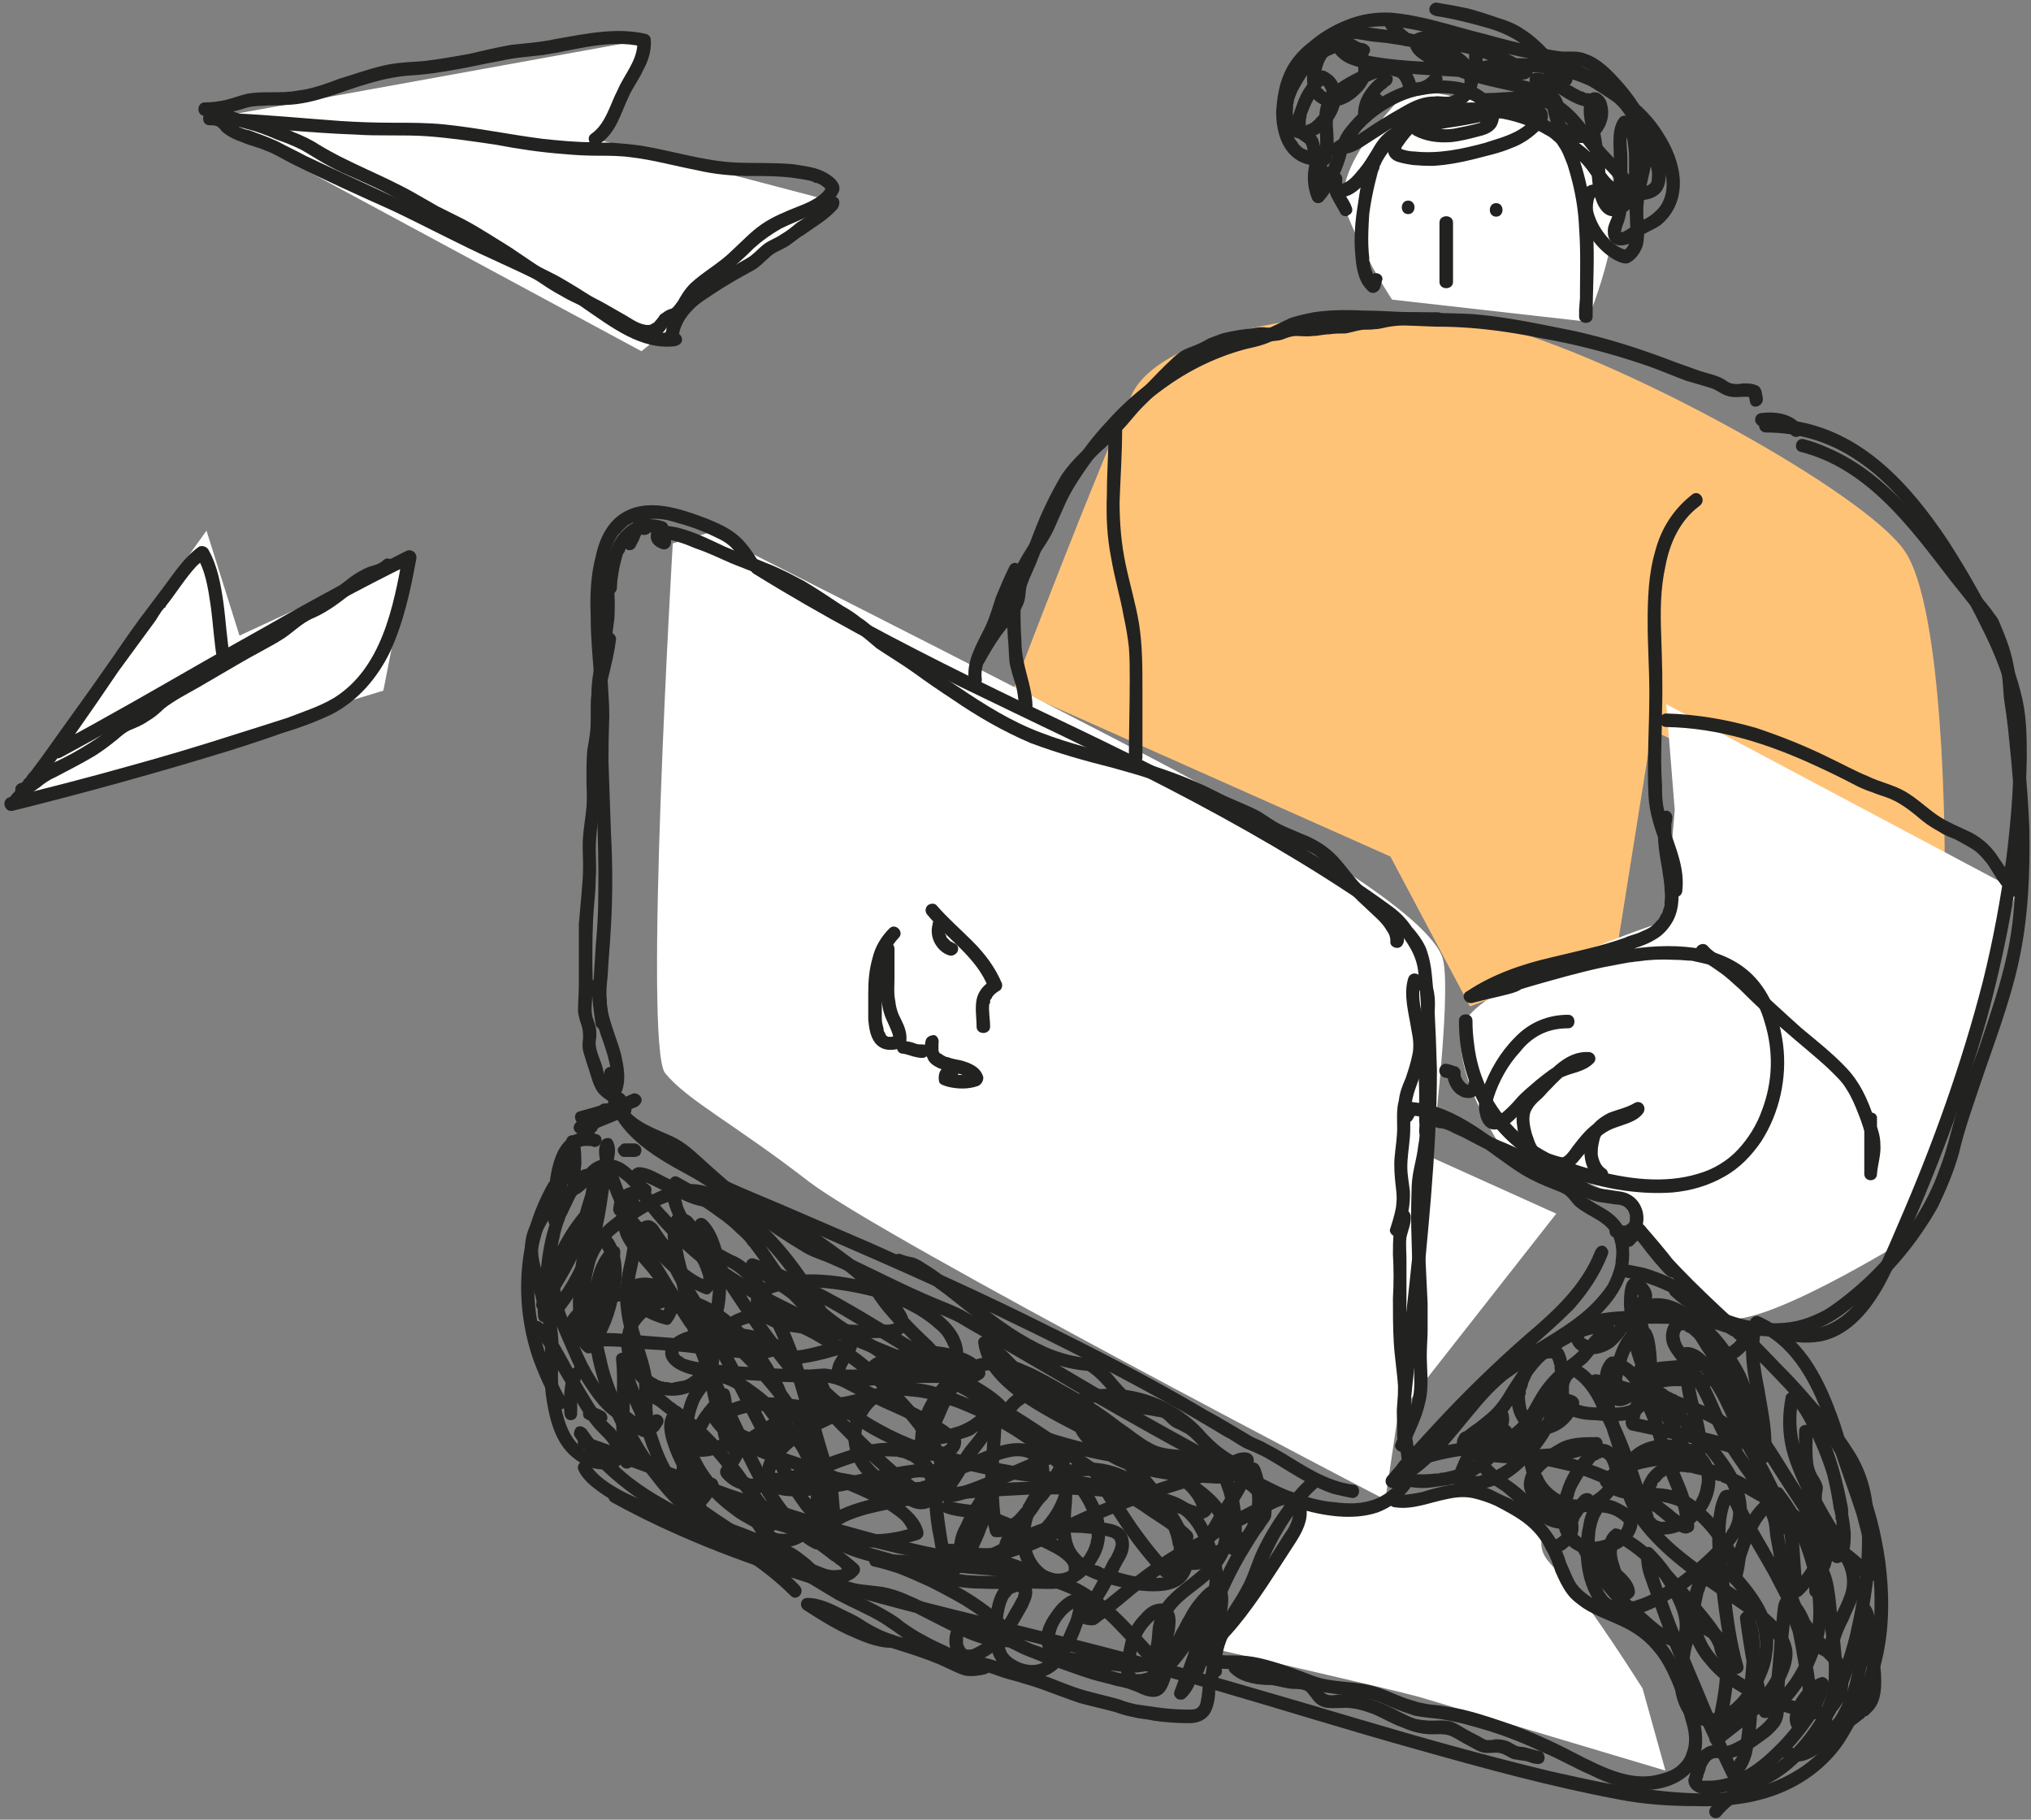 <svg xmlns="http://www.w3.org/2000/svg" version="1.2" viewBox="0 0 240 215" width="240" height="215"><rect x="0" y="0" width="240" height="215" fill="#808080" stroke="none"/><style>.a{fill:#ffc378}.b{fill:#ffffff}.c{fill:#222221}</style><g style="mix-blend-mode:multiply"><path class="a" d="M120 81.3l44.4 19.7 9.4 17.7 17-6.2 4.2-26.4 34.7 15.4s0-29.7-4.8-36.4c-4.8-6.8-32.4-22-47.1-26.1-14.6-4.2-39.9-.6-43.8 7.5-3.9 8.1-14 34.8-14 34.8z" fill="#000000"/><path fill-rule="evenodd" class="a" d="M173.7 118.9l-9.4-17.7-44.5-19.8v-.1c.1-.3 10.2-26.8 14-34.8 4.1-8.4 29.8-11.7 44.1-7.7 15 4.3 42.3 19.4 47.1 26.2 4.8 6.7 4.8 35.3 4.8 36.5v.2l-34.6-15.4-4.2 26.3h-.1zm-53.6-37.6l44.4 19.6 9.3 17.7 16.9-6.2 4.2-26.5.2.1 34.4 15.2c0-2.8-.3-29.7-4.8-36-4.6-6.6-32.3-21.9-46.9-26.1-6.9-1.9-16.8-2.2-25.9-.8-9.3 1.5-16 4.6-17.8 8.3-3.7 7.7-13.2 32.6-14 34.7z" fill="#000000"/></g><path class="b" d="M79.5 64.2s-3.5 59.4-.9 62.6c2.6 3.2 8.2 6 17.1 12.9 9 6.8 68 37.5 68 37.5s9-58.4 6.7-64.2c-2.3-5.8-21.1-15.9-27.4-19.7-6.4-3.8-59.1-30.4-59.1-30.4z" fill="#000000"/><path class="b" d="M167.5 136l16.4 7.4-21.5 27.4zM48.4 65.8l-3.1 15.8L1.3 95l23.1-32.3 3.9 12.4zM24.8 14l51 27.5 21.9-17.9-27.4-7.2 5.8-11.7zm139.7 21.4l23 2.6s6.3-14.5 1.7-19.8c-4.6-5.2-22.6-7.7-22.6-7.7s-9.5 9-7.6 14.3c1.9 5.2 5.5 10.6 5.5 10.6zm32.3 73.4l1.1-13.1-1-12.5 41.4 22-13.1 41.3s-17.9 11.1-21.6 9.1c-3.7-2.1-11.4-13.8-11.4-13.8l-15.2-6.9s-6.2-9.6-3.8-14.3c2.4-4.7 23.6-11.8 23.6-11.8zm-53.4 86c3.3-3.4 10-16.3 10-16.3s1.4-.2 10.3-1.3c8.8-1.1 20-.6 18.9 2.9-1.2 3.5 0 4 2.6 6.7s8.9 12.7 8.9 12.7l2.7 9.7s-25.8-7.7-29.1-8.7c-3.2-.9-24.3-5.7-24.3-5.7z" fill="#000000"/><path class="c" d="M71.5 127.1c-.1 2.7 1 5 2.8 6.9 1.7 1.8 4 3.2 6.2 4.4 1.1.6 2.2 1.2 3.2 1.9.8.4 1.7.7 2.5 1l2.6 1.2q5.2 2.2 10.4 4.5c6.9 3 13.7 6 20.4 9.3 6.9 3.3 13.6 6.8 20.2 10.5q2.4 1.4 4.9 2.9.6.3 1.2.7c.5.3.9.6 1.4.8q1 .4 2 .9c2.7 1.5 5.2 3.4 8.2 4.4q1.2.3 2.3.5c.5 0 .8-.4.8-.8 0-.5-.3-.8-.8-.8-3-.4-5.6-2.2-8.1-3.7q-1-.6-2-1.1c-.6-.4-1.4-.6-2-1-1.7-1-3.3-2-5-2.9-6.4-3.8-13-7.2-19.7-10.5-6.6-3.3-13.3-6.3-20-9.3l-10.2-4.4-5.2-2.2q-1.3-.6-2.5-1.1c-.6-.3-1.2-.6-1.7-1-2.2-1.2-4.4-2.3-6.4-3.9-1.8-1.4-3.4-3.1-3.8-5.4q-.2-.9-.2-1.8c.1-1-1.5-1-1.5 0zm.5-6.5c-.3-1.4-.4-2.8-.5-4.3 0-.5-.3-.9-.8-.8-.4 0-.8.3-.8.8q.1 2.4.5 4.8c.1.4.6.6 1 .5.4-.1.6-.5.6-1zm5-58.2q0-.6-.2-1.2c-.1-.3-.3-.5-.6-.6-.2 0-.6 0-.7.2q-1.2 1.5-1.8 3.2c-.1.2 0 .4.1.6.1.2.2.3.4.4.2 0 .5 0 .6-.1.2-.1.3-.3.4-.5q0-.1.1-.2l.2-.4q.1-.3.3-.7l.4-.6q.1-.2.2-.3l.2-.2v-.1q-.1.2 0 .1-.7-.2-1.3-.4 0 .3.1.6v-.3.5c0 .5.3.9.8.8.4 0 .8-.3.8-.8z" fill="#000000"/><path class="c" d="M89.1 67.8c7.9 4.9 16.2 9.3 24.5 13.4 8.2 4 16.4 7.8 24.5 12 8.3 4.3 16.5 9 24.2 14.3q.7.5 1.5 1c.4.3.7.8 1.1 1.1.7.8 1.3 1.6 1.8 2.5.5.9.8 1.8.9 2.8q.2 1.8.3 3.7c.3 4.8.3 9.7.1 14.6-.3 9.7-1.6 19.4-2.6 29.1q-.1 1.8-.3 3.7c-.1 1.1 0 2.2.1 3.3.1 1 .3 1.9.4 2.9.1.7.2 1.6 0 2.3-.3.7-1 1.3-1.5 1.7-.5.4-1.2.8-1.8 1-1.5.5-3 .5-4.5.3-1.5-.1-3-.5-4.5-1-1.9-.6-3.8-1.7-5.6-2.6-4.3-2.1-8.4-4.4-12.5-6.7-4.2-2.4-8.2-4.8-12.3-7.2q-3.1-1.7-6.1-3.5-1.5-.8-3-1.7c-1-.5-2-.9-3-1.3-4.1-1.7-8-3.8-12-5.6-1-.4-2.1-.7-3-1.2q-1.5-.9-2.9-1.8-2.7-1.9-5.3-4-2.4-2-4.8-4.2c-1-.9-2-1.8-3.3-2.4-1.9-.9-4.3-1.6-5.6-3.5-.8-1.2-.9-2.6-.9-4 0-1-1.6-1-1.6 0 0 1.6.2 3.2 1 4.6.7 1.1 1.7 2 2.8 2.6 1 .6 2.1 1 3.1 1.5q.8.3 1.4.7c.7.4 1.2.9 1.8 1.5 3.3 2.9 6.6 5.8 10.2 8.2q1.5 1 3 1.9c.9.6 1.9.9 2.9 1.3 2.1.9 4.2 1.9 6.2 2.9 2.1 1 4.2 2 6.3 2.9 1 .4 2 .8 3 1.3q1.5.9 3.1 1.8c4.1 2.4 8.3 4.8 12.5 7.3 4.2 2.4 8.4 4.8 12.7 7.1q3.1 1.7 6.3 3.3c1.8.9 3.7 1.9 5.6 2.5 3 .9 6.5 1.5 9.5.5 1.6-.6 2.9-1.6 3.9-3s.5-3.5.3-5.1c-.2-1.1-.3-2.1-.4-3.2 0-1.2.2-2.5.3-3.7q.4-3.7.8-7.5c.5-4.9 1-9.9 1.4-14.8.4-5 .7-10 .7-15q-.1-3.7-.3-7.5-.1-1.8-.3-3.7c-.1-1.1-.3-2.1-.7-3.2-.4-.9-1-1.7-1.7-2.5-.6-.9-1.4-1.7-2.2-2.3q-3-2.2-6.1-4.2-6.1-3.9-12.5-7.4c-8.1-4.5-16.5-8.5-24.9-12.5-8.5-4.1-16.9-8.3-25.1-13q-3.1-1.8-6.1-3.7c-.9-.5-1.7.9-.8 1.4zm-16.2 1.7c0-.7.1-1.3.2-1.9q.2-1.1.5-2.1c.1-.2.1-.1.2-.3q.1-.3.2-.5t.3-.4q0-.1.1-.2c.1-.1-.1.1 0 0q0-.1.1-.1.1-.2.3-.3l.2-.2.1-.1s-.1.1 0 0q.1-.1.3-.2.1 0 .2-.1c-.1.1.1 0 .2 0 .7-.3 1.4-.2 2.2 0 1 .3 1.4-1.2.4-1.5-1.7-.5-3.4-.3-4.7 1-1.2 1.1-1.8 2.7-2.1 4.2q-.2 1.3-.3 2.7c-.1 1 1.5 1 1.6 0zM71.5 85c-.1-1-.1-2 0-2.9 0-.6.1-1.1.3-1.7.4-1.7.8-3.2 1-4.9 0-.4-.4-.8-.8-.8-.5 0-.7.4-.8.8-.2 1.6-.6 3.1-1 4.6-.4 1.6-.4 3.2-.3 4.9.1 1 1.6 1 1.6 0z" fill="#000000"/><path class="c" d="M89.6 66.3c-.7-1.1-1.5-2.3-2.5-3.1-1.1-.9-2.3-1.4-3.5-1.9-3.2-1.2-7.1-2.6-10.2-.6-1.7 1.1-2.6 3.1-3 5-.6 2.3-.7 4.7-.6 7.1 0 2.3.2 4.6.4 7l.2 2.8v3.6c-.1 6.5.4 12.9.3 19.3 0 2.1-.1 4.1-.3 6.2-.1 2-.3 4-.3 6.1 0 1.5.4 3 .9 4.5.5 1.4 1 2.8 1.2 4.3 0 .7 0 1.2-.2 1.8-.3 1 1.2 1.4 1.5.5.5-1.4.2-2.9-.1-4.3-.4-1.5-1-2.9-1.4-4.4-.2-.7-.3-1.4-.3-2.1-.1-.9 0-1.8.1-2.7.1-2 .3-4 .4-6 .2-3.6.2-7.3 0-10.9-.1-2.9-.2-5.7-.3-8.6q0-2.6.1-5.3 0-1.3-.1-2.6c-.1-2.1-.3-4.2-.5-6.3-.1-2.4-.2-4.8.1-7.1.1-1.9.5-3.9 1.6-5.5q.1 0 .1-.1c.1-.2-.1.1.1 0q0-.1.1-.2l.5-.5q.1 0 .1-.1c-.1.1 0 0 0 0q.1-.1.3-.2.2-.1.5-.3c-.2.1.3 0 .3 0q.1-.1.2-.1.4-.1.7-.2.7-.1 1.4-.1c.9 0 1.8.2 2.7.5 1.5.4 3.1 1 4.5 1.7 1.1.5 1.8 1 2.5 2 .4.5.8 1 1.2 1.6.5.8 1.9.1 1.3-.8z" fill="#000000"/><path class="c" d="M78.8 63.3c-.1 0-.5-.1-.5-.1 0-.1.2.2.1.2l.1-.1q-.3.2-.7.3c1.6.1 3 .6 4.4 1.2 1.5.5 2.9 1.2 4.3 1.8 1.5.6 3.1 1.2 4.5 1.8q2.3 1 4.3 2.3 2.2 1.4 4.3 2.7c1.4 1 2.7 2.1 4 3.2 1.5 1 3 1.9 4.4 2.9q2.2 1.6 4.5 3.1c2.9 2 6 3.8 9.3 5.2 3.2 1.2 6.4 2.1 9.6 2.9 3.3.9 6.6 1.9 9.7 3.3.9.4 1.7.8 2.6 1.3.8.3 1.6.7 2.4 1q1.2.6 2.3 1.2c.8.5 1.5 1 2.3 1.3 1.5.8 3.1 1.3 4.5 2.1 1.4.9 2.4 2.2 3.4 3.4.8 1.1 1.7 2 2.7 2.9.9.9 2 1.7 2.6 2.8.3.4.4.8.4 1.2-.1.5.4.8.8.8s.7-.3.8-.8c.1-1.3-.9-2.5-1.7-3.4-.9-1-2-1.8-2.9-2.8-1.2-1.1-2.1-2.5-3.2-3.7-1.2-1.3-2.7-2.2-4.3-2.8-.9-.4-1.7-.7-2.5-1.1-.8-.4-1.6-1-2.4-1.5-1.7-.9-3.5-1.5-5.2-2.4-3.3-1.7-6.8-2.9-10.4-3.9-3.4-.9-6.8-1.7-10.2-3-3.5-1.3-6.7-3.3-9.8-5.4-1.6-1-3.2-2.2-4.8-3.2-1.5-1.1-3.1-2-4.6-3.2-.7-.6-1.4-1.3-2.2-1.8q-1-.8-2.1-1.4c-1.5-1-3-2-4.5-2.9-1.5-.8-3-1.6-4.6-2.2-1.6-.7-3.2-1.2-4.8-1.9-1.5-.7-3.1-1.5-4.7-2q-1.2-.4-2.5-.5c-.4 0-.9-.1-1.2.2-.3.3-.4.7-.4 1.1 0 .8.7 1.3 1.4 1.5 1 .2 1.4-1.3.5-1.6zM166.4 171c.7-1.7 1.6-3.4 2-5.2.5-1.9.2-3.8.2-5.7 0-1 .1-2 .1-3V154c-.1-2.1-.2-4.1-.3-6.2q-.1-2.9 0-5.8c0-.9 0-1.8.1-2.7.1-.9.3-1.8.5-2.7.4-2.1.3-4.1.3-6.2 0-2-.1-4.1-.1-6.1 0-1.4.2-2.8.3-4.2.1-1.4.2-3.1-.6-4.3-.5-.9-1.8-.1-1.3.8 0 .1.1.3.1.2q0 .2.1.3c.1.3.1.5.1.8q.1 1 0 2c0 1.3-.2 2.6-.3 3.9-.1 1.8.1 3.6.1 5.5v3.1c.1 1 .1 1.9-.1 2.9-.1.9-.3 1.8-.5 2.7q-.3 1.4-.3 2.7-.1 2.9 0 5.7c.1 4.1.4 8.1.3 12.2-.1 1.1-.1 2.1 0 3.2 0 1 .1 2.1-.1 3.1-.3 2-1.4 3.8-2.1 5.7-.2.4.2.8.5.9.5.2.9-.1 1-.5z" fill="#000000"/><path class="c" d="M166.4 115.6c-.6 2 .1 4.2.4 6.2.2.9.3 1.9.1 2.8-.2 1-.5 1.9-.8 2.8-.4.9-.7 1.7-.8 2.6-.3 1.1-.2 2.2-.2 3.3 0 1.1-.2 2.3-.3 3.4-.1 1.1 0 2.2.1 3.2.1.8.2 1.6.1 2.3 0 .3-.1.8-.2 1.2q-.2.8-.5 1.7c-.2.4.1.8.5 1 .4.1.8-.2 1-.6.5-1.6.9-3.1.8-4.8-.1-.9-.3-1.9-.3-2.8 0-1.2.2-2.3.3-3.5.1-1.1 0-2.2.1-3.3.1-.9.3-1.8.6-2.6.7-1.9 1.4-3.7 1.2-5.8-.1-1.2-.4-2.3-.6-3.5-.2-1-.3-2.1 0-3.2.3-1-1.2-1.4-1.5-.4z" fill="#000000"/><path class="c" d="M166.9 132.3q.3-.5.5-.9l-.6.4c5.1.4 8.9 4.4 13.1 7 1.2.7 2.3 1.2 3.6 1.7.5.2 1.1.4 1.5.7.5.4.8 1 1.3 1.4 1.6 1.3 3.7 1.7 4.4 3.7q.3.8.3 1.7c0 .5-.1.9-.1 1.3-.2 1-.5 1.7-.9 2.5-1 1.5-2.4 2.9-3.9 4-3.2 2.4-6.9 4-9.8 6.7-2 1.7-3.6 3.8-5.2 5.7-1.6 2-3.3 3.9-5.4 5.3q-.8.5-1.6.9l1 1.2q5-5.9 10.5-11.4 2.6-2.6 5.4-5c1.7-1.5 3.3-2.9 4.9-4.5 1.7-1.9 3.2-4.1 4.1-6.5.2-.4-.2-.9-.5-1-.5-.1-.8.2-1 .6-1.6 4.1-4.9 7.1-8.2 9.9q-5.6 4.9-10.7 10.4-2.9 3.1-5.7 6.4c-.5.7.2 1.6 1 1.2 4.9-2.3 7.7-7.2 11.3-11 .7-.7 1.6-1.6 2.4-2.1q1.1-.8 2.3-1.6c1.8-1.1 3.6-2.2 5.4-3.4 3.3-2.4 6.5-5.6 6.2-10 0-1.3-.4-2.5-1.3-3.5-.7-.8-1.6-1.3-2.5-1.8-.5-.3-1-.6-1.4-.9-.5-.4-.8-1-1.2-1.4-1.1-.9-2.5-1.1-3.8-1.7-4.6-2.3-8.3-6.5-13.5-7.8q-1-.2-2-.3c-.3 0-.6.2-.7.4q-.3.4-.5.9c-.6.8.8 1.6 1.3.8z" fill="#000000"/><path class="c" d="M72.3 177.5c14.5 8 30.7 11.8 46.7 15.8 8.2 2 16.4 4.1 24.6 6.4 7.9 2.3 15.9 4.8 23.8 7 7.8 2.2 15.8 4.4 23.8 5.9 3 .6 6.2.8 9.2.8 3.1.1 6.2-.2 9.1-1.2 2.9-1 5.5-2.7 7.5-5.1 1.2-1.4 1.9-3 2.9-4.6 1.1-1.8 1.8-3.5 2.3-5.6 1.1-4 1.1-8.2.6-12.3-.5-3.5-1.3-6.8-2.7-10-4.8-11.1-15.2-17.7-23-26.4q-1.4-1.6-2.7-3.3c-.3-.4-1-.5-1.3 0-.5.7.2 1.5.6 1.9q.9 1.2 1.9 2.4c.5.5.9 1.1 1.4 1.5.5.4 1.3.4 1.4-.3.1-.4-.1-.7-.3-1-1.2-1.6-2.5-3.1-3.8-4.6-.3-.3-.9-.3-1.1 0-.5.5-1 .9-1.4 1.4-.7.8.7 1.6 1.3.8.3-.4.8-.7 1.2-1.1h-1.1l3 3.6c.2.2.5.6.6.7 0 .1.1.2.1.3.2.1-.1-.3 0-.5l.6-.6c.4-.1.9.4.5 0l-.5-.5q-.7-.7-1.3-1.5c-.4-.5-.9-1-1.2-1.5q-.2-.2-.4-.5c0-.1-.1-.2-.1-.2-.1-.1 0 0 0 0 .1-.1-.2.7-.1.5h-1.3c6.9 9.2 17.1 15.4 23.3 25.2 3.6 5.7 5.3 12.6 5.1 19.4q0 3.2-.8 6.2c-.2 1.1-.5 2.1-1 3.1-.4.8-.9 1.6-1.4 2.4q-.7 1.2-1.3 2.5c-.5.8-1.1 1.5-1.7 2.2q-1.6 1.7-3.6 2.8c-5.2 3-11.5 2.6-17.2 1.9-3.8-.4-7.5-1.3-11.2-2.1q-5.8-1.4-11.6-3c-7.7-2.1-15.4-4.5-23.1-6.7q-11.9-3.5-24-6.5c-15.6-3.9-31.5-7.3-46-14.2q-2.8-1.3-5.5-2.8c-.9-.5-1.7.9-.8 1.4zm2.5-48.3c-2 .9-4.1 1.5-6.3 2.1-1 .2-.5 1.8.4 1.5 2.2-.6 4.3-1.2 6.3-2 .4-.2.7-.6.6-1-.1-.4-.6-.7-1-.6z" fill="#000000"/><path class="c" d="M169.2 133.6c.1-.2 0 0 .1-.1v-.2c-.1.2 0 0 0 0s-.1.1 0 0c.1 0 .1-.1 0 0 0 0 .2-.1 0 0q.1 0 .2-.1c.1 0-.2 0 0 0h.2q.1 0 .3.1c-.2-.1 0 0 .1 0q.3 0 .6.1t.5.2c.3.1.4.2.6.3 1.5.6 2.8 1.5 4.3 2.1 3 1.3 6.1 2.5 8.9 4.1 1.2.7 2.4 1.6 3.8 1.9.7.1 1.4.2 2 .3.5 0 .9.1 1.2.3.1.1 0 0 0 0l.1.1.1.1.1.1q.1.1.1.2l.1.1c.1.2-.1-.1 0 .1q.1.2.1.3v.1c0 .1 0-.1 0 0v.5q0 .1-.1.3c.1-.2 0 0-.1.1 0 .1.1-.1.1-.1l-.1.1c-.1.1 0 .1 0 0q-.1.1-.2.1c0 .1-.1.1 0 0q0 .1-.1.1h-.2c-.3 0-.4 0-.8-.1-.9-.3-1.3 1.2-.4 1.5 1.1.3 2.3.2 3.1-.8.5-.7.5-1.8.2-2.6-.4-1.1-1.3-1.8-2.4-2-.7-.1-1.4-.2-2-.3-.8-.1-1.4-.3-2-.7-.7-.4-1.4-.9-2.2-1.3l-2.4-1.2c-1.6-.8-3.3-1.4-5-2.2-1-.4-1.9-.8-2.8-1.3-.9-.4-1.7-.9-2.6-1.3-.9-.4-2-.9-3-.8-1.2 0-1.9.8-1.9 1.9-.1 1 1.5 1 1.5 0zm-64.1-23.9c-1 1-1.7 2.2-2 3.5-.4 1.4-.5 2.7-.5 4.1v3.2c.1.9.2 1.9.8 2.7.8 1 2 1 3.2.6.3-.2.5-.4.5-.8.1-.9-.2-1.7-.6-2.5q-.6-1.1-.7-2.2c-.2-.9-.1-1.9-.1-2.8v-3.4c0-1-1.6-1-1.6 0v3.3c0 1 0 1.9.1 2.9q.1 1.3.7 2.5c.3.7.7 1.4.7 2.2q.3-.4.5-.8-.3.2-.7.3h-.5c-.1-.1.1 0-.1-.1-.1-.1.1.1 0 0q-.1 0-.1-.1c-.1-.1 0 .1 0 0q-.1-.1-.1-.2s-.1-.3-.1-.1q-.1-.3-.1-.5c-.1-.4-.2-.7-.2-1.2v-2.7c0-1.2 0-2.4.3-3.5q.4-1.9 1.7-3.3c.7-.7-.4-1.8-1.1-1.1zm7.5 16.3c-.7-.1-1.4.1-1.6.8-.1.3-.1.8 0 1.1.2.3.7.4 1 .5 1.2.3 2.5.3 3.6-.1.4-.2.6-.6.6-1-.3-1.2-1.5-1.7-2.6-2-.5-.1-1.1-.2-1.6-.4q-.2 0-.3-.1h-.1c-.1-.1.2 0 0 0l-.1-.1q-.2-.1-.3-.2c-.2-.1.1.2 0 0q-.1 0-.2-.1v-.1c-.1-.1.1.2 0 .1q0-.1-.1-.2c-.1-.1.1.2 0 0v-.2s-.1-.1 0 0c0 .2 0 0 0 0v-.4c0-.1-.1.2 0 0v-.3c.1-.4-.1-.9-.5-1-.4 0-.9.2-1 .6-.2.7-.2 1.5.2 2.1.2.6.7.9 1.3 1.2.5.2 1.1.4 1.7.5l.8.2q.2 0 .3.1.1 0 .2.1h.1c.1 0 .1.1 0 0 .1 0 .2.1.3.1l.1.1.1.1c.1.1 0 0 0 0l.1.1c.1.2-.1-.2 0 0v.2l.6-1q-.4.2-.8.3h-1.6q-.2-.1-.4-.1-.1 0-.2-.1h-.1q.2.1 0 0 .2.2.4.5v-.1q0 .2 0 0 0 .2-.1.2-.2.1-.1.1-.2.1 0 0h-.1q.2 0 0 0c.4.1.9-.1 1-.5.1-.4-.1-.9-.6-1zm-3-17.9c2.4 2.9 5.8 5 7.2 8.6q.2-.5.4-.9c-.9.5-1.6 1.3-1.8 2.3-.2 1.1 0 2.1 0 3.2 0 1 1.6 1 1.6 0 0-.9-.2-1.8-.1-2.7 0 .1.1-.1.1-.1v-.3c.1-.2.1-.1.2-.3.1-.3.5-.6.8-.8.3-.1.5-.5.4-.9-.8-1.9-2-3.5-3.5-5-1.4-1.4-2.9-2.7-4.2-4.2-.2-.3-.8-.3-1.1 0-.3.3-.3.8 0 1.1z" fill="#000000"/><path class="c" d="M110.2 109.2c-.2.8-.1 1.6.3 2.3.4.7 1 1.2 1.7 1.4.4.1.9-.2 1-.6.1-.4-.1-.8-.6-.9q0-.1-.1-.1s-.1 0 0 0c.1.1.1 0 0 0q-.1 0-.2-.1-.1 0-.1-.1c-.1 0 .1.1.1.1l-.1-.1-.2-.2c-.1-.1 0 .1 0 .1v-.1l-.1-.1q-.1-.1-.1-.3c-.1-.1 0 .2 0 .1v-.1l-.1-.1v-.4.2q-.1-.3 0-.7v.1q.1-.3-.1-.6c-.1-.2-.3-.3-.5-.4-.4-.1-.9.1-.9.6zm-36.6 21.2q-2.6 1.1-5.2 2c-.4.2-.7.6-.6 1 .1.4.6.7 1 .6q2.6-1 5.2-2.1c.4-.1.7-.5.6-.9-.1-.4-.6-.7-1-.6zm129.7 84.2c.9-1.1 2-1.9 3.2-2.6 1.2-.6 2.5-1.2 3.6-1.9 2.5-1.6 4.5-4 6-6.5 3-5 4.5-10.9 5.2-16.6.3-2.7.4-5.4.1-8.1-.1-1.3-.3-2.6-.7-3.9-.4-1.3-1-2.6-1.8-3.8-1.5-2.4-3.4-4.5-5.3-6.5s-3.7-4.1-5.6-6c-3.9-3.8-8.3-7.3-13.7-8.9l-2-.4c-.4-.1-.8.1-1 .5-.1.4.2.9.6 1 5.3 1 9.7 4 13.6 7.6 1.9 1.8 3.8 3.8 5.6 5.7 1.8 2 3.7 3.9 5.3 6.1 1.6 2.1 2.8 4.4 3.3 7.1.4 2.5.4 5.2.2 7.8-.2 2.7-.7 5.4-1.3 8-.7 2.7-1.6 5.4-2.9 8-1.3 2.5-3 4.9-5.2 6.7-2 1.7-4.7 2.4-6.8 4.1q-.9.7-1.5 1.5c-.3.3-.3.8 0 1.1.3.3.8.3 1.1 0zm-7.2-118.2c-.4 2-.1 4.1.3 6.2.1.9.3 1.7.3 2.6q.1.7 0 1.3v.5l-.2.6q0 .1-.1.3c0 .1.1-.2 0 0q0 .1-.1.1-.1.3-.3.6l-.1.1c.1-.1 0 0 0 0l-.2.2c-.1.2-.4.4-.5.5-.3.3-.9.5-1.3.7-.6.3-1.3.4-1.9.7-2.8 1-5.7 1.6-8.6 2.3-3.5.8-7 2-10 4-.8.4-.3 1.6.6 1.4 1.5-.4 3-.7 4.5-1.1.6-.2 1.6-.4 1.6-1.2 0-1-1.1-.8-1.7-.7q-1.1.2-2.2.5c-1 .3-1.9.6-2.8 1.1-.9.4-.3 1.6.6 1.4 2.4-.6 4.7-1.3 7-2 2.8-.8 5.6-1.6 8.4-2.2q1-.2 2.1-.4.5-.1 1.1-.2c.4 0 .5-.1.9-.1q2-.3 4.1-.2.9 0 1.9.1c.3 0 .4 0 .8.1q.4.1.9.2.9.2 1.7.5.1 0 .2.1c.1 0-.1-.1 0 0h.1l.4.2q.4.2.7.4.4.2.8.5s.2.2 0 .1q.1 0 .2.1.2.1.3.3.4.3.7.6.1.2.3.3 0 .1.1.2l.1.1c0 .1-.1-.1 0 0q.6.8 1 1.6c.3.7.5 1.2.7 1.9 1.1 3.5 1 7.1-.3 10.5-.6 1.7-1.6 3.3-2.8 4.6-1.3 1.4-3 2.4-4.8 2.9-4 1.2-8.4.6-12.4-.5-3.7-1-7.1-2.5-9.7-5.4-2.4-2.6-3.9-5.9-4.3-9.4q-.2-1.4-.2-2.8c0-1-1.6-1-1.6 0 0 3.9 1 7.8 3.2 11.1s5.4 5.7 9.1 7.1c4 1.5 8.5 2.4 12.9 2.1 2.2-.2 4.3-.8 6.2-1.9 1.8-1 3.2-2.5 4.3-4.1 2.2-3.4 3.1-7.6 2.6-11.5-.4-3-1.4-6-3.6-8.2-1.8-1.8-4.3-2.8-6.8-3.2-2.9-.4-5.8-.2-8.6.3-3 .4-5.9 1.2-8.8 2-2.6.8-5.1 1.6-7.7 2.3l-1.6.4.6 1.4.4-.2q.1 0 .2-.1c-.2.1 0 0 0 0q.4-.1.8-.3.9-.3 1.8-.5.7-.2 1.4-.3h.4c.1-.1.3 0-.1-.1-.1 0-.4-.2-.4-.3q-.1-.2-.1-.4c-.1-.3.2-.5.3-.6h-.1c-.1.1.2-.1.1 0h-.1q-.5.2-1 .3c-1.4.4-2.8.7-4.2 1.1l.6 1.4c2.7-1.8 5.8-2.8 9-3.6 2.9-.8 5.9-1.3 8.7-2.3 1.3-.5 2.6-.8 3.7-1.5.9-.5 1.6-1.3 2.1-2.2.9-1.7.7-3.7.4-5.5q-.2-.8-.3-1.7c-.1-.5-.2-1-.2-1.5q-.1-.9-.1-1.7v-.9c0-.3.1-.4.1-.7.1-.4-.1-.8-.5-1-.4-.1-.9.2-1 .6z" fill="#000000"/><path class="c" d="M212.8 53.4c7.9 2 13 9.1 17.7 15.2 1.3 1.6 2.5 3.2 3.9 4.8.3.4.4.8.6 1.2q.4.8.6 1.7.6 1.5.9 3.1c.2 1 .2 2.1.3 3.1q.3 1.9.5 3.7.4 3.8.7 7.6c.3 5.1.4 10.2-.2 15.3-.6 5-2.3 9.8-3.9 14.6-.9 2.4-1.8 4.9-2.6 7.4-.7 2.3-1.2 4.7-2.1 7-1.4 4-3.8 7.7-6.8 10.9q-2.2 2.4-4.8 4.4c-.8.6-1.7 1.3-2.6 1.7q-1.4.7-2.8 1c-3.9.8-8.1-.4-11.4-2.4q-1.2-.8-2.2-1.7c-.8-.7-1.9.4-1.1 1.1 3 2.8 7.2 4.6 11.4 4.8 2.1.1 4.2-.2 6.1-1 2.1-.9 3.9-2.4 5.5-3.9 3.4-2.9 6.3-6.5 8.5-10.4 1-2.1 1.9-4.2 2.5-6.4.6-2.6 1.5-5.1 2.3-7.5 1.7-5.1 3.7-10.1 4.8-15.3 1.1-5.1 1.3-10.4 1.2-15.6-.2-5.2-.8-10.5-1.4-15.7-.2-1.1-.2-2.2-.4-3.2q-.3-1.7-.9-3.3-.3-.8-.6-1.5c-.2-.5-.4-1.1-.8-1.5-.6-.9-1.3-1.7-2-2.5-5.1-6.3-9.9-13.9-17.7-17.2q-1.3-.6-2.8-1c-1-.3-1.4 1.3-.4 1.5z" fill="#000000"/><path class="c" d="M208.7 51.1c3.8 0 7.5 1.1 10.7 3.3 3.2 2.1 5.8 5.1 7.9 8.2 2.5 3.5 4.8 7.3 6.7 11.2 2 3.9 3.7 8.2 3.9 12.6.2 5-.2 10-.8 14.9-.7 5-1.6 9.9-2.8 14.7-2.5 9.7-5.9 19.2-9.9 28.4-1.3 3-2.5 6.1-4.4 8.7-1.7 2.4-4.2 4.2-7.3 4-.9-.1-1.8-.3-2.6-.6-1-.3-1.4 1.2-.5 1.5 1.8.6 3.7.8 5.5.5 1.6-.3 3-1.1 4.2-2.2 2.4-2.2 3.9-5.3 5.2-8.3 4.1-9 7.6-18.2 10.3-27.7 2.7-10 4.5-20.3 4.7-30.6 0-2.4 0-4.7-.5-7s-1.3-4.5-2.2-6.7c-1.8-4.2-4.1-8.2-6.6-12.1-4.4-6.6-10.1-13-18.4-14.2q-1.6-.2-3.1-.2c-1.1 0-1.1 1.6 0 1.6zM67.9 169.7c1.2 1.8 2.6 3.4 4.2 4.8s3.3 2.7 5.2 3.7c3.5 2.1 7.3 3.8 10.8 6 1.9 1.3 3.7 2.7 5.3 4.3.7.8 1.8-.3 1.1-1.1-2.8-3-6.4-5.1-10-7-3.6-2-7.4-3.7-10.5-6.3q-2.7-2.3-4.7-5.2c-.3-.3-.7-.5-1.1-.3-.3.2-.5.8-.3 1.1zm-3.1-29.9c-3.6 6.3-4.1 13.8-1.9 20.5.7 2 1.6 4 2.7 5.9.5.8 1.8 0 1.3-.8-1.7-3.1-3-6.3-3.5-9.8-.5-3.2-.3-6.6.6-9.8q.7-2.7 2.1-5.2c.5-.9-.8-1.7-1.3-.8zm6.1-9.2q-1.5 1.7-2.8 3.6c-.3.3-.1.9.3 1.1.4.2.8.1 1-.3q.3-.4.7-.9.1-.2.3-.4l.1-.1q-.1.1 0 0t.1-.2q.7-.9 1.4-1.7c.3-.3.3-.8 0-1.1-.3-.3-.8-.3-1.1 0z" fill="#000000"/><path class="c" d="M70.5 134c-1-.3-2-.3-2.9.2-.7.4-1.3 1.1-1.7 1.9-.8 1.7-1 3.7-1.1 5.6q-.1 1.2 0 2.5c0 1 1.5 1 1.5 0 0-1.5 0-3 .2-4.5 0-.1 0 .1 0 0q0-.1.1-.2v-.3q.1-.3.1-.6.2-.7.4-1.3 0-.1.1-.2c-.1.1 0-.1 0-.2q.2-.2.3-.5l.2-.2c.1-.1 0 0 0 0l.1-.1q.1-.2.4-.4c-.2.1 0 0 .1 0l.2-.2c.1 0 0 0 0 0h.2q.1-.1.2-.1c.1 0 .2 0 0 0h.8q.2 0 .4.1c1 .2 1.4-1.3.4-1.5zm137.7-83.6q.5-.1 1.1-.1.2 0 .5.1c.1 0 0 0 0-.1l.1.1h.3l.4.2c.2 0 .1 0 0 0h.2q.1.1.2.1l.2.2s.2.1.1 0q.2.2.4.5c.3.3.8.3 1.1 0 .3-.4.3-.8 0-1.2-1.1-1.3-2.9-1.6-4.6-1.4-.4 0-.8.3-.8.8 0 .4.4.8.8.8zm.1-3.4c-.1-.5-.1-1.3-.8-1.5-.5-.2-1-.2-1.6-.2-.4.1-.9.1-1.3 0s-.7-.4-1.1-.6c-.8-.4-1.8-.6-2.7-.9l-2.8-1c-3.9-1.5-7.9-2.8-12-3.7-4-.8-8.1-1.7-12.2-2-2.1-.1-4.2-.1-6.3-.2-2.1 0-4.1-.2-6.2-.2-2.1-.1-4.1-.1-6.1.2-1 .2-1.9.4-2.8.7-.8.4-1.7.8-2.5 1.2-.9.4-1.8.6-2.7.8q-1.3.4-2.7.8c-1.8.7-3.5 1.5-5.2 2.5-3.1 1.8-6 4.1-8.4 6.8q-1.9 2-3.4 4.2c-1.1 1.5-2.2 3.1-3 4.8-.4.9-.8 1.9-1.2 2.9-.5.9-1 1.8-1.6 2.6-1 1.6-2.1 3.3-2.5 5.3-.4 1.9-.2 3.9-.1 5.9.1.9.1 1.9.2 2.9.2 1 .5 1.9.8 2.9.2.9.3 1.8.3 2.7-.1.4.4.8.8.8s.7-.4.8-.8c.1-1.9-.6-3.7-1-5.6-.2-.9-.3-1.8-.3-2.7q-.1-1.4-.1-2.9c0-.9 0-1.8.1-2.7.2-.9.5-1.7.9-2.6.9-1.7 2.2-3.2 3-5l1.2-2.7c.4-.9.9-1.8 1.4-2.6q1.4-2.2 3-4.2c2.2-2.7 4.7-5.1 7.5-7.1 2.9-2.1 6.2-3.7 9.7-4.6.9-.2 1.8-.4 2.7-.8.9-.3 1.7-.7 2.5-1.1 1.7-.8 3.5-1 5.4-1 3.9-.2 7.9.2 11.9.3 4 0 7.9.5 11.9 1.3 4 .7 8 1.7 11.9 3 1.9.6 3.7 1.4 5.6 2.1q1.4.4 2.7.8c.8.2 1.4.8 2.2 1 1 .3 2-.1 2.9.2q-.3-.2-.5-.5l.2 1c.2 1 1.7.5 1.5-.5zm-46.5-14.2q-.1.4-.3.8.7-.2 1.4-.3l-.3-.3c-.1 0-.1-.1 0 0q-.1-.1-.1-.2-.1-.1-.2-.3-.1-.1-.1-.2c.1.2 0 0 0-.1q-.2-.4-.3-.9 0-.3-.1-.5v-.4c-.2-1.7-.1-3.4 0-5.1.2-1.5.5-3 .9-4.5q.1-.5.3-.9 0-.2.1-.4c.1-.1 0 .1 0 0q.1-.1.1-.2c.4-.8 1-1.6 1.6-2.3 2.8-3 7.1-3.5 11.1-3.2 2.3.2 4.7.9 6.7 2.1.4.2.7.4 1 .7.3.2.5.5.6.7.5.7.7 1.4 1 2.1.8 2.5 1.3 5 1.4 7.6.2 2.7.1 5.5.1 8.3q-.1 1-.1 2.1h1.6v-.8c0-1-1.6-1-1.6 0v.8c0 1 1.6 1 1.6 0 0-2.9.2-5.9.1-8.8-.1-2.9-.5-5.8-1.3-8.6-.5-1.7-1.1-3.5-2.5-4.7-.9-.8-2-1.3-3.1-1.7a15 15 0 00-3.6-1.1c-2.4-.5-4.9-.5-7.3-.1-2.1.4-4.1 1.2-5.8 2.5-1.4 1.2-2.6 2.8-3.2 4.5-.5 1.4-.8 3-1 4.5-.3 1.8-.5 3.6-.4 5.5.1 1.4.2 3.1 1 4.3q.3.4.6.7c.5.4 1.1.2 1.4-.4l.2-.8c.2-.4-.1-.8-.5-.9-.4-.1-.8.1-1 .5z" fill="#000000"/><path class="c" d="M116 80.1c-.1-.9.2-1.9.6-2.8.4-1 .9-1.9 1.4-2.9 1-2.2 1.5-4.5 2.7-6.7.4-.9-.9-1.7-1.4-.8-.6 1.2-1.1 2.4-1.6 3.6-.4 1.2-.7 2.3-1.2 3.4-1 2.1-2.4 4.2-2 6.6 0 .5.6.7 1 .6.4-.1.6-.6.5-1zm59.6-67.6c1.5 0 2.9-.1 4.4-.1 1.3 0 2.7.2 3.8 1 1.2.8 2.2 2.2 3.1 3.3.9 1.2 1.9 2.3 2.9 3.3 1 1.1 2.2 2.2 2.7 3.6q.2-.5.4-.9c-.5.2-1 .1-1.5 0-.6-.2-1-.4-1.6-.6-1-.4-2.2-.6-2.8.6-.6 1.3-.3 2.9.3 4.2.7 1.4 1.8 2.7 3 3.5.6.4 1.7 1 2.3.6.7-.4 1.2-1.1 1.5-1.9.4-1.5 0-3.2.1-4.7.1-1.9.7-3.6 1-5.4.3-2 0-3.9-1-5.7-.7-1.4-1.8-2.8-2.9-4-1-1.1-2.3-2.4-3.8-2.9-.9-.4-1.8-.3-2.8-.3-1-.1-2-.3-3-.5-2.1-.5-4.2-1-6.3-1.6-3.7-.9-7.3-2.2-11-2.5-1.9-.1-3.7.2-5.4.9q-2.3.9-4.3 2.6c-1.3 1-2.4 2.3-3 3.8-.6 1.4-.8 2.9-.9 4.4 0 2.5.8 5.4 3.6 6.2.7.2 1.4.2 2.2.2.3-.1.6-.3.7-.6.4-1.4.3-2.8.2-4.2v-1.4s.1-.2 0-.1q.1-.4.2-.7c.1-.2-.1.1.1-.1v-.1l.2-.2c0-.1.1-.2 0-.1.8-1 2-1.5 3-2.1.6-.3 1-.5 1.5-.7l.8-.2q.2-.1.4-.1h.2q.1-.1 0 0l.1-.1h.4q.1 0 .2.1c-.2-.1 0 0 0 0q.2 0 .4.1c-.2-.1 0 0 .1 0q0 .1.1.1c-.1-.1.1 0 .1.1q.1 0 .1.1l.1.1q0 .1.1.2c.1.2.2.6.3 1 0 .2.3.5.5.5 1.5.3 2.9-.1 3.8-1.3.3-.3.4-.8 0-1.1-.2-.3-.8-.3-1.1 0-.6.7-1.3 1.1-2.3.9q.3.3.6.5c-.2-1.3-1-2.5-2.5-2.8-1.3-.2-2.6.3-3.8.8-1.3.6-2.6 1.3-3.6 2.1-1.1.9-1.6 2.2-1.6 3.6 0 1.6.3 3.1-.1 4.7l.8-.6c-.6 0-1.1 0-1.6-.1-.4-.1-.7-.2-1.1-.4q0-.1-.1-.1c-.1-.1.1.1 0 0l-.2-.2-.2-.2c-.1-.2 0-.1-.1-.2-.3-.3-.4-.6-.5-.9-.3-.9-.4-1.7-.4-2.6 0-1 .1-1.9.4-2.8.6-2.3 2.3-4 4.2-5.3 1-.6 2-1.2 3.1-1.6 1.2-.4 2.5-.5 3.7-.5 2.8.1 5.5.9 8.1 1.6q4.3 1.3 8.7 2.2c1.4.4 2.9.7 4.5.7.6 0 1.2 0 1.8.2.5.2.9.5 1.3.8.9.7 1.8 1.6 2.5 2.4.7.9 1.4 1.8 2 2.7.7 1.2 1 2.5 1 3.8 0 1.4-.4 2.7-.7 4-.3 1.3-.5 2.7-.4 4.1 0 1 .2 2.1-.1 3.1q-.1.6-.7.9h.6c-1-.2-1.8-.8-2.5-1.6s-1.3-1.8-1.6-2.9c-.1-.4-.1-.8 0-1.3q0-.2.1-.3s.1-.2 0 0v-.1l.1-.1s-.1 0 0 0h-.1.1c-.1 0-.1.1 0 0 0 0 .3.1 0 0q.3.1.5.2.2 0 .3.1s.2 0 0 0h.2q.3.2.7.3c1.1.5 2.3.7 3.4.2.4-.2.5-.6.4-.9-.5-1.5-1.5-2.6-2.5-3.7-1.1-1.1-2.1-2.2-3.1-3.4-1-1.3-2-2.7-3.3-3.7-1.2-1-2.7-1.4-4.3-1.5-1.7-.2-3.5.1-5.2.1-1 0-1 1.5 0 1.5z" fill="#000000"/><path class="c" d="M156.1 17.1c-1.7 1.5-1.9 4.3-1.1 6.3.2.6.8.8 1.3.4.8-.9 1.4-1.9 1.9-3q.8-1.7 1.1-3.4c.2-.6-.5-1.3-1.1-.9q-.4.2-.7.5c-.4.2-.5.7-.3 1.1.2.3.7.5 1.1.2q.3-.2.7-.4-.6-.5-1.2-.9c-.2 1-.5 2.1-1 3-.4 1-.9 1.9-1.6 2.7q.6.1 1.3.3l-.2-.6q-.1-.2-.1-.4v-.2q-.1-.7 0-1.4v-.3q0-.1.1-.3 0-.2.1-.3v-.2c.1-.2 0 .1.1-.1q.1-.3.3-.5c0-.1.1-.1 0-.1q.1 0 .1-.1.2-.1.3-.3c.4-.3.3-.8 0-1.1-.3-.3-.8-.3-1.1 0zm7.3-8.4c-1.6 1.2-3.1 2.9-2.9 5.1 0 .3.2.6.6.7.3.1.7 0 .9-.3q.2-.6.5-1.1.2-.2.3-.4c0 .1.1-.1.2-.2q0-.1.1-.2c.3-.3.4-.8.1-1.1-.4-.3-.9-.3-1.2 0q-.9 1-1.4 2.2.8.2 1.5.4v-.9c0 .2 0 .1 0 0q0-.1.1-.2 0-.2.1-.3v-.2q.2-.3.3-.5.1-.2.2-.3s.1-.1 0 0l.1-.1q.2-.3.4-.5t.5-.4l.2-.2.1-.1c.2-.1-.1.1.1 0 .3-.3.5-.7.3-1.1-.3-.3-.8-.6-1.1-.3zm2.3-5.2c.1-.5.1-1-.2-1.3-.3-.4-.8-.7-1.3-.6q-.2 0-.4.1t-.3.3c-.1.2-.1.5 0 .8.5 1 1.3 1.9 2.2 2.5.2.1.5.2.7.1.1 0 .3-.2.4-.4.1-.1.2-.4.1-.6q-.1-.3-.4-.4l-.2-.2q.1.1.2.1-.6-.4-1.1-1l.2.2q-.4-.5-.7-1.1-.3.6-.7 1.2.1-.1.3 0-.1-.1-.2-.1l.1.1q-.1-.1-.2-.1.1 0 .1.1 0-.1-.1-.2 0 .1.1.1-.1-.1-.2-.1.1 0 .1.1 0-.1-.1-.2.1.1.1.3V3v.5c0 .2.1.4.2.5.1.2.4.3.6.3.2-.1.4-.1.5-.3q.2-.2.2-.5zm9.5 4.7V5.8c0-.4-.4-.8-.8-.8-.4.1-.8.4-.8.8v2.4c0 .4.4.8.8.8s.8-.4.8-.8zm13.2 2.8h-.2c.1 0-.1 0-.1.1q-.2 0-.4-.1c.1.1-.1 0-.1 0h-.2l-.4-.2h-.1q-.1 0-.2-.1l-.4-.2q-.5-.3-.9-.5c-1.2-.7-2.4-1.4-3.9-1.4-1 0-1 1.6 0 1.6.6 0 1.2.1 1.7.4.6.3 1.2.6 1.8 1 1.2.7 2.4 1.3 3.8.9 1-.2.6-1.8-.4-1.5z" fill="#000000"/><path class="c" d="M157.1 21c-.2.8-.1 1.7.3 2.4.3.6.7 1.2 1 1.8.1.3.7.5 1 .2.4-.2.5-.6.3-1-.2-.6-.6-1.1-.9-1.6q-.1-.1-.1-.2c0-.1-.1-.2 0 0v-.1q-.1-.2-.1-.4s-.1-.2 0 0V22q-.1-.1 0-.2v-.1c0-.2 0 0 0 0v-.3c.1-.4-.1-.9-.5-1-.4 0-.9.2-1 .6zm12.6-19.1c2 .3 4.4.9 6.4 1.5 1 .3 1.9.7 2.8 1.2 1 .6 1.9 1.4 2.7 2.3 1 1 1.9 2 2.9 3 .7.8 1.8-.3 1.1-1.1-1.8-1.8-3.3-3.9-5.5-5.3-1-.7-2.1-1.1-3.1-1.4q-1.7-.6-3.5-1.1-1.9-.4-3.8-.7c-.4 0-.8.4-.8.8 0 .5.4.7.8.8zm2 25v-.6c0-1-1.6-1-1.6 0v7c0 1 1.6 1 1.6 0v-7c0-1-1.6-1-1.6 0v.6c0 1.1 1.6 1.1 1.6 0zm-38.3 61.7v.9c0 1 1.6 1 1.6 0v-8.1c0-2.6 0-5.1-.4-7.7-.4-2.4-1.1-4.7-1.6-7.1-.5-2.4-.7-4.8-.7-7.3.1-2.8.3-5.7.3-8.5 0-1-1.6-1-1.6 0 0 2.5-.2 5-.2 7.6-.1 2.5 0 5 .5 7.5.4 2.4 1.1 4.7 1.5 7q.4 1.8.6 3.6c.1 1.3.1 2.6.1 3.9 0 3-.1 6.1-.1 9.1h1.6v-.9c0-1-1.6-1-1.6 0zm65.4 16.6c.4-3.4-1.6-6.5-2.2-9.7-.2-.9-.2-1.8-.2-2.7q-.1-1.5-.1-3c0-2 .1-3.9.1-5.9.1-3 0-5.9-.1-8.9-.1-2.7-.1-5.4.5-8.1.5-2.7 1.7-5.4 4-7.1.4-.3.5-.7.3-1.1-.2-.4-.7-.6-1.1-.3-2.2 1.7-3.7 4-4.4 6.7-.8 2.7-.9 5.6-.9 8.4 0 2.8.2 5.6.2 8.4 0 4-.3 8.1-.1 12.1.1 2 .7 3.8 1.4 5.7.6 1.8 1.3 3.6 1.1 5.5-.1.4.3.8.7.8.5 0 .8-.4.8-.8zm-22-79.6c1 0 1-1.6 0-1.6s-1 1.6 0 1.6zm-10.4-.3c1 0 1-1.6 0-1.6s-1 1.6 0 1.6z" fill="#000000"/><path class="c" d="M196.9 85.9c6.2.1 12.1 2 17.7 4.6q2.2 1 4.3 2.1 1.1.6 2.3 1c.7.3 1.5.5 2.2.8 1.4.6 2.6 1.6 3.8 2.6.6.5 1.3.9 2 1.3.6.4 1.2.6 1.9.9.7.4 1.5.8 2.1 1.2.6.4 1.1 1 1.6 1.6.9 1.3 1.6 2.8 2.9 3.8.3.2.8.3 1.1 0 .3-.3.4-.9 0-1.1-1.1-.9-1.8-2.2-2.6-3.3-.8-1.3-1.9-2.3-3.2-3-1.4-.7-2.8-1.2-4.1-2.1-1.3-.9-2.4-2-3.8-2.8-1.4-.8-3-1.1-4.4-1.8-1.5-.6-2.9-1.4-4.4-2.1-2.8-1.4-5.8-2.6-8.8-3.6-3.5-1-7-1.6-10.6-1.7-1 0-1 1.6 0 1.6zm-32 92.2c2.1.3 4.1-.6 6.2-1 .9-.2 1.9-.3 2.9-.1.9.2 1.8.5 2.7.9 1.5.8 3.1 1.6 4.3 2.8.7.7 1.3 1.5 1.7 2.4.5.8.8 1.7 1.1 2.6.4.9.8 1.8 1.4 2.6.5.7 1.2 1.2 1.9 1.7 1.4.9 2.9 1.4 4.4 2.1 1.5.7 2.8 1.6 3.8 2.8 1 1.1 1.7 2.5 2.3 3.9.6 1.5 1.2 3 1.6 4.5.4 1.3.6 2.6.1 3.8q-.2.8-1 1.5c-.5.5-1.3.8-2.1 1-2 .6-4.1.2-6.1-.6-1.8-.7-3.6-1.7-5.4-2.6q-2.8-1.4-5.7-2.5c-2-.7-4-1.4-6.1-1.9q-1.4-.3-2.9-.5c-1-.1-1.9-.2-2.8-.5-1.9-.5-3.5-1.5-5.4-1.9-2.2-.5-4.5-.3-6.6-1.1-2.1-.8-4.2-1.6-6.4-2.1-.9-.2-1.8-.3-2.7-.3-.8 0-1.6 0-2.4-.1-.8-.1-1.4-.4-1.9-1-.3-.3-.8-.3-1.1 0-.3.3-.3.8 0 1.1 1.3 1.5 3.2 1.6 5 1.6.9 0 1.7 0 2.6.2q1.7.4 3.3 1c1.1.3 2.2.8 3.3 1.2 1.1.3 2.3.5 3.4.6 1.2.2 2.3.2 3.3.5 1 .2 1.9.6 2.8 1 .9.4 1.8.7 2.7 1 1 .2 2 .3 3 .4 2.1.3 4.1.9 6.1 1.5q3.1 1 6 2.4c2 .8 3.8 1.9 5.7 2.7 2 1 4.1 1.8 6.4 1.8 1.9 0 4-.6 5.4-2 2.3-2.4 1.4-6 .4-8.7-1.2-3.1-2.4-6.3-5.1-8.4-1.4-1.1-3-1.8-4.6-2.5-1.5-.6-3.1-1.4-4.1-2.7-.5-.7-.8-1.7-1.2-2.5-.3-1-.7-2-1.3-2.9-1-1.6-2.3-3-3.9-4-.9-.5-1.8-.9-2.7-1.3-.9-.5-1.8-.9-2.8-1q-1.7-.3-3.3 0c-1.1.2-2.1.5-3.1.8-1 .2-2.1.4-3.1.3-.4-.1-.8.4-.8.8s.4.7.8.7zm8.7-50.4v.1q0 .1-.1.3v.1s.1-.2 0-.1v.1q-.1 0-.1.1l.1-.1c-.1.1.1 0 0 0-.2.1 0 0 0 0-.1 0-.1-.1.1 0h-.1q-.1 0-.1-.1c-.1 0 .2.1 0 .1q0-.1-.1-.1l-.1-.1c-.1 0 .1.2 0 .1q-.1-.2-.3-.4c-.1-.1.1.2.1.1l-.1-.1q-.1-.1-.1-.2l-.1-.1c-.1-.2.1.1 0 0q0-.1-.1-.3v-.4c0-.3-.3-.7-.6-.7q-.5-.2-1-.3c-.4-.1-.8.2-.9.6-.1.4.1.8.5 1l1 .2-.6-.8c0 .9.4 1.9 1.1 2.5.3.2.7.5 1.1.5.5.1 1 0 1.4-.4.4-.4.5-1 .6-1.6 0-.4-.4-.8-.8-.8-.5 0-.8.3-.8.8zM79.8 39.3c-3.5.4-6.5-1.9-9.2-3.8-1.5-1-3.1-2-4.7-2.9-1.9-1-3.9-1.9-5.8-2.8-2-.9-4-1.8-6-2.8l-6-3c-4-1.9-8-3.7-12-5.6-1.1-.6-2.2-1.1-3.3-1.7-1.1-.5-2.2-.9-3.3-1.3-.6-.1-1.1-.3-1.6-.6-.3-.2-.5-.4-.8-.6-.6-.7-1.4-1.1-2.3-1-.5.1-.8.4-.8.8 0 .5.3.8.8.8 5.7.2 11.4.9 17.2 1.1 2.8.2 5.7 0 8.5.2 2.7.2 5.4.6 8.1 1 2.6.5 5.3.9 8 1.1q2.1.2 4.1.2c1.3 0 2.6 0 4 .2 2.5.3 5 1 7.6 1.5 2.1.5 4.3.7 6.5.7 1.6 0 3.2 0 4.8.2.7.1 1.5.2 2.3.4l.4.2c.1 0 .3.1.2 0l.2.1.4.2c0 .1.2.2.2.1-.1 0 0 .1.1.1q0 .1.1.2c.1.1 0-.1.1 0l.2.4v-.8c-.6 1.3-2.2 2-3.5 2.5-1.5.6-3 1.2-4.3 2.1-1.3.9-2.4 2.1-3.5 3.1-1.5 1.5-3.4 2.5-4.9 3.9-.7.7-1.1 1.4-1.5 2.1-.5.7-.9 1.2-1.7 1.4-1 .2-.6 1.7.4 1.5 1.5-.3 2.3-1.5 3-2.7.9-1.4 2.2-2.2 3.5-3.2 1.4-1 2.6-2.1 3.8-3.3 1-.9 2-1.6 3.2-2.3 1.2-.6 2.4-1 3.7-1.7 1.2-.5 2.5-1.4 3.1-2.6.5-1.1-1-2.1-1.9-2.5-1.1-.5-2.3-.6-3.5-.8-2.3-.2-4.6-.1-6.9-.2-3.7-.2-7.4-1.4-11.1-2q-1.4-.2-2.9-.3c-1-.1-1.9 0-2.9-.1-1.9 0-3.9-.2-5.8-.4-3.9-.5-7.7-1.3-11.6-1.7-2-.2-4-.2-6-.2q-3.1 0-6.2-.2c-4.2-.3-8.3-.7-12.4-.9q-1.6-.1-3.1-.2v1.6c.3 0 .5 0 .8.1.2.1.4.3.6.6.7.6 1.5 1 2.4 1.3.9.4 1.9.6 2.8 1 1.1.4 2 1 3 1.5 4 2 8 3.8 12 5.6 4 1.9 7.9 4 11.9 5.8 3.7 1.7 7.5 3.4 10.8 5.8 3.1 2.1 6.6 4.9 10.7 4.4.4-.1.8-.3.8-.8 0-.4-.4-.8-.8-.8z" fill="#000000"/><path class="c" d="M24.2 13.7c1.5 0 2.9-.4 4.4-.8.8-.3 1.6-.4 2.5-.4.9-.1 1.8 0 2.7-.1 3.5-.1 6.7-1.7 10-2.6 1.7-.5 3.3-.8 4.9-.9 1.8-.1 3.6-.4 5.3-.7 1.7-.3 3.4-.7 5.1-1 1.7-.4 3.4-.5 5.1-.7 3.9-.6 7.8-1.9 11.7-1l-.6-.8c.2 2.3-1.5 4-2.3 5.9-.9 1.7-1.4 4-3.1 5.2-.8.5 0 1.9.8 1.3 2.1-1.3 2.6-3.6 3.6-5.7.5-1.1 1.2-2 1.7-3.1.6-1.1 1-2.3.9-3.6 0-.3-.2-.6-.6-.7-3.5-.8-7.1 0-10.6.6-1.8.4-3.5.5-5.3.7-1.7.3-3.4.7-5.1 1.1-1.7.3-3.4.6-5.1.8-.9.1-1.7.1-2.6.2q-1.3.1-2.5.4c-1.7.4-3.3 1-5 1.5-1.6.6-3.2 1.2-4.9 1.4-2 .4-4.1 0-6.1.4-.8.2-1.6.5-2.4.7q-1.3.3-2.5.3c-1 0-1 1.6 0 1.6zm-17 75.8c5.4-2.9 10.8-6 16.2-9.1 5.3-3.1 10.6-6.2 16.1-9.1q4.6-2.5 9.3-4.8-.6-.4-1.2-.9c-1.1 6.1-2.5 13.4-8.2 16.9-1.7 1-3.6 1.6-5.4 2.3q-3.1 1-6.3 2-6.2 2-12.4 3.7-7.1 2-14.2 3.7l.4 1.6c.5-.2.9-.6 1.2-1q.8-.9 1.6-1.9c1.5-2 3.1-4.1 4.6-6.2q2.6-3.7 5.1-7.4l4.4-6q.3-.5.7-1.1.2-.2.3-.4c.1-.1-.1.2 0 .1q0-.1.1-.1.1-.1.1-.2c1.2-1.5 2.3-3.3 3.6-4.7q.5-.5 1.1-.9-.5-.2-1.1-.3c1.1 1.7 1.4 3.9 1.7 5.9.3 2.2.4 4.4.8 6.6.1.4.6.7 1 .6.4-.2.6-.6.5-1-.4-2.2-.5-4.4-.8-6.6-.3-2.1-.7-4.4-1.8-6.3-.2-.3-.7-.5-1.1-.3-1.8 1.3-2.9 3.1-4.2 4.8l-1.8 2.4c-1.4 1.8-2.7 3.7-4 5.6Q11 81 8.4 84.6c-1.6 2.2-3.1 4.4-4.7 6.5q-.3.3-.5.6s-.1.2-.1.1c.1-.1 0 .1 0 .1q-.2.1-.3.3l-.8 1q-.3.4-.6.7-.1.2-.3.3l-.1.1c-.1.1.2-.1.1-.1l-.1.1c-.1 0 .2-.1.1-.1-1 .3-.6 1.8.4 1.6q12.9-3.2 25.6-7.1 3.2-1 6.3-2.1c2-.6 3.9-1.3 5.8-2.2 3.1-1.6 5.4-4.3 6.9-7.4 1.6-3.5 2.4-7.2 3.1-11 .1-.7-.6-1.2-1.2-.9-5.6 2.8-11 5.7-16.4 8.8-5.4 3-10.7 6.1-16 9.1q-4.6 2.6-9.2 5.1c-.9.5-.1 1.9.8 1.4zm66.6 47.2H75c.2 0 .4-.1.6-.2.1-.2.2-.4.2-.6 0-.2-.1-.4-.2-.5q-.3-.3-.6-.3h-1.2c-.2 0-.4.1-.5.3-.2.1-.3.3-.3.5s.1.4.3.6q.2.2.5.2zm81.1 37.7c-1.4 1.1-2.5 2.5-3.5 4q-1.6 2.2-2.8 4.7c-.7 1.5-1.1 3.1-1.9 4.5-.8 1.5-1.8 2.8-2.6 4.3-.9 1.7-1.5 3.6-1.3 5.6.1.4.3.7.8.7.4 0 .8-.3.8-.7-.4-3.4 1.8-6 3.4-8.7.8-1.4 1.3-2.9 2-4.3q1-2.4 2.5-4.7c1-1.5 2.2-3.1 3.7-4.3.3-.2.3-.8 0-1.1-.3-.3-.8-.2-1.1 0zm23-6.1c-1.7.1-3.1 1.1-3.8 2.7-.4.6.3 1.5 1 1 .8-.5 1.5-1.1 2.1-1.9.7-.8 1.3-1.8 1.1-2.8 0-.6-.6-1.1-1.1-.7-2.9 1.7-4.5 5-5.6 8-.1.3.1.8.4.9 2.8 1.2 5.7-.1 7.8-2 2.4-2.1 4.2-5 5.1-8 .4-1.4.6-2.8.3-4.2 0-.6-.2-1.3-.5-1.8-.5-.7-1.8-.7-2.4-.4-1.6.6-2.5 2.2-3.1 3.6-.6 1.5-.8 3.1-.2 4.5.6 1.4 1.8 2.5 3.4 2.3 1.6-.1 2.9-1.1 3.7-2.4q.3-.6.5-1.2c.1-.4-.2-.8-.6-1-.8-.3-1.8-.5-2.6-.2-.9.3-1.5.8-2 1.5-1 1.3-1.4 3.2-1.4 4.9 0 1.9.4 3.8 1.6 5.2 1.6 2 4.4 3 6.8 2.1 1.2-.5 2.3-1.5 2.9-2.7.3-.6.5-1.2.5-1.9 0-.6-.2-1.2-.5-1.7-.3-.8-1-1.5-1.9-1.5-.9 0-1.6.5-2.2 1.1-1.2 1.2-2.2 2.8-2.7 4.5-.8 2.1-.8 5 1.1 6.6 1.7 1.3 4.1 1.1 5.9.1.8-.5 1.6-1.3 1.9-2.3q.1-.3.1-.7c0-.4-.1-.7-.4-1-.4-.5-1-.9-1.6-1.2q-.9-.5-1.9-.6c-.4 0-.8-.1-1.2.2q-.2.3-.4.5c-.5.7-.8 1.6-.9 2.4-.5 2.1-.4 4.3.1 6.3.5 1.7 1.3 3.5 3.1 4.2 1.7.6 3.6 0 5.1-.7 1.9-.9 3.7-2.1 5.3-3.4 1.4-1.2 2.8-2.4 3.9-3.8 1.2-1.4 1.9-3 1.8-4.8-.1-1.9-1-3.7-2.1-5.3-2.4-3.5-5.7-6.2-8.6-9.3q-.9-.8-1.6-1.8-.2.7-.4 1.3c1.7-.4 3.4-.5 5.2-.7 1.9-.2 3.9-.4 5.6-1.3 1-.5 1.8-1.2 2.4-2.1.1-.3.1-.6 0-.8-.7-1.4-2.3-2-3.7-2.4-1.8-.6-3.8-.7-5.6-.8q-2.8-.1-5.5.1c-1.6.1-3.4.2-4.8.9-.7.3-1.4.9-1.6 1.6-.2.7 0 1.4.5 1.9 1.3 1.2 3.3.7 4.5-.2.9-.8 1.5-1.7 2.2-2.6.6-.9 1.6-1.4 2.7-1.5 1.3-.1 2.4.5 3.5 1.2 1.1.8 2.2 1.7 3.1 2.7.8 1 1.6 2.1 2.2 3.3.6 1 .9 1.9 1.2 3 .4 2.1.4 4.4 1.5 6.3q.3.7.8 1.2c.5.4 1.3.1 1.3-.6.4-2.7-.3-5.4-.7-8-.5-2.5-1-5.1-.2-7.6q-.4.3-.9.6c4 1.6 6.3 5.7 7.8 9.5.8 2 1.3 4 2 6 .7 2.1 1.5 4.2 2.2 6.4.3 1.2.7 2.5.9 3.8.1 1 .1 2.1-.1 3.1q.6-.1 1.3-.3c-1.5-1.5-3.2-2.8-4.9-4.1-2.5-2-5.2-3.8-7.9-5.4-2.5-1.5-5.2-3-8.1-3.5-2.3-.5-4.8-.2-6.1 2-.7 1.2-1 2.9-.8 4.4.3 1.6 1.6 2.5 3.2 2.3 1.6-.1 3.1-1 4.2-2.2 1.2-1.4 2-3.7 1.4-5.6-.6-2.2-2.8-3.2-5-3.4-2.1-.2-4.3.5-5.5 2.3-1.2 2-.4 4.4.6 6.3 1.2 2 2.8 3.7 4.5 5.2 1.8 1.6 3.8 3 5.7 4.3 1.9 1.3 3.8 2.5 5.5 4 .7.6 1.3 1.3 1.7 2.2 0-.2.1.1.1.1q0 .2.1.3v.5c0 .5 0 .8-.2 1.3-.8 2.5-2.7 4.4-4.7 6-1 .8-2 1.5-3 2.4q.6.2 1.3.5v-.1q.1-.2.1-.3.1-.4.1-.7.2-.7.3-1.5.4-1.7.6-3.5c.2-2 .3-4.5-1-6.3-.8-1-1.9-1.7-3.2-1.9q-.6-.1-.9.3c-1 1.4-1.4 3.3-1.6 5-.3 1.8-.2 3.8.7 5.5.9 1.7 2.9 2.4 4.7 1.8 2.4-.7 4.1-3 5-5.1.5-1.1.9-2.1 1-3.2.3-1.6.1-3.2-.5-4.8-.6-1.4-1.5-2.7-2.5-3.9-.8-1-1.8-2-3.2-2-1.3 0-2.5.9-3.1 2.1-.5 1.1-.7 2.4-.7 3.6 0 1 .1 2.1.4 3.1.4 1.1 1 2.1 1.8 3 1.5 1.9 3.6 3.2 5.8 4.3 2.1 1 4.4 1.8 6.8 2.2l1.6.2c.3 0 .6-.2.7-.4 1.4-2.7 1.3-5.6 1-8.5-.1-1.1-.3-2.3-.4-3.5-.1-1.1-.2-2.3-.4-3.4-.2-1.2-.6-2.4-1.4-3.3-.5-.6-1.6 0-1.3.8.2.5.5 1.1 1.2 1.1.6 0 .9-.5 1.1-1 .3-.9.4-1.9.4-2.8 0-.7-1.1-1.2-1.4-.4-.9 2-1.9 4-3.5 5.5q.7.1 1.3.3c-.7-3.6.1-8-2.6-11.1-.2-.3-.6-.3-.9-.1-1.8.7-3 2.5-3.8 4.3-.8 1.8-1.3 3.7-1.5 5.7h1.6c0-1.5-.5-3-1.3-4.3-.8-1.4-1.8-2.6-3-3.7-1-1-2.1-1.9-3.5-2.3-1.3-.4-2.8-.4-4.2-.5-.7 0-1.3-.1-2-.3-.7-.1-1.1-.3-1.5-.9v1.1c2.2-2.7 6.1-2.1 9.2-3.2.9-.4 1.8-.9 2.5-1.6.7-.7-.4-1.8-1.1-1.1-1.1 1.2-2.7 1.5-4.3 1.8-1.7.3-3.4.5-5 1.2-.9.4-1.8 1-2.4 1.8q-.5.6 0 1.1c.8 1.1 2.1 1.4 3.3 1.6 1.4.2 2.8.1 4.1.3.5.1 1.2.3 1.6.5.6.2 1 .6 1.5 1 1.1.9 2.1 2 2.9 3.2.9 1.3 1.7 2.8 1.6 4.3 0 .4.4.8.8.8.5 0 .7-.4.8-.8 0-.3.1-.7.2-1.1q.1-.7.2-1.3.4-1.3.9-2.5c.7-1.6 1.6-3.1 3.2-3.8q-.5 0-1-.1c1.1 1.3 1.5 3.2 1.6 4.9.2 1.8.3 3.7.6 5.5.1.7.9.8 1.3.4 1.7-1.6 2.8-3.7 3.7-5.8q-.7-.2-1.5-.4v1.2c-.1.1 0-.1 0 .1q-.1.2-.1.5-.1.2-.2.5v.1c.1-.2 0 0-.1.1.2-.1 0-.1.2-.2.3-.1.5 0 .7.1-.1 0 .1.1 0 0l-.1-.2q-.7.4-1.3.8c.2.2.4.6.6.9l.4 1.4c.2 1 .2 2 .3 3.1.2 2.4.7 4.8.6 7.2 0 1.4-.3 2.9-1 4.2q.4-.2.7-.4c-.9-.1-1.8-.2-2.7-.5q-1.6-.3-3.1-.9c-2-.8-4-1.8-5.7-3.2-1.5-1.2-2.8-2.8-3.2-4.7 0-.2-.1-.4-.1-.5v-.7q-.1-.8 0-1.6c.1-.4.2-.9.3-1.4.1-.2.2-.4.2-.6q.1-.1.2-.3l.2-.2.3-.3c.3-.2.6-.4.9-.4.4-.1.8.1 1.1.4.4.3.8.8 1.1 1.2l1.2 1.5c.7 1.2 1.3 2.5 1.4 3.8.2 1.1 0 2.2-.3 3.3-.6 1.9-1.8 4-3.4 5.1-.8.6-1.5.8-2.5.7 0 0-.1 0 0 0h-.4q-.1-.1-.2-.1c-.1-.1.1 0 0 0l-.1-.1q-.1 0-.2-.1c-.1 0-.2-.2-.1-.1q-.2-.1-.4-.3c-.1-.2.1.1 0-.1l-.2-.2q-.1-.3-.2-.5c0 .2-.1-.1-.1-.1q0-.2-.1-.3 0-.3-.1-.6-.1-.2-.1-.5v-.6q-.1-.6 0-1.2v-1l.1-.1c-.1.1 0 0 0-.1q.1-.6.2-1.3.1-.5.3-1.1.1-.3.2-.5s.1-.3.1-.1q0-.2.1-.3l.4-.8q-.4.2-.9.4c.6.1 1 .2 1.4.5q.2.1.3.2c.2.1.1 0 .1 0l.1.1c.1.1.4.4.4.5 0-.1.2.1.2.2q.1.1.1.2.1.2.2.3c.1.2 0-.1 0 .1q0 .1.1.2l.2.6v.3q0 .1.1.2v.1q0-.1 0 0c.2 2.2-.2 4.1-.6 6.2-.2 1-.4 2.1-.6 3.1 0 .3.3.6.5.7.3.2.6.1.9-.1 1.9-1.6 4.1-3 5.7-4.9.9-1 1.6-2.1 2.1-3.3.4-.9.7-1.9.6-2.9-.3-2.1-1.9-3.5-3.4-4.8-1.7-1.3-3.5-2.5-5.3-3.7-3.5-2.5-7.3-5.1-9.3-9-.5-.9-.9-1.8-.8-2.8 0-.8.3-1.5.8-2 1.3-1.2 3.4-1.3 5.2-.7.7.2 1.4.7 1.8 1.4.3.6.4 1.5.2 2.2q-.1.8-.5 1.5l-.2.4q-.1.1-.1.2c-.1.1-.1 0 0 0l-.1.1-.8.8c-.2.1-.1.1-.3.2q-.2.2-.5.3-.2.2-.4.3-.2 0-.3.1c.2-.1-.1 0-.1 0q-.2.1-.5.2h-.2s-.3.1-.1.1h-.7q-.1-.1-.2-.1h-.1s.1 0 0 0l-.1-.1q-.1 0-.1-.1c-.2 0 .1.1 0 .1q-.1-.1-.1-.2-.1 0-.1-.1s.1.2 0 .1q0-.1-.1-.2c-.1-.2 0 0 0-.1-.2-.5-.2-.6-.2-1q0-.4.1-.7c0-.2-.1 0 0-.1v-.3l.2-.8.2-.4c0-.1-.1.1 0-.1q0-.1.1-.1 0-.2.1-.4c.1 0 .3-.3.2-.1q.2-.3.4-.5.2-.1 0 0 .1-.1.2-.1l.2-.2c.1 0 .4-.1.3-.1-.2.1 0 0 0 0q.1 0 .2-.1.3-.1.7-.1c.1 0-.2 0 0 0h.2q.2-.1.3-.1.4 0 .8.1h.3q.2 0 .4.1.5.1.9.2.9.2 1.8.6.2.1.5.1.1.1.2.1c-.2 0 .1.1.2.1q.4.2.9.5 1 .4 2 1c2.7 1.5 5.3 3.2 7.8 5.1 1.1.8 1.9 1.4 3 2.3q1.2 1 2.3 2 .3.3.7.6c.4.4 1.2.2 1.3-.4.6-2.2.1-4.6-.5-6.7-.6-2.3-1.5-4.5-2.3-6.8-.7-2-1.2-4.1-2-6.1-.8-2.2-1.8-4.3-3.1-6.2-1.6-2.2-3.5-3.9-6-5-.4-.1-.9.2-1 .6-1.3 4.1.4 8.4.8 12.5.2 1.2.2 2.3.1 3.5q.6-.3 1.3-.6c-.6-.5-.9-1.3-1.1-2.1-.2-1-.4-2.1-.6-3.1-.1-1-.3-2-.6-2.9-.4-1.2-1.1-2.4-1.8-3.4-1.4-2.3-3.4-4.3-5.8-5.6-1.1-.7-2.4-1.1-3.7-1-1.3.2-2.5.7-3.3 1.6-.7.8-1.2 1.7-1.9 2.4-.3.3-.7.6-1.1.8-.1.1 0 0-.1 0q-.1.1-.3.1-.1.1-.2.1h-.2c-.1 0 .2 0 0 0h-.4c-.1 0 0 0 0 0h-.1q-.1 0-.2-.1c-.2 0 .1.1 0 0q-.1 0-.2-.1c-.1 0 0 0 0 0q-.1 0-.2-.1c-.1-.1.2.1 0 0v-.1c.1.1 0 .1 0 0-.1-.2 0 .1 0 0s0-.2 0 0v-.2s.1-.1 0 0c0 .1 0 0 0 0l.1-.1.1-.1.1-.1q.2-.2.4-.3c.2 0 .3-.1.5-.2l.8-.2q.3 0 .7-.1c.1 0-.2 0 0 0h.2q.4-.1.9-.1 2.4-.2 4.9-.2 1.4 0 2.8.1.7 0 1.4.1c.4 0 .8.1 1.2.2.8.1 1.6.3 2.4.6 0 0 .2.1.1 0l.2.1q.2.1.5.3l.4.2c.1.1-.1-.1 0 .1q.1.1.2.1.1.2.3.3c-.2-.1 0 .1 0 .1q.1.1.1.2v-.8c-.4.6-1 1.1-1.7 1.4-.7.4-1.5.7-2.3.9-1.8.4-3.6.4-5.4.6-.9.2-1.9.3-2.8.5-.6.2-.7.9-.3 1.3 1 1.4 2.2 2.5 3.4 3.7 1.5 1.4 2.9 2.8 4.3 4.3 1.3 1.4 2.4 2.9 3.3 4.6.4.7.6 1.4.8 2.2v.5q.1.3 0 .6c0 .4 0 .5-.1 1-.1.4-.2.6-.4 1q-.2.2-.3.5l-.2.2c-.1.1.1-.1 0 0q-.7.9-1.5 1.7c-1.3 1.3-2.7 2.5-4.2 3.6-1.5 1-3.1 2-4.8 2.5q-.2.1-.5.1-.2.1-.3.1h-1.3q-.1 0-.3-.1h-.2s-.1-.1 0-.1c.1.1-.1 0-.1 0l-.4-.2c-.1-.1 0 0 0 0q0-.1-.1-.1l-.2-.2q-.1-.1-.1-.2c-.1-.1-.1 0 0 0q-.1 0-.1-.1-.2-.2-.3-.5l-.5-1q-.4-1.4-.5-2.7c0-.9 0-1.9.1-2.8 0-.3.1-.8.2-1.2l.2-.6s.1-.2 0-.1q.1-.1.2-.3l.2-.4.1-.1s-.1.1 0 0l.2-.2q-.3.1-.6.3c1.3 0 2.3.5 3.2 1.5q-.2-.3-.3-.6c0 .6-.2 1.1-.7 1.6-.1.1-.1.1-.3.2q-.3.2-.5.3c-.3.1-.7.2-1.1.3-.6.2-1.3.2-1.9 0l-.4-.2q-.2-.1-.4-.3-.5-.4-.8-1.1c-.3-.8-.2-1.8-.1-2.7q.1-.5.3-1 0-.2.1-.4s.1-.2 0-.1q.1-.1.1-.2.5-1 1.1-1.9c.2-.3.3-.5.6-.7l.6-.8c.1 0 .2-.1.2-.1-.1.1 0 0 .1 0q.1-.1.3-.2c.1-.1 0 0 0 0h.1l.1-.1c.1 0-.1 0 0 0s.2.1.1 0l.1.1s-.1-.1 0 0c.1 0 .2.1.1 0q0 .1.1.1c.1.2 0 0 .1.1q0 .1.1.2c.1.2.1.3.2.5.6 1.7-1.3 3.5-2.8 3.9-1.8.4-3.7-.6-4.7-2.1q-.2-.3-.3-.6-.1-.1-.1-.2c-.1-.1 0 .1-.1-.1l-.2-.8q-.1-.3-.1-.5-.1-.1-.1-.2v-.2q-.1-.5-.1-1 0-.6.1-1.1v-.7q0-.1.1-.2l.2-1c.2-.4.2-.5.3-.8q.2-.2.3-.4 0-.1.1-.2s.1-.1 0 0c0 .1.1-.1.1-.1l.3-.3s.1-.1 0 0l.2-.1q.2-.1.3-.2h.1q.1-.1.2-.1h.3q.3-.1.5 0c.1 0 0 0 0 0h.4q.2.1.5.2-.3-.5-.5-.9c-.2.4-.5 1-.8 1.4q-.3.3-.6.5c.1-.1-.2.1-.2.1q-.2.2-.4.2 0 .1-.1.1h-.1q-.1.1-.3.1-.1 0-.2.1c-.2 0 .1 0 0 0h-.4s-.2-.1 0 0h-.1q-.2-.1-.3-.1c-.2-.1.1 0-.1 0q0-.1-.1-.1l-.1-.1c-.2-.1 0 0-.1-.1-.4-.3-.6-.6-.8-1.1q-.2-.8-.2-1.6s.1-.2.1-.1c-.1.1 0-.1 0-.1v-.4q.2-.4.3-.9.3-.7.7-1.5c.2-.3.3-.4.6-.7l.5-.5q.1 0 .2-.1c.1 0 .3-.1.1 0q.1 0 .2-.1h.5s.3.1.2.1l-.3-.3q0 .1.1.2.1.2.2.5 0 .2.1.3v.4c0 .1 0-.1 0 0q.1.5.1.9 0 .3-.1.5v.4c-.2 1.4-.7 2.8-1.3 4.1-1.4 2.6-3.3 5.1-6 6.3-.2.1-.1.1-.4.2q-.2.1-.5.1-.3.1-.5.1c-.1.1-.3.1-.1.1h-1.2c-.1 0 .2 0 0 0q-.2-.1-.5-.1-.1-.1-.2-.1c-.1 0-.3-.1-.2-.1q.2.5.4.9c.9-2.6 2.3-5.5 4.8-7.1l-1.2-.6c0 .6-.4 1.3-.8 1.9q-.4.5-.9.9c-.3.2-.5.4-.8.6q.6.5 1.1 1c.5-1 1.3-1.8 2.5-1.8.4-.1.8-.4.8-.8s-.4-.8-.8-.8z" fill="#000000"/><path class="c" d="M188.3 163.9c1.9.3 3.7 1 5.5 1.4q-.3-.5-.5-1c-.4 1.3-1.2 2.5-1.2 3.9.1.4.3.7.6.8 4.1.9 8.2 1.6 12.2 2.8.6.2 1-.3 1-.7.3-2.2-1.5-3.6-3.2-4.4-1-.5-2.1-.9-3.1-1.3q-.7-.2-1.4-.5s-.1-.1 0 0l-.1-.1q-.2-.1-.3-.1-.3-.2-.6-.3-.3-.2-.5-.4c.2.2-.1 0-.1 0l-.2-.2c.2.2.1 0 0-.1s.1.2 0 0 0 .1 0 0c0-.3-.1.1 0-.1l-.5.5c1.8-.6 3.8-.2 5.7-.1 1 0 1-1.6 0-1.6-1.1 0-2.2-.2-3.3-.2q-.9 0-1.8.2c-.6 0-1.4.2-1.6.8-.3 1 .5 1.9 1.3 2.4 1 .7 2.2 1 3.3 1.5q.5.1.9.3.3.1.5.2s.2.1.1.1c0-.1.2 0 .2 0q.9.4 1.7.9.2.2.4.3c.1.1-.1-.1 0 0l.1.1q.1 0 .2.1.1.2.3.3c0 .1.1.2 0 .1q.1.1.1.2.1 0 .2.1c0 .1.1.3 0 .2 0-.1.1 0 .1.1v.2c0 .1.1.2 0 .1q.1.1.1.2 0 .2-.1.5l1-.8c-4-1.3-8.1-1.9-12.2-2.8q.3.3.6.7c0-1.2.7-2.3 1.1-3.5.1-.4-.2-.9-.6-.9-1.8-.4-3.6-1.1-5.4-1.4-.5-.1-.9.1-1 .6-.1.3.1.9.5.9zm24.3 5.2c0 1.2-.1 2.3.1 3.5.1 1.3.5 2.4 1.3 3.5l-.2-.4c-.4 4.1 0 8.2 0 12.3 0 1 1.6 1 1.6 0 0-2.6-.2-5.2-.2-7.8q0-1.8.1-3.7.1-.4.1-.7c0-.4-.2-.7-.4-1.1q-.5-.7-.7-1.6c-.2-1.3-.1-2.7-.1-4 0-1-1.6-1-1.6 0zm-83.9 5.1c2.5 4.3 5.1 8.5 8.5 12 .2.2.5.3.8.2 1-.3 1.8-1.1 2.1-2.1.3-1 .1-2.1-.1-3-.7-2.2-2.3-4.2-4-5.6-2-1.7-4.4-2.8-7.1-2.9-2.5-.1-5 .9-6.6 2.9-1.6 1.9-2.4 4.5-2.1 6.9.3 2.2 1.7 4.4 4 4.8 2.4.5 4.4-1.1 5.5-3.1 1-1.6 1.1-3.5.6-5.3-.5-1.8-1.7-3.5-2.9-5-1.4-1.5-2.9-2.8-4.5-4.1-2.8-2.1-6-3.7-9.3-5-3.4-1.4-8.2-2.7-11.3 0-1.7 1.6-2.4 4-1.9 6.2.4 2.2 2.1 4.1 4.2 5 1.8.7 4 .9 5.9.1 1-.5 1.6-1.6 1.6-2.8-.1-1.3-.8-2.5-1.4-3.6-.9-1.4-1.9-2.6-2.9-3.8-1.6-1.8-3.2-3.5-5.1-5.1-1.3-1.1-2.8-2.1-4.3-3.1-1.9-1.1-3.9-2.2-6.1-2.8-2-.5-4.2-.5-6 .6-1.7 1.1-2.6 3-2.8 4.9-.3 2.1-.1 4.3.7 6.3.4.9.9 1.8 1.6 2.5.7.8 1.8 1.3 2.8 1.7 1.1.3 2.4.4 3.5-.3s1.6-2 1.6-3.3c-.1-1.3-.6-2.6-1.1-3.8q-.7-1.3-1.5-2.6c-1.2-1.9-2.7-3.7-4.5-5.2-1.7-1.5-3.8-2.7-6.1-3-1.9-.2-4 .5-5.4 1.8-1.1 1.1-1.7 2.6-1.7 4.2.1 3.1 2.5 6 5.7 6.1 1.6.1 3.4-.5 4.4-1.9.8-1.2.8-2.8.5-4.2-.4-1.7-1.3-3.2-2.3-4.5-1-1.3-2.2-2.4-3.7-3-1.3-.5-2.8-.5-4 .3-.3.2-.5.6-.4.9.5 2.2 3 3.5 5 4 .2.1.6 0 .7-.2.8-1 1-2.1.7-3.3-.3-1.1-1-2.1-1.7-3q-.9-1.2-1.9-2.3c-.3-.4-.7-.8-1-1.3-.3-.4-.6-.8-.7-1.3-.1-.6.2-1.3.4-1.9.3-.7.5-1.5.5-2.3 0-.5-.5-.8-1-.7-1.2.3-2 1.1-2.1 2.4-.1.4 0 .7.3 1l.6.6q.6.6 1.2 1.3c1.7 1.8 3.3 3.7 5.2 5.3 1 .9 2.2 1.6 3.5 2.1.2.1.6 0 .7-.2 1.4-1.3.3-3.4-.4-4.7-.5-1-1-1.9-1.6-2.8q-.3-.7-.7-1.4c-.3-.6-.4-.8-.6-1.3l-.2-.8q0-.2-.1-.4v-.9c0 .2 0 0 .1-.1q0-.2.1-.3l-1.2.4c1.9 1.1 3.7 2.1 5.4 3.4q1.2.8 2.3 1.9.6.5 1.1 1.1.1.2.3.4l.1.1c.1.1-.1-.1 0 0 1.7 2.2 3.1 4.6 5.1 6.6.8.9 2 2.1 3.4 2 .5-.1.9-.7.6-1.2q-1.9-3.6-4.5-6.8c-1.8-2.2-3.9-4.3-6.3-5.8-1.3-.8-2.6-1.5-4.1-1.8-.8-.3-1.3.7-.8 1.3 1.4 1.6 3.5 1.9 5.3 2.9.8.4 1.6-.6.9-1.3-1.8-1.9-4.2-3.4-6.9-3.3-2.6.1-5 1.6-7.2 2.9-2.1 1.4-4 2.9-5 5.2-.7 1.8-.9 3.8-1.1 5.7-.1 1.2-.1 2.3 0 3.5.1 1 .3 2 1.2 2.6.3.2.7.1.9-.1.7-.7 1.3-1.6 1.7-2.5q.8-1.7 1.2-3.6c.6-2.2.8-5-.5-7.1q-.5-.7-1.3-1.3c-.2-.1-.5-.3-.7-.4-.4-.1-.7.1-1 .3-.5.6-.8 1.4-1 2.1-.6 2.1-.7 4.4-.8 6.6 0 1.2.1 2.4.2 3.6.2.8.3 1.6 1 2.1.4.4 1 0 1.2-.4 1.4-3.6 3.1-7.3 3.2-11.2 0-.7-.9-1-1.4-.5-1.2 1.1-1.8 2.7-2.1 4.3-.3 1.7-.4 3.5-.3 5.3.3 3.9 1.5 7.7 3.3 11.3q1.5 3 3.6 5.7c1.3 1.7 2.7 3.5 4.4 4.8 3.2 2.5 7.4 3.1 10.8 5.2 1.4.8 2.8 1.7 4.3 2.4 1.4.6 3.1 1.1 4.6.3q.5-.2.9-.7c.3-.3.3-.8 0-1.1-.5-.5-1.2-1-1.8-1.5q-1.6-1.2-3.3-2.4-1.8-1.2-3.6-2.3c-1.1-.5-2.1-1.1-3.3-1.3-1-.3-2.2-.1-2.6 1-.1.5.2.9.6 1 5.3 1.7 10.9 3.8 16.6 3.4 1.5-.1 3.1-.4 4.6-.9.4-.2.6-.5.5-1-.4-1.6-1.9-2.8-3.2-3.7-1.6-1.1-3.4-1.9-5.2-2.6-1.4-.6-2.8-1.1-4.2-1.6-1.9-.8-3.9-1.3-5.8-2.1-2-.7-4.2-1.7-5.4-3.6q-.1.6-.3 1.1c3.7-2.8 8.5-1.4 12.7-1 1.2.1 2.4.1 3.7 0 .4-.1.8-.3.8-.8 0-.4-.4-.8-.8-.8-1.1.1-2.2.4-3.3.9q-2 .7-3.8 1.9c-1.1.7-2.2 1.5-3 2.6-.8.8-1.4 1.9-1.2 3.1.1 1 .6 1.8 1.6 2.2.9.3 1.8.3 2.8.3 2.6-.1 5.2-.6 7.8-1.2 1.4-.2 2.8-.5 4.2-.8q.5 0 .9-.1h.3q.2-.1.4-.1.6-.1 1.2 0c.4 0 .8-.4.8-.8 0-.5-.4-.8-.8-.8-.8-.1-1.7.1-2.5.2l-3.4.6-3.8.8q-1 .1-1.9.3c-.7.1-1 .1-1.7.2-1 .1-2 .2-3 .1-.1 0-.3-.1 0 0h-.2q-.1-.1-.2-.1-.2 0-.3-.1s-.3-.1-.1 0q-.1 0-.2-.1c-.1 0-.2-.2 0 0q-.1-.1-.2-.1c-.1-.1.1.1 0-.1 0 0-.1-.3-.1-.1q0-.2-.1-.3c0-.1 0-.2 0 0v-.6c0 .2.1-.1.1-.1q0-.2.1-.3s.1-.2 0-.1q0-.1.1-.1l.2-.4q.1-.1.2-.3l.1-.2.7-.7c.4-.4.8-.7 1.3-1.1 1.2-.8 2.5-1.5 3.8-2.1.5-.2 1.2-.5 1.8-.6l.8-.2q.2-.1.3-.1h.3v-1.6c-4.6.5-9.1-1.4-13.7-.4-1.2.3-2.4.8-3.5 1.6-.3.3-.5.7-.3 1.1 1.2 1.8 3 2.9 4.9 3.7 2 .9 4.1 1.5 6.1 2.2 1.4.5 2.8 1.1 4.1 1.6 1.8.7 3.4 1.4 5.1 2.3.8.5 1.6 1 2.3 1.6q.5.5.7.9.2.3.3.5l.1.1c-.1-.1 0 0 0 .1q0 .1.1.2.3-.4.5-.9c-5.1 1.9-10.9.4-15.9-1.1l-4.4-1.4.6 1c0-.2-.1.1 0-.1.1-.1-.1.2 0 0l-.1.1.1-.1c.1 0-.1.1-.1.1l.1-.1h.4c.2 0-.1 0 0 0q.2.1.3.1l.6.2q.2.1.4.1l.1.1c-.1-.1.1 0 .1 0l1.6.8c2.3 1.3 4.5 2.8 6.5 4.4-.1-.1 0 0 .1 0l.2.2q.1.1.3.2.3.2.5.5l.8.6v-1.1q-.6.6-1.4.6c-.7.1-1.3-.1-2-.4-1.4-.5-2.7-1.4-4-2.2-1.5-.9-3-1.6-4.6-2.2-1.9-.7-3.8-1.4-5.5-2.4-1.7-1.1-3.1-2.6-4.3-4.1-1.4-1.7-2.5-3.4-3.5-5.3-1.1-1.8-1.9-3.7-2.6-5.7q-.5-1.4-.8-2.9-.3-1.1-.4-2.1c-.2-1.8-.2-3.6 0-5.4.2-1.6.7-3.3 1.8-4.3q-.7-.3-1.3-.6c0 1.9-.5 3.7-1.1 5.5-.6 1.8-1.3 3.5-2.1 5.2l1.2-.4c.2.1.1 0 0 0 .2.2.1.1.1 0q-.1-.1-.1-.2c.1.3 0 0 0 0q-.2-.5-.2-1.1c-.1-.2 0 .2 0 0q-.1 0-.1-.1v-.3q0-.4-.1-.8v-1.6q0-1.7.2-3.4c.1-1 .2-1.9.5-2.9q.1-.4.2-.7.1-.2.1-.3c0-.1.1-.1 0 0l.1-.1.2-.4c-.1.2 0 0 0-.1.1 0-.1.1 0 .1h-.7q.3.1.5.3c-.1-.1.1.1.2.1q.1.1.2.3c.2.1.2.1.3.4q.2.3.3.6c0-.1.1.1.1.2q.1.1.1.3.1.3.2.7v1.3c0 2-.5 4.1-1.3 5.8l-.8 1.4-.2.2c0 .1-.1.3-.1.3 0-.1-.1.1-.2.1q-.1.1-.2.3l1-.2c.2.2 0 0 0 0-.1-.1 0 .1-.1-.1l-.1-.1c0-.2.1.1 0-.1q-.1-.3-.1-.5-.1-.2-.1-.3v-.2c-.1-.9-.1-1.9 0-2.8q0-.8.1-1.5c0-.4.1-.7.1-1.1.1-.8.3-1.6.5-2.4.6-2 2-3.4 3.7-4.5 2-1.4 4.2-2.8 6.5-3.2 1.1-.2 2.2-.1 3.2.3 1.3.5 2.4 1.4 3.4 2.4l1-1.2c-1.6-.9-3.7-1.2-5-2.6q-.3.6-.7 1.3c2.5.6 4.6 2.1 6.5 3.8 2 1.9 3.7 4 5.3 6.3q1.2 1.7 2.2 3.6.3-.6.7-1.2h-.3c.2 0-.1 0-.2-.1h-.1c.2.1 0 0-.1 0q-.1-.1-.3-.2c-.3-.2-.3-.3-.6-.4q-.3-.4-.7-.7c-1-1-1.8-2.2-2.7-3.3-.7-1-1.4-2.1-2.1-3.1-1.1-1.4-2.5-2.6-3.9-3.7-1.9-1.4-3.9-2.6-5.9-3.7-.5-.3-.9 0-1.1.4-.8 1.8.3 3.9 1.1 5.5.5 1 1 1.9 1.5 2.8q.4.7.7 1.3.2.3.3.6c0 .1.1.2 0 .1q.1 0 .1.1 0 .2.1.3l.2.6v.5c0 .1 0-.1 0 0q0 .1-.1.2c.1-.2 0-.1 0 0-.1.2.1-.1 0 0q0 .1-.1.1l.8-.2c-2.1-.8-3.7-2.4-5.2-4-1.6-1.7-3.1-3.5-4.7-5.1l.2.6c.1-.7.4-1 1-1.2l-1-.8c0 1.3-.7 2.4-.9 3.6-.1 1.3.6 2.3 1.3 3.3 1.3 1.5 2.8 3 3.7 4.7.2.5.5 1 .5 1.4 0 .5-.1.9-.4 1.3l.8-.2c-1.5-.4-3.5-1.3-3.9-2.9q-.1.5-.3.9l.4-.2s.2-.1 0-.1h.3q.2-.1.4-.1c.1-.1-.2 0 0-.1h.3q.2 0 .4.1c.1 0-.2-.1 0 0h.3q.2.1.4.1.1.1.2.1c.1 0 0 0 0 0l.1.1q.5.2.9.4l.2.2s.2.1.1.1l.1.1q.2.1.3.2.4.3.8.8l.3.3q.1.2.2.3s.1.1 0 0l.1.1q.7.9 1.2 1.9c.2.4.2.5.3.9q.2.5.3 1 .1.2.1.5s.1.2.1.1v1.2q0 .1-.1.2 0 .2-.1.5s-.1.2 0 .1c0-.1-.1.1-.1.1q-.1.2-.2.3c-.1.1.1-.1 0 0v.1q-.1.1-.2.1-.1.1-.1.2c-.2.1 0-.1-.1 0q-.2.2-.4.3l-.4.2q-.5.1-1.1.2h-.1q-.2.1-.3.1-.2 0-.5-.1h-.1s.1.1 0 0h-.2q-.3-.1-.5-.1-.1-.1-.2-.1c-.2-.1 0 0-.1 0q-.2-.2-.5-.3c-.4-.3-.9-.7-1.2-1.1 0 .1-.1-.1-.1-.1q-.1-.1-.1-.2-.2-.2-.3-.4l-.2-.4c0-.1 0 0 0 0v-.1q-.1-.1-.1-.3-.2-.4-.3-.9v-.1s0 .1 0 0V158c0-.1 0 .2 0 0q.1-.2.1-.3 0-.2.1-.5.1-.1.1-.2c.1-.1 0 .1 0-.1.4-.6.6-.9 1.2-1.4.1-.1 0-.1 0 0l.1-.1.2-.2q.3-.1.6-.3c.3-.1.6-.3 1.1-.4q1.2-.3 2.5 0c1.9.4 3.6 1.6 5.1 2.9 1.5 1.4 2.8 3 3.9 4.7q.7 1.2 1.3 2.4c.4 1 .8 2.1.8 3.2 0 .9-.6 1.7-1.4 1.9-.8.2-1.8-.2-2.6-.6-1.6-.8-2.3-2.2-2.8-3.8-.5-1.8-.6-3.7-.1-5.4.4-1.5 1.3-2.8 2.8-3.3.8-.3 1.6-.3 2.5-.2.9.1 1.8.4 2.7.7 1.9.6 3.7 1.7 5.3 2.8 2 1.3 3.5 2.5 5.2 4.2q1.5 1.4 2.8 2.9.7.8 1.4 1.7l.1.1.1.2q.2.2.4.5.3.4.5.8.6.8 1 1.6 0 .1.1.2v.1c.1.1 0-.1 0 0l.2.4q.1.3.1.7c.1.1.1.2.1.1-.1-.1 0 0 0 .1v.4q-.1.2-.1.3c0 .2 0 .1 0 0q0 .1-.1.2v.1c-.1.1.1-.1 0 0l-.2.2c-.2.1.1-.1 0 0q-.1 0-.2.1-.2.1-.3.2c-.1 0 .1-.1.1-.1q-.1 0-.1.1h-.3q-.2.1-.4.1-.1.1-.2.1h-.2c-1 .1-2 0-3-.3-1.7-.7-3.1-2.2-3.6-3.9-.4-1.8.2-3.7 1.5-4.9q.8-.6 1.9-.9.3-.1.6-.1c.1 0 0 0 0 0h.2q.1-.1.3-.1.6 0 1.3.1c1.7.1 3.6.7 5.3 1.3 1.5.6 3.1 1.3 4.6 2.1 2.9 1.5 5.5 3.5 7.8 5.8 1.2 1.3 2.3 2.6 3 4.2q.2.4.4 1 0 .3.1.6 0 .1.1.3v.1c0 .2 0-.1 0 0v1.3q0 .1-.1.3 0 .3-.1.5c-.2.7-.7 1.5-1.2 2-.6.7-1.4 1.3-2.2 1.4-.8.1-1.5-.1-2.1-.6-.7-.6-1.2-1.4-1.4-2.3-.5-2 .1-4.2 1.3-5.9 1.2-1.7 3.1-2.7 5.3-2.7 2.2-.1 4.3.8 6.1 2.1.9.7 1.7 1.6 2.4 2.5q.5.6.9 1.3c.2.4.3.7.4 1q.2.6.3 1.3c.1.1.1.2.1.4v.3c0 .1-.1.3 0 .2-.1.7-.5 1.2-1.1 1.4q.3.1.7.2c-3.3-3.5-5.8-7.6-8.2-11.7-.5-.9-1.9-.1-1.4.8z" fill="#000000"/><path class="c" d="M104.6 151.7c-.4 0-.6-.3-.8-.5-.3-.3-.8-.3-1.1-.1-.3.3-.4.7-.2 1 1.5 2.8 3.9 5 6.1 7.2 2 1.9 3.7 4.1 5.8 5.9 1.1 1 2.5 2 4 2.2.8.2 1.2-.7.8-1.3-1.3-1.6-3.1-2.5-4.7-3.5l-6.2-3.8c-4-2.4-7.9-4.9-12.1-7-2.3-1.2-4.7-2.3-7.1-3.1-.4-.1-.8.1-.9.5-.2.4 0 .7.3 1 2.7 1.8 5.4 3.6 8 5.6 1.2.8 2.3 1.6 3.5 2.4 1 .6 2.2 1.2 3.2 1.9 1.1.7 2.2 1.5 3 2.6q-.1-.3-.1-.6c-.1.2.1-.1 0 .1q-.1.1-.1.2l-.2.2-.1.1q0 .1-.1.1l-.3.3-.1.1q-.1 0-.1.1l-.4.2c-.3.1-.6.3-.8.4-1.2.5-2.6.8-4 1.1-1.2.2-2.5.4-3.8.6-1.5.3-3.1 1-4.5 1.7-1.8 1-3.4 2.2-5.3 3.2h.8c-.9-.7-.8-1.7-.7-2.6.1-1.2.2-2.4-.2-3.5-.3-.6-1.1-.4-1.4 0-.7 1-1.8 2.1-2.5 3.3-.7 1.2-1.2 2.7-.6 4.1.1.2.4.3.7.3.9.1 1.8-.1 2.7-.4.8-.2 1.6-.5 2.4-.3q-.2-.6-.5-1.2-.9 1.7-1.8 3.3c-.2.4-.1.7.1 1 1.5 1.8 3.8 2 6 1.6 2.5-.5 4.8-1.5 7.2-2.4 1.2-.5 2.5-.9 3.8-1.3 1.1-.2 2.1-.4 3.3-.3h.4c-.2 0 0 0 0 0q.1 0 .2.1.4 0 .8.2h.1c-.1 0 .1.1.1.1q.2.1.3.1.5.3.9.7c1.1 1.1 1.2 2.5 1.4 4q.1 2.4.6 4.7c.1.8.3 1.6.6 2.4.3.7.7 1.4 1.4 1.7.3.2.6.1.9-.1 1.6-1.3 2.6-3.5 3.3-5.4.9-1.9 1.5-4 1.9-6.1.1-.4-.1-.8-.4-1-.4-.1-.9 0-1 .4-.7 1.3-1.5 2.5-2.3 3.8q-.7 1.1-1.2 2.3c-.4.7-.7 1.4-.8 2.2-.1.3-.1.7 0 1.1.1.5.4.8.9.9 1 .3 2.1.4 3.1.3 2.1-.1 4.1-.8 5.8-2 1.9-1.4 3.4-3.3 4.1-5.6q-.8-.1-1.5-.2c-.1 2.1-.7 4.4.2 6.5.8 1.9 2.6 2.9 4.5 3.6 1.8.6 3.8 1.1 5.7 1.2 1.7.1 3.7-.1 4.7-1.5.9-1.3.9-2.9.4-4.4-.5-1.7-1.5-3.3-2.5-4.7-2-2.8-4.3-5.3-6.8-7.5-2.2-2-4.6-3.6-6.9-5.3-1.2-.8-2.3-1.6-3.3-2.6-.9-.9-1.8-2-2.8-2.8q-.7-.7-1.6-1.2c-.5-.3-1.3 0-1.2.7.4 3.1 3 5.3 5.4 7 2.7 1.8 5.6 3.2 8.5 4.7 1.4.7 2.8 1.5 4.3 2.2 1.9 1 3.8 1.8 5.5 2.9 1.7 1 3.5 2.3 4.4 4 .9 1.8.2 3.8-1.1 5.2-1.4 1.5-3.3 2.6-4.7 4.1-.7.8-1.3 1.7-1.5 2.7-.3.9-.2 1.9-.4 2.8-.1.4-.2.7-.5.9h1.1c-2.4-2.6-4.8-5.5-7.9-7.4-1.5-1-3.3-1.6-5-2.2-1.8-.7-3.6-1.4-5.4-1.9-2-.7-4.2-1.3-6.3-1.3-1 0-1 1.5 0 1.6q1 .1 2 0c1 0 1-1.6 0-1.5q-1 0-2-.1v1.6c1.8 0 3.6.4 5.3 1 1.8.5 3.5 1.2 5.3 1.9 1.7.6 3.3 1.1 4.8 1.9 1.5.9 2.8 2 4 3.2 1.4 1.4 2.7 2.9 4.1 4.4.3.3.8.3 1.1 0 .7-.8.9-1.7 1-2.7.2-.9.1-1.9.6-2.6 1-1.9 2.9-2.9 4.5-4.3s3-3.3 3-5.5c0-2.3-1.5-4.1-3.1-5.4-3.2-2.6-7.2-4-10.8-6.1-2.7-1.5-5.5-2.7-8.2-4.3-1.4-.8-2.7-1.7-3.9-2.8-.5-.5-1.1-1.1-1.4-1.6q-.3-.4-.6-.9c-.2-.3-.2-.4-.3-.7q-.1-.3-.1-.5-.1-.1-.1-.2v-.1s0 .1 0 0l-1.2.6c1.1.7 1.9 1.5 2.7 2.4.9.9 1.8 1.8 2.8 2.6 2.2 1.8 4.6 3.3 6.8 5.1 2.6 2.1 5.1 4.5 7.2 7.1 1.1 1.3 2.2 2.8 3 4.4q.1.2.3.5 0 .1.1.3l.1.1q.2.6.3 1.1.1.2.1.5v.4q.1.2.1.4-.1.1-.1.3c0 .1.1-.1 0 .1q0 .2-.1.4 0 .1-.1.2c.1-.2 0 .1 0 .1l-.2.4c-.1.1 0-.1 0-.1l-.1.1-.2.2c.1-.1 0 0 0 0q-.1.1-.2.1c-.1.1-.3.2-.1.1q-.2.1-.3.1-.2.1-.5.1-.1.1-.3.1h.1-.2c-1.9.2-3.6-.2-5.3-.7q-.7-.1-1.3-.3-.3-.1-.6-.3-.1 0-.2-.1c-.1 0-.3-.1-.2 0-.7-.3-1.5-.7-2-1.3-1.4-1.4-1.1-3.6-1-5.4q.1-.8.1-1.6c.1-1-1.3-1.1-1.5-.3-1.1 3.6-4.4 6.2-8.1 6.5q-1.6.1-3.2-.3.2.2.5.4-.1-.1 0 .1 0-.1-.1-.1c.1 0 0-.3 0-.1v-.4c0 .2.1-.1.1-.1v-.3l.2-.6c.3-.7.8-1.6 1.2-2.4.9-1.5 1.9-2.9 2.6-4.4l-1.4-.6c-.4 2-1 4-1.8 5.9q-.6 1.5-1.4 2.9c-.4.7-.9 1.4-1.6 2q.5-.1 1-.1-.1-.1-.2-.1c.2.1 0 0 0-.1q-.1 0-.2-.1c.1 0 .1.1 0 0-.1-.3-.3-.6-.4-.8-.2-.6-.4-1.4-.5-2.1-.2-1.3-.4-2.6-.5-3.9-.2-1.6-.2-3.3-1.1-4.6-.8-1.2-2.1-2.1-3.5-2.4-2.4-.6-4.9.1-7.2.9-2.5.8-4.9 1.9-7.4 2.6-1.2.4-2.1.6-3.4.5h-.1q-.1 0-.2-.1h-.4l-.4-.2h.1q-.1 0-.3-.1-.1-.1-.3-.2l-.1-.1c-.1 0 .1.1-.1 0l-.6-.6q.1.4.1.9 1-1.6 1.9-3.3c.2-.4 0-1.1-.5-1.2-1-.2-1.9 0-2.8.3-.9.2-1.8.5-2.7.5q.3.2.7.4c-.1-.2-.1-.4-.1-.6 0-.3 0-.4.1-.7.2-.6.5-1.1.8-1.6.7-1 1.5-1.9 2.3-2.9h-1.4c.4.9 0 2.2 0 3.3-.1 1.3.4 2.5 1.5 3.3.3.2.6.1.8 0 2.9-1.5 5.4-3.6 8.6-4.4 2.1-.6 4.4-.8 6.6-1.3 1.1-.3 2.3-.7 3.3-1.3.5-.3.9-.6 1.3-1 .3-.4.9-1.1.7-1.7-.1-.4-.5-.7-.7-1l-.8-.8q-.9-.8-1.9-1.4c-1.3-.9-2.7-1.6-4.1-2.5-.8-.5-1.6-1.1-2.3-1.7q-1.4-1-2.9-2-2.8-2-5.6-3.9l-.6 1.4c4.2 1.5 8.2 3.6 12 5.9 4.1 2.4 8 4.9 12 7.3 1.9 1.1 4 2.1 5.3 3.8q.4-.6.8-1.3c-1.2-.2-2.2-.9-3.1-1.6-1.1-.9-2-1.9-3-3l-2.6-2.8c-1.1-1-2.2-2.1-3.2-3.2-1.2-1.2-2.2-2.5-3-4q-.6.5-1.3 1c.5.6 1.2.9 2 1 .4 0 .8-.4.8-.8 0-.5-.4-.7-.8-.8z" fill="#000000"/><path class="c" d="M116.8 166.7c0 4.8-1 9.7.2 14.4.1.2.3.5.5.5 1.5.2 2.8-.7 3.8-1.7 1.1-1.2 2-2.7 2.5-4.3.3-1.3.4-3-.7-4.1-1.5-1.4-3.9-1.1-5.7-.4-2.2.7-4.5 2.2-6.9 1.9-.4-.1-.8.4-.8.8 0 .5.4.7.8.8 2 .2 4-.7 5.9-1.4.9-.4 1.8-.8 2.8-1 .7-.2 1.6-.2 2.3.1-.1 0 .1.1.1.1q.1 0 .2.1l.1.1s-.1-.1 0-.1q0 .1.1.2l.1.1c-.1-.1 0 .1.1.1q0 .1.1.1v.1q0 .2.1.4v1.1q-.1.5-.3 1c-.1.4-.2.5-.3.9q-.3.4-.6.9-.1.2-.3.4 0 .2-.1.3l-.1.1q-.4.5-.8.9-.2.2-.4.3l-.1.1q.1-.1 0 0l-.2.2q-.2.1-.5.2c-.2.1.1 0 0 0q-.1.1-.2.1t-.2.1h-.3q.2.3.5.6c-.5-2.3-.5-4.7-.5-7 .1-2.3.4-4.7.4-7 0-1-1.6-1-1.6 0zm-40-26.6c-.7-.5-1.3-1.2-2-1.7-.7-.7-1.4-1.2-2.4-1.4q-1.6-.3-2.8.8c-.6.6-1.2 1.3-1.9 1.8q.6.2 1.2.5c-.4-.9-.3-1.7-.2-2.6 0-.9 0-1.9-.3-2.8-.2-.6-1.1-.8-1.4-.2-.7 1.4-.9 2.8-1.3 4.2-.3 1.5-1 2.7-1.8 3.9-.8 1.3-1.6 2.5-1.8 4-.2 1.3 0 2.6.4 3.9.4 1.4.9 2.8 1.1 4.3 0 .5.3.8.8.8.3 0 .8-.3.7-.8-.1-1.3-.5-2.6-.9-3.9-.3-1.2-.7-2.4-.6-3.6.1-1.3.8-2.5 1.5-3.6.7-1.2 1.5-2.4 2-3.8.4-1.5.5-3.2 1.3-4.6q-.8-.1-1.5-.2c.6 1.8-.2 3.7.4 5.4.2.4.7.8 1.2.5.7-.5 1.3-1.2 2-1.8.2-.3.4-.4.7-.6-.1.1.2 0 .2-.1h.7q.2.1.4.1c.1.1-.1 0 0 0q.3.2.5.3.4.3.9.7c.6.6 1.1 1.1 1.7 1.6.4.3.8.3 1.2 0 .2-.3.3-.8 0-1.1zM92.5 184c.8.3 1.5 1 2.1 1.5.7.7 1.4 1.3 2.3 1.8 1.9 1.2 4.1 1.3 6.3 1.6 1.1.2 2.2.4 3.2.8.8.3 1.5.7 2.2 1.1 1.6.8 3.3 1.7 5 2.5 1.8.8 3.8 1.5 5.8 1.3.5 0 .9-.5.8-1-.3-1-1-1.8-1.8-2.5-1-.9-2.1-1.7-3.3-2.5-2.5-1.6-5.2-2.9-8-4-1.1-.4-2.2-.8-3.4-1q-.1.8-.2 1.5c6.3.2 12.5 1.2 18.8 1.3 1 0 1-1.6 0-1.6-6.3-.1-12.5-1.1-18.8-1.2-.9-.1-1.1 1.4-.2 1.5.9.2 1.9.5 2.8.8 1.3.5 2.4 1 3.7 1.6q2 1 3.9 2.1c1.1.7 2.2 1.4 3.1 2.2q.7.6 1.3 1.3c.2.1-.1-.1.1 0q0 .1.1.2t.2.3q.1.1.1.3c-.1-.3 0 .1.1.1q.3-.5.7-1c-1.7.2-3.3-.4-4.9-1-1.6-.7-3.2-1.6-4.8-2.4q-1.1-.6-2.3-1.1-1.5-.7-3.1-1c-2.1-.3-4.3-.3-6.2-1.3-.9-.5-1.7-1.2-2.4-1.9-.9-.7-1.7-1.4-2.8-1.8-.3-.2-.8.2-.9.5-.1.5.1.8.5 1z" fill="#000000"/><path class="c" d="M64.2 151.7c.4.4.5 1.1.6 1.6.1.7.2 1.4.4 2l.9 2.1q.5 1.2 1 2.3c.6 1.4 1.2 2.8 2.1 4.1.8 1.2 1.7 2.5 2.9 3.4.6.5 1.3.8 1.9 1.3.6.5 1.2 1.1 2 1.3.4.1.9-.2 1-.6.2-.9.2-1.9.1-2.8v-2.9c-.1-1.9-.9-3.8-1.4-5.7-.6-1.9-1-3.8-.8-5.8.1-.9.3-1.8.5-2.7.1-.8.2-1.5.4-2.2.1-.3.2-.6.3-.8.1-.3.3-.4.5-.6 0 .1.1.1 0 0 0 0-.3 0-.3-.1 0 0 .2.2.2.3q.5.5.8 1.1c1.1 1.6 1.9 3.3 2.8 5l3 5.1q1.5 2.7 2.9 5.4c1.8 3.6 3.6 7.1 5.5 10.7.8 1.6 1.8 3.2 2.9 4.7q.4.6.9 1.1.1.1.2.3l.1.1.2.2c.4.5.8 1.1 1.5 1.3.7.3 1.4-.2 1.7-.8.3-.7.3-1.5.2-2.3-.1-.9-.1-1.7-.3-2.6-.2-1-.5-1.9-.8-2.8-1.2-3.8-2.1-7.7-3.4-11.5q-1-2.8-2.2-5.4c-.7-1.5-1.4-2.9-2.3-4.1-1-1.3-2.1-2.5-3.6-3.1-.8-.4-1.6-.8-2.3-1.4q-.5-.4-.9-.8l-.2-.2c-.1-.1.1.1 0 0q-.2-.2-.3-.4c-.4-.6-.7-1.2-1.2-1.7-.5-.4-1.5-.9-2.1-.3-.8.8-.8 2.3-.6 3.4.1 1.3.4 2.5.7 3.8.4 1.6.7 3.2 1.1 4.8 1 3.8 2.5 7.4 4.2 10.9q1.2 2.4 2.3 4.9c.8 1.6 1.6 3.3 2.5 4.8.9 1.5 2 3 3.2 4.3q.9 1 1.9 1.8.5.4 1.1.7c.5.3.9.2 1.3-.1 1.1-.7 1.1-2.3.9-3.5-.2-1-.6-2.1-.8-3.1-.4-1.8-.8-3.5-1.6-5.2q-.6-1.2-1.6-2.2c-.6-.7-1.3-1.2-1.9-1.9-.5-.6-1-1.3-1.6-1.9-.7-.6-1.4-1.1-2.1-1.6-1.5-1-3.4-2.2-5.1-1.1-1.4.8-2.3 2.4-2.7 3.9-.5 1.5-.6 3.2-.2 4.8.4 1.6 1.2 3.1 2.2 4.4 1.1 1.4 2.4 2.6 3.8 3.6.6.5 1.4.9 2.1 1.3.7.4 1.4.8 2.3.8.3 0 .7-.3.7-.6.2-.9-.2-1.8-.7-2.6q-.4-.5-.9-1.1-.1-.2-.3-.4l-.2-.2s-.1-.2-.1-.1c.1.1 0-.1 0-.1q-.1-.1-.2-.3-.2-.1-.3-.3-.3-.5-.7-.9-.6-.9-1.3-1.7c-.8-1-1.6-2-2.5-2.9q-1.3-1.4-2.7-2.5-.7-.6-1.5-1.2-.4-.2-.7-.5s-.2-.1-.1 0l-.2-.2c-.7-.6-1.4-1.2-2.2-1.4-1-.2-1.9.4-2.1 1.3-.2 1 0 2.1.5 2.9.3.4.7.8 1.1.9.3.1.7.2 1 0 .3-.2.5-.6.7-.9.5-.9-.8-1.7-1.4-.8q-.2.3-.4.7.3-.2.7-.4c.1 0 0 0-.1-.1.2.2 0 0 0 0 .1.2-.2-.2-.1-.1-.2-.3-.3-.5-.4-.8-.1-.4-.1-.5-.1-.8 0 0 .1-.3 0-.2 0 .2.1-.1.1-.1 0-.2-.1.2 0 0q.1-.1 0 0 .1-.1 0-.1.1 0 0 0h.1-.1c-.1 0 .2.1.3.1-.2-.1.1.1.1.1q.1 0 .2.1.2.1.5.3c.5.4 1.1.9 1.7 1.3 3.5 2.5 6.1 5.8 8.6 9.2.5.5 1 1.1 1.4 1.7q.4.5.7 1.1 0 .1.1.3v.3q0-.2 0 0l.8-.6c-.7 0-1.4-.5-1.9-.8-.7-.4-1.5-.8-2.1-1.3-1.2-1-2.4-2.2-3.3-3.5-.8-1.2-1.6-2.7-1.7-4.1-.2-1.5.1-3 .7-4.3.4-.7.8-1.3 1.4-1.7.5-.5 1-.5 1.7-.2.9.3 1.6.9 2.4 1.4.6.5 1.2.9 1.8 1.5.5.7 1 1.4 1.6 2 .6.6 1.3 1.1 1.8 1.8 1.2 1.3 1.7 3 2.1 4.6.2.8.3 1.6.5 2.4.2.5.3 1.1.5 1.7.1.6.2 1.1.2 1.8v.3c-.1 0-.2.3-.1.2q0 .1-.1.2c.1-.1 0 0-.1 0-.1.1 0 0 .1 0q-.2.1-.3.1h.8c-1.3-.6-2.3-1.6-3.2-2.6-1-1.1-1.8-2.3-2.5-3.5-1.5-2.5-2.7-5.2-4-7.9-1.4-2.9-2.7-5.8-3.8-8.8q-.8-2.2-1.4-4.5c-.3-1.3-.5-2.7-.8-4-.3-1.1-.6-2.2-.7-3.3-.1-.5-.1-1.1-.1-1.6v-.2q.1-.2.1-.3v-.2c0 .2.1 0 .1 0v-.1c0 .1 0 0 .1 0l-.6.2c.2 0-.1-.1.1 0 .1 0 .1 0 0 0 .2 0 .2.1.3.1.2.3.4.5.5.8.4.5.7 1 1.1 1.5.7.7 1.5 1.3 2.3 1.7.7.5 1.5.7 2.2 1.2 1.2.8 2.2 2 2.9 3.3.9 1.4 1.5 2.9 2.2 4.4 1.6 3.6 2.6 7.5 3.7 11.4.5 1.9 1.2 3.8 1.7 5.7.2.9.3 1.7.4 2.6q.1.5.1 1c0 .3 0 .7-.1.8 0 0-.1.3-.1.2.1-.1.2 0 0 0q.1 0 .2-.1c.1 0 0 0 .1.1l-.1-.1-.1-.1-.4-.4c-.3-.4-.8-1-1.2-1.5-1.2-1.4-2.1-3-3-4.7-1.8-3.5-3.6-7-5.4-10.6q-1.4-2.7-2.9-5.4c-1-1.8-2.1-3.5-3.1-5.2-.9-1.7-1.7-3.4-2.7-5q-.4-.5-.8-1.1c-.2-.3-.4-.7-.7-.9-.7-.6-1.5-.3-2.1.3-1.1 1-1.1 2.7-1.4 4-.5 2.1-.8 4-.5 6.1.2 1.9.9 3.7 1.5 5.6.2.9.5 1.8.6 2.7.1 1 0 2 0 3 .1.9.2 1.8 0 2.6q.5-.3.9-.6c-.5-.1-.9-.6-1.4-.9-.5-.5-1.2-.8-1.8-1.2-.5-.3-1-.9-1.4-1.4q-.7-.8-1.3-1.7-1.2-1.9-2-3.9-.4-1.1-.9-2.2c-.3-.7-.7-1.4-.9-2.2-.2-.6-.3-1.3-.4-2-.2-.8-.4-1.5-.9-2.2-.3-.3-.9-.2-1.2 0-.3.4-.2.8 0 1.2z" fill="#000000"/><path class="c" d="M69.1 142.6c-2.9 3.2-4.6 7.2-5.7 11.3-.3.9.9 1.3 1.4.6 1.7-2.7 3.4-5.4 4.5-8.4.4-1.1.7-2.2 1-3.3.3-1 .6-2 .6-3s-.5-1.9-1.6-1.7c-.9.1-1.5.9-2 1.6-1 1.4-1.8 3.1-2.3 4.8-.6 1.8-.9 3.6-1.1 5.5-.3 1.8-.5 3.8-.3 5.7.1.3.3.5.6.5 1.1.4 2.1-.9 2.7-1.7.6-.8 1.2-1.7 1.7-2.6 2-3.3 2.8-7.2 3.3-11 .2-1.1.3-2.2.5-3.3.2-.9.5-1.9 0-2.8-.2-.5-1-.4-1.3 0-.6 1-.2 2.4.1 3.5q.6 1.8 1.4 3.7c1.4 3.4 3.3 6.6 5.2 9.7q1.4 2.3 2.9 4.6c.4.6.8 1.2 1.4 1.5.5.3 1.3.4 1.9 0 .8-.5 1.2-1.6 1.4-2.5.3-1.1.4-2.2.4-3.4.1-1.1-.1-2.3-.3-3.5-.4-1.5-.9-3.2-2.1-4.3-.6-.5-1.5 0-1.3.8.5 2.6 2.1 4.9 3.5 7.1 1.6 2.4 3.1 4.7 4.8 7 3.4 4.6 7.4 8.8 11.5 12.8 2.3 2.2 4.8 4.3 7.4 6.2v-1.4q-.5.3-1 .1-.3-.2-.5-.4c-.1-.1-.3-.2-.4-.3-.2-.1-.4-.1-.6-.2q-1.8-.6-3.6-1c-2.5-.6-4.9-1.1-7.5-1.1q-1.9 0-3.8.3c-1 .1-1.9.3-2.6.9-.7.4-1.2 1-1.4 1.8-.2.9 0 1.8.4 2.6s.9 1.7 1.5 2.4c.7.7 1.5 1.1 2.4 1.1 1 .1 2.1-.2 2.9-.8.9-.7 1.3-1.6 1.7-2.6 1.5-4.1.3-8.5-1.9-12.1-1.1-1.8-2.4-3.6-3.8-5.2s-2.8-3.1-4.5-4.5Q84 155.5 81 154c-2-1-4-2.1-6.3-2-1.9.1-3.8.6-5.4 1.6-1.3.8-3.1 2.2-2.5 4 .4 1.5 2.3 1.5 3.6 1.5 1.9-.1 3.9.1 5.8.3 1.7.1 3.4.2 5.1.4q1.6.2 3.3.4c1.3.1 2.6.3 4 .3.9 0 2.1.1 3-.3.4-.1.9-.4 1-.9 0-.3-.1-.7-.4-.9-1.5-.9-3.2-1.3-5-1.5-1.7-.2-3.4-.2-5.1.2-1.1.2-2.6.7-3.2 1.8-.9 1.4.4 2.6 1.6 3.1 1.3.6 2.8.7 4.2.8q2.2.2 4.3.3c4.6.3 9.2.3 13.8.3h7.7q1.5 0 3 .1c1 0 2-.1 2.7-.7.2-.2.3-.5.2-.8-.6-1.7-2.7-2.3-4.2-2.7-2-.4-3.9-.5-5.9.1l-1.8.6c-.6.1-1.2.4-1.7.8-.4.4-.3 1 .1 1.3 1.5 1 3.5 1 5.3 1q1.1-.1 2.3-.2c.8-.1 1.6-.2 2.3-.6 1.3-1 1.2-2.9.6-4.2-.6-1.4-1.8-2.4-2.9-3.3-2.7-2-5.9-3-9.1-3.6-3-.6-5.9-.9-8.9-.3-1.1.2-2.4.5-3.2 1.4-1 1-.6 2.6.4 3.5 1 1 2.5 1.4 3.9 1.6 2 .3 4.1.5 6.1.6q1.7.1 3.5.1c.8 0 1.7 0 2.5-.1.8-.2 1.5-.7 1.6-1.4.2-.7-.1-1.3-.5-1.9-.7-1.1-1.8-2.1-2.8-3-.6-.5-1-1-1.6-1.5q-1.1-1.1-2.4-2c-1.7-1.3-3.4-2.4-5.1-3.7-.8-.6-1.6-1.2-2.5-1.7-.9-.4-1.9-.7-2.9-.9-.9-.1-1.8-.2-2.8-.4-1-.2-2.1-.3-3.2-.5-1.1-.1-2.1-.6-3.1-1.1q-1.2-.5-2.5-1.2c-.8-.4-1.6-.8-2.5-.8-.4.1-.7.3-.8.6-.3 1.6.9 3.2 1.8 4.4 1 1.3 2.1 2.5 3.2 3.6 3.6 3.7 8.1 6.5 12.8 8.8 5.2 2.5 10.6 4.5 16 6.9 2.7 1.2 5.3 2.5 7.9 4 2.5 1.5 5 3.1 7.4 4.7 2.5 1.7 4.9 3.4 7.4 5.1q1.8 1.3 3.7 2.5c1.1.8 2.3 1.5 3.4 2.3q.8.6 1.5 1.3c.7.8 1.8-.3 1.1-1.1-1-1-2.1-1.8-3.3-2.5q-1.7-1.2-3.5-2.4c-2.4-1.7-4.8-3.3-7.2-5-4.8-3.3-9.7-6.5-15-9.1-5.2-2.5-10.7-4.4-16-6.8-4.9-2.3-9.7-4.8-13.7-8.4q-1.7-1.6-3.2-3.4c-.6-.6-1.2-1.3-1.7-2q-.3-.5-.6-1.1-.1-.2-.3-.5v-.1q-.1-.1-.1-.2 0-.2-.1-.3v-.3s0 .2 0 0q-.4.3-.7.6c.6 0 1.4.4 2 .7l2.4 1.2c1 .4 1.9.9 3 1.1.9.2 1.9.2 2.9.4 1.8.3 3.6.5 5.2 1 .9.3 1.6.8 2.3 1.3q1.1.9 2.3 1.7c1.6 1.1 3.2 2.2 4.6 3.4 1.2.9 2.1 2 3.2 3 .9.8 1.9 1.6 2.4 2.6.1.2 0-.1 0 .1l.1.1c0 .1 0 .2 0 0v.1c-.1.2 0-.1 0 0s-.1.2 0 0c-.1.2.1 0 0 .1 0-.1-.2 0-.2.1-.1 0-.4.1-.6.1h-1c-2.2.1-4.4 0-6.5-.2q-1.5-.2-3-.3c.2 0-.2-.1-.2-.1q-.2 0-.4-.1-.5 0-1-.2c-.6-.1-1.1-.3-1.6-.6s-.8-.6-.9-1q-.1-.1-.1-.2v-.2s-.1.1 0 0v-.1s0 .1 0 0q.1 0 .1-.1c.1-.1-.1.1 0 0 .2-.2.6-.5.9-.6q.8-.3 1.6-.4c.6-.1.9-.2 1.6-.2 1-.1 2-.1 3.1 0q3 .3 6 1.1c1.3.4 2.4.8 3.6 1.4 1.2.6 2.3 1.3 3.3 2.2.5.4.9.8 1.2 1.4.1.2.3.5.3.6l.2.4v.3q0-.1 0 0v.7c0 .3-.1.5-.3.7.1-.1 0 0 0 0q-.2.1-.3.1h-.1q-.1.1-.2.1c-.4.1-.6.1-1 .2-1.5.1-3 .2-4.5 0-.7-.1-1.5-.3-2.1-.7l.2 1.2c.3-.2.7-.3 1-.4q.7-.2 1.5-.5c1-.3 2-.5 3-.5.7.1 1.2.1 1.9.3.8.1 1.5.3 2.3.6.2.1.7.4.9.5 0 .1.2.2.3.3 0 .1 0 0 0 0v.1l.1.1c0 .1-.1-.2 0 0q.1-.4.2-.7c-.4.3-1.2.2-1.8.2q-1.2-.1-2.4-.1h-6.3c-4.3 0-8.5.1-12.7-.1l-5.4-.3c-1.2-.1-2.4-.2-3.5-.4q-1-.1-1.9-.4c-.1 0-.3-.1-.5-.3 0 0-.2-.1-.1 0l-.1-.1c-.1-.1-.2-.2-.2-.3 0 .1 0 0 0 0-.1-.2 0 .1 0-.1 0 0 0-.1-.1 0 0 0 .1-.1.1 0-.1.1 0-.1 0-.1.1-.2 0 0 0-.1q.1 0 .2-.1s.2-.1.1-.1c.4-.3.9-.5 1.4-.7 1.4-.4 3.1-.4 4.6-.3 1.7.1 3.4.5 4.9 1.4q-.2-.5-.4-.9c0 .1 0 .1.1-.1 0 .1-.1.1.1-.1-.2.1.1 0 0 0 0 0-.1 0-.2.1.3-.2.1 0 0 0h-.3s-.3.1-.1.1h-.7c-1.1.1-2.2 0-3.4-.1-1.9-.1-3.8-.4-5.7-.6-2-.2-4-.3-6-.5-1-.1-2.1-.2-3.2-.2h-2.7q-.1-.1-.2-.1c-.1 0-.3-.1-.1 0-.1 0-.4-.2-.2-.1 0 0-.2-.2-.1 0v-.1c-.1-.2 0 .1 0-.1-.1 0-.1-.2-.1-.1v-.2l.1-.1c-.1.1 0 0 0 0q0-.2.1-.3c.1-.1.1-.1.2-.3q.4-.4.9-.7c.5-.4 1.1-.8 1.6-1 .8-.4 1.7-.6 2.6-.7.8-.1 1.7-.2 2.5 0 1 .2 1.9.6 2.8 1l2.6 1.4c3.4 1.9 6.2 4.5 8.7 7.5 2.4 2.8 4.6 6 5.4 9.6.3 1.7.3 3.6-.2 5.3-.3.8-.6 1.6-1.2 2.1s-1.4.7-2.1.6c-.7 0-1.1-.5-1.5-1-.4-.6-.9-1.3-1.1-2-.1-.3-.2-.5-.2-.8q0-.3.2-.7.1 0 .1-.1l.1-.1.3-.3c.1-.1.5-.3.8-.4.9-.3 1.9-.4 2.9-.5q1.6-.1 3.3 0c2.2.2 4.4.7 6.5 1.2q1.6.4 3.2.9l-.4-.2c1.1 1 2.4 1.5 3.7.8.6-.3.4-1 0-1.4-4.5-3.2-8.5-7.2-12.2-11.2-2-2.1-3.8-4.2-5.5-6.4-1.7-2.2-3.3-4.5-4.8-6.8-1.6-2.4-3.4-4.9-4-7.7q-.7.3-1.3.7c.8.8 1.2 2 1.5 3.1.3 1 .5 2 .5 2.9 0 .9-.1 1.9-.2 2.7q-.1.7-.3 1.4l-.2.4v.1s0-.1 0 0q-.1.3-.3.6c.1-.2 0 0-.1 0q0 .1-.1.1c.3-.2.1 0 .1 0h-.1c.2 0 .1 0 0 0h-.2l-.4-.4q-.2-.3-.5-.6-1.3-2-2.6-4.1c-1.8-2.9-3.5-5.8-4.9-8.9-.6-1.3-1.1-2.7-1.6-4.1q-.3-.8-.4-1.6c-.1-.3-.1-.5-.1-.8v-.4h-1.3c.2.5-.2 1.3-.3 1.8-.2.9-.2 1.9-.4 2.8-.2 1.8-.5 3.6-.9 5.4-.7 2.7-1.9 5.2-3.5 7.5-.3.4-.5.7-.9 1.1l-.3.3-.1.1c-.2.1.1-.1-.1 0q0 .1-.1.1c-.1.1 0 0 0 0s-.2 0 0 0h.1l.6.6c-.3-1.5 0-3.1.1-4.6q.3-2.2.8-4.4.2-1.1.6-2.1l.2-.6s-.1.2 0 .1q0-.1.1-.2.5-1.1 1-2.1l.8-1c-.1.1 0-.1.1-.1q.1-.2.2-.3l.1-.1.2-.2c-.1.1.1 0 .1 0q0-.1.1-.1c-.3.2-.1 0-.1 0s.4.1 0 0c.1 0-.2 0 0 0-.1 0-.2-.1-.1 0-.1-.2-.1-.1-.1-.1.1.1.1.1 0 0 0 0 .1.2.1.1-.1-.1 0 0 0 0v.2c-.1.5-.1.7-.2 1.2q-.2.7-.4 1.3c-.3 1-.5 1.9-.9 2.9-1 3-2.7 5.8-4.5 8.5q.8.3 1.5.6c1.1-3.8 2.6-7.6 5.3-10.6.7-.7-.4-1.9-1.1-1.1z" fill="#000000"/><path class="c" d="M68.4 173.8c.4.8 1.1 1.5 1.9 2.1.9.7 1.7 1.2 2.7 1.7 2.1 1 4.2 1.9 6.5 2.5.5.1.9.2 1.5.2.4 0 .9 0 1.3-.1s.8-.3 1-.6c.3-.4.2-.9.2-1.4-.2-1.8-1-3.5-1.8-5.2-.5-.9-1-1.8-1.3-2.8q-.1-.4-.2-.7c0-.2-.1-.6-.1-.7q-.1-.3 0-.5v-.3q0 .2-.3.3-.3 0-.6-.1.2.1.5.3c-.1 0 .1.1.1.1.1.1 0 .1.1.1.2.3.2.5.3.8v1.1q0 .6-.1 1.2c-.1.8-.2 1.6-.1 2.4q.1.7.3 1.3c.2.4.4.8.9 1 .9.4 2-.2 2.9-.3q-.3-.6-.7-1.2v.1s0-.1.1-.1c-.2.1.2.1 0 0 .3.1.6.3.6.7q-.1.2-.1.4c0-.1-.2.2-.2.2.1-.1-.1 0 0 0q.3-.1.5-.1-.4-.6-.9-1.2c-.4.8-.8 1.5-1.5 2-.3.3-.3.9 0 1.2.3.3.8.2 1.1 0 .8-.7 1.3-1.5 1.8-2.4.3-.6-.2-1.3-.9-1.1-.4 0-.8.1-1.1.4-.4.4-.4 1 .1 1.3.6.5 1.5.1 1.9-.6.3-.5-.1-1.2-.7-1.2-.6.1-1.2.3-1.9.4-.1 0-.2.1-.3.1h-.1c.1 0 0 0 0 0s.2.1.1.1c0 0-.1-.3-.1-.4-.4-.9-.2-2.1-.1-3.1.1-1.1.2-2.2-.2-3.2q-.3-.8-1-1.4c-.3-.1-.6-.3-.9-.3-.4 0-.8.2-.9.6-.5 1.2 0 2.7.4 3.8.5 1.4 1.2 2.6 1.8 3.9q.4.9.7 1.8c.2.7.3 1.3.3 1.9.1.2 0 .2.1-.1l.1-.1s-.1.1-.2.1c-.2 0-.5.1-.8.1-.8 0-1.5-.3-2.3-.5-1.8-.6-3.7-1.3-5.4-2.2-1.4-.8-2.9-1.7-3.7-3.1-.5-.9-1.8-.1-1.3.8zm-.6-12.2c-.8.6-1 1.8-1.1 2.8-.1.9-.1 1.7 0 2.6 0 .4.3.8.7.8.5 0 .8-.3.8-.8 0-.8 0-1.6.1-2.4v-.4c0-.2 0 .2 0 0v-.2l.2-.6v-.2s.1-.1 0 0c0 .1.1 0 .1-.1v-.1l.1-.1q0-.1.1-.1 0-.1-.1.1c0-.1.1-.2.2-.2.3-.3.3-.8 0-1.1-.3-.3-.8-.3-1.1 0z" fill="#000000"/><path class="c" d="M74.9 172.7c0-1-.4-1.9-.5-2.8-.1-1.1 0-2.1 0-3.1 0-2.1.2-4.2 0-6.2l-1.6.2c.4 1.9 1.1 3.8 1.9 5.6q.6 1.2 1.1 2.6c.3.8.5 1.7.9 2.5.6 1.8 1.5 3.3 2.6 4.8 1.2 1.4 2.7 2.6 4.2 3.6q2.4 1.7 4.9 3.2c1.7 1 3.5 1.9 5.3 2.9 1.7.9 3.4 2 5.1 3 1.7.9 3.6 1.7 5.3 2.7.9.6 1.8 1.2 2.6 1.8 1 .7 1.9 1.2 2.9 1.7 1.1.5 2.1 1 3.2 1.4 1 .5 2.1.6 3.1 1.1l.2-1.4c-.6.1-1.2.3-1.8.1-.6-.1-1.2-.5-1.7-.7-1.5-.7-3-1.3-4.5-1.8-1.5-.4-3-.8-4.4-1.5-.6-.3-1.3-.7-1.9-1.1-.6-.4-1.3-.7-1.9-1-1.4-.7-2.9-1.5-4.5-1.5-.8 0-1 1-.4 1.4 1.7 1.1 3.3 2.1 5 2.9 1.8.8 3.5 1.6 5.4 1.6 1 .1 1-1.5 0-1.6-1.7 0-3.3-.8-4.8-1.5-1.7-.7-3.2-1.7-4.8-2.7q-.2.7-.4 1.5c1.3 0 2.6.7 3.7 1.3.6.3 1.3.6 1.9.9.7.4 1.3.8 2 1.2 1.4.7 3 1.1 4.5 1.6s3 1 4.4 1.7c.7.3 1.4.7 2.2.9.8.1 1.6 0 2.4-.2.6-.2.8-1.1.2-1.5-.9-.4-1.8-.6-2.8-.9-.9-.3-1.8-.8-2.7-1.2-.9-.4-1.8-.9-2.7-1.4-.8-.5-1.6-1-2.3-1.6-1.6-1.1-3.3-1.9-5.1-2.8-1.7-.9-3.4-2-5.1-2.9-1.7-1-3.5-1.9-5.2-2.9-1.7-.9-3.3-1.9-4.9-3-1.5-1-3.1-2-4.4-3.3-1.2-1.2-2.2-2.6-2.9-4.2-.4-.9-.7-1.8-1-2.7-.3-1.1-.8-2.1-1.2-3.1-.8-1.9-1.7-3.8-2-5.9-.2-.9-1.7-.7-1.6.2.2 2 .1 4.1 0 6.2 0 1 0 2 .1 3.1 0 .9.4 1.9.4 2.8 0 1.1 1.5 1.1 1.6 0z" fill="#000000"/><path class="c" d="M114.7 197.4c1.4-.2 2.8.5 4.1.9.7.2 1.5.4 2.1.6q1.1.3 2.2.7c1.4.5 2.9 1.1 4.4 1.6 1.4.4 2.9.7 4.3 1.1q1.1.4 2.2.6c.7.2 1.5.2 2.3.4 1.4.2 2.8.3 4.2.3 1.4 0 2.4-.6 2.8-1.9.2-.6.3-1.3.3-1.9.1-.6.3-1.2.4-1.8.2-.9.2-1.9.3-2.8.1-.9.1-1.8.3-2.7.2-1.6.9-3.3.3-4.9-.1-.4-.4-.6-.7-.6-1.4 0-2.4 1.3-3.2 2.3q-.6.8-1 1.6c-.4.6-.6 1.2-1 1.8-.4.9-1 1.7-1.4 2.6-.4.7-.5 1.4-.7 2.1l-.2 1c-.1.2-.2.4-.4.6.1-.1-.1-.1 0 0h-.1s-.2-.1-.4-.1c-.3-.2-.6-.3-.9-.4-.9-.4-1.9-.7-2.9-.9-1.1-.3-2.2-.6-3.2-.9-2.1-.7-4.1-1.4-6.1-2.2-1-.3-1.9-.8-2.8-1.3-1-.4-2-.8-2.9-1.2-.8-.4-1.5-1-2.4-1-.5 0-1 .2-1.4.5-1.4 1.1-1.4 4 .3 4.8 1.2.5 2.6-.2 3.6-.9 1.5-1.1 2.7-2.6 3.6-4.2.3-.6.7-1.1.9-1.7.3-.6.5-1.3.3-1.9-.5-1.4-2.4-1.2-3.3-.5-.8.7-1.2 1.8-1.4 2.8-.3 1.2-.3 2.4-.2 3.6 0 .9.2 2 .8 2.8 1 1.3 2.6 2 4.2 2 3.6 0 5.1-4 6.1-6.8.3-.9.5-1.8.2-2.7 0-.3-.4-.6-.7-.6-1.5.1-2.6 1.2-3.4 2.4-.8 1.1-1.5 2.6-1 4 .6 1.9 2.9 2.2 4.6 2.3 1.2.2 2.4.4 3.7.5 1 .1 2 .3 3 .2.9-.1 1.8-.3 2.4-.9.5-.5.8-1.1 1.1-1.7.4-.7.6-1.4.8-2.2.1-.7.2-1.4 0-2.1-.3-.8-1.1-1.4-2-1.2-.8.1-1.5.7-2 1.3-.7.7-1.2 1.5-1.6 2.4-.3 1-.5 2-.6 3-.1.9-.3 1.8.3 2.6.5.5 1.3.7 2 .6 1.8-.2 3.3-1.5 4.4-2.8 1.3-1.5 2.2-3.2 3.4-4.7 1.2-1.7 2-3.7 1.8-5.8 0-1-.3-1.9-.6-2.8q-.4-1.2-.9-2.4c-.6-1.4-1.5-2.6-2.8-3.4-1.7-1.1-3.9-1.4-5.9-1.7q-3.6-.6-7.2-.7c-4.8-.2-9.6.1-14.4.6-2.4.2-4.8.5-7.2.9-2.1.4-4.4.9-6.3 1.8-.9.4-1.6 1-2.3 1.7-.2.3-.3.7-.1 1 1.7 2.6 5.1 3.1 7.8 3.9 1.9.6 3.8 1.3 5.7 1.8 1.9.6 3.8.9 5.7.9 2 .1 3.9 0 5.9 0 1 0 2 .1 3 0 .6 0 1.3-.1 1.9-.5 1.4-.8 1.4-2.5.4-3.6-.8-1-1.9-1.5-3-2-1.9-1-3.8-1.8-5.8-2.6-1-.4-2-.9-3-1.1-1.1-.2-2.2-.2-3.2-.6-.4-.2-.8.2-.9.5-.2.5.1.9.5 1 .8.3 1.7.4 2.6.5.9.2 1.7.5 2.5.8q2.4.9 4.8 2c1.2.6 2.4 1.1 3.5 1.8.4.3.8.6 1 1 .1.1.1.3.1.4 0 .1 0 .4-.2.5-.3.2-.8.3-1.2.3-.9.1-1.8 0-2.7 0-1.8 0-3.6 0-5.4.1q-1.3 0-2.6-.1c-.9-.1-1.8-.3-2.6-.6-1.8-.4-3.5-1-5.2-1.6-1.6-.5-3.2-.9-4.8-1.4-1.3-.4-2.7-1-3.4-2.2l-.2 1c1.2-1.4 2.8-1.9 4.5-2.4 2-.5 4.1-.9 6.2-1.2 4.3-.6 8.6-.9 12.8-1.1 4.3-.1 8.6 0 12.8.8 1.7.2 3.6.5 5.1 1.4 1 .7 1.7 1.7 2.2 2.8.3.6.5 1.3.7 2 .3.7.6 1.5.6 2.2.2 1.8-.4 3.6-1.4 5-1 1.4-1.8 2.8-2.9 4.2-.8 1.1-2 2.4-3.4 2.7-.3.1-.4.1-.7.1h-.2c-.2-.1.1.1-.1 0 0 0-.1-.1 0-.1-.2-.1 0 .2-.1 0s0 .1 0-.1c-.1-.1-.1-.1-.1-.3 0-.4.1-.8.2-1.3.1-.8.2-1.6.6-2.4.3-.8.8-1.4 1.3-1.9q.3-.3.7-.6c.1-.1.1-.1.3-.1h.1-.1c0-.1.2.2.1 0v.1c.1.2 0-.1.1.1v.8c0 .2-.1.5-.1.8l-.4 1c-.2.5-.4 1-.8 1.5-.1.2.1-.1 0 .1q-.1 0-.1.1l-.1.1c-.3.2-.7.3-1 .4-.8.1-1.6 0-2.4-.1-1.1-.1-2.3-.3-3.4-.4-.9-.1-1.8-.1-2.7-.3-.4-.1-.7-.2-1.1-.4l-.3-.3-.1-.1c.1.1 0-.1 0-.1-.1-.1-.1-.2-.1 0v-.2q0-.1-.1-.2v-.4c0-.1.1-.3 0-.1q.1-.2.1-.3c.2-1.1 1-2.2 1.8-2.8l.6-.4c-.1.1.2 0 .2 0q.1-.1.2-.1c-.2.1 0 0 .1 0l-.8-.6c.2.7-.1 1.5-.3 2.2l-.8 1.8c-.5 1.2-1.2 2.6-2.4 3.2-1.1.6-2.5.3-3.4-.3q-.7-.4-1-1c-.1-.2 0 0 0-.1q-.1-.1-.1-.2l-.2-.6v-.4s0-.1 0 0v-.1q-.1-.4-.1-.8v-1.6c.1-.8.3-1.9.7-2.5.1-.1.2-.3.2-.2-.1.1.1-.1.1-.2 0 0 .3-.2.1-.1q.1 0 .2-.1c.2-.1-.1 0 .1 0h.1q0-.1.1-.1c.2 0-.2 0 0 0h.2s.3.1.1 0l.1.1c-.1-.1-.1-.2-.1-.1q0 .1 0 0v.1s0 .1 0 0q0 .1-.1.3v.2c-.1.1 0-.1-.1.1q-.4.8-.9 1.6c-.7 1.4-1.7 2.7-3 3.7-.5.3-1 .6-1.5.8h-.2c-.1 0 .2 0 0 0h-.3c-.1 0 .2.1.1 0h-.2c-.1-.1.1 0-.1-.1s.1.1 0 0-.2-.3-.1-.1q0-.1-.1-.2l-.1-.1c.1.2.1.1.1 0q-.1-.1-.1-.2c-.1-.2 0 .1 0-.1v-.5c0-.1-.1.2 0 0v-.1q0-.1.1-.3v-.1c0-.1-.1.2 0 .1q0-.2.1-.3l.1-.1c.1-.1-.1.1 0 0l.1-.1c0-.1.2-.1 0 0l.1-.1h.1c.1-.1-.2 0 0 0 .1 0 .2 0 0 0h.4c.3.1.6.4.9.5.8.4 1.7.8 2.5 1.1.9.4 1.7.8 2.5 1.2.9.4 1.8.7 2.7 1.1 1.8.6 3.6 1.3 5.5 1.9 1 .3 2 .5 3 .8q.6.1 1.3.3c.3.1.8.3 1.1.4.6.3 1.3.6 2 .6.8 0 1.3-.5 1.6-1.1.3-.6.5-1.2.6-1.9.1-.7.3-1.2.6-1.8.5-.8 1-1.6 1.4-2.4.3-.5.5-1 .8-1.5.6-1 1.2-2 2.1-2.8.1-.1.2-.2.5-.3-.1 0 .2-.1 0-.1-.1.1.1 0 .1 0h.2c-.2 0-.1 0 0 0l-.8-.6c.5 1.3-.1 2.7-.3 4-.3 1.5-.4 3.1-.5 4.7 0 .7-.2 1.3-.4 2-.1.5-.1 1.1-.2 1.7-.1.5-.1 1-.4 1.3-.3.3-.7.3-1.1.3-1.3 0-2.7-.1-4-.3l-2.1-.3q-1.1-.2-2.1-.6c-1.4-.4-2.8-.7-4.2-1.1-1.4-.4-2.8-1-4.1-1.5l-2.4-.8c-.7-.2-1.5-.3-2.3-.6-1.5-.5-3-1.2-4.6-1-.5 0-.8.3-.8.8 0 .4.3.8.8.8z" fill="#000000"/><path class="c" d="M106.1 149.7c.4.2.9.3 1.4.4.4.1.7.3 1.1.6q1.1.7 2.1 1.5c1.4 1 2.7 2.1 4 3.1 2.7 2.1 5.5 4.1 8.6 5.4q2.7 1.1 5.5 1.3-.2 0-.4-.1c1.3.8 2.2 2 3.2 3.1q.8.8 1.6 1.5c.7.5 1.6.6 2.5.7q.5.1 1.1.2.2 0 .5.1c.2.1.3.2.5.4.3.3.6.6 1 .8q.5.2 1 .5c.7.3 1.2.9 1.7 1.4q.8.8 1.7 1.5c1.4 1.2 3 2 4.9 2.3l-.8-.6c1.1 2.8 1.1 7-2 8.4q.5.7 1 1.3c0-.1.2-.1.2-.1l-.6-1.4-.4.2q.5.5.9 1.1.1-.3.3-.5l.2-.2v-.1h-.2q-.2.1-.4-.1v-.6s-.1 0 0 0q-.1.1-.3.2s-.1 0-.2.1q-.2 0-.3.1.5.4 1 .9c.4-2.1.3-4.3-.2-6.4-.5-2-1.3-4-2.5-5.6-1.9-3-4.8-5.2-8.2-6.3-1.6-.5-3.4-.8-5.1-.7q-.6 0-1.2.1c-.4 0-.8 0-1.2.2-.7.2-1.1.8-1.3 1.4-.4 1.3-.1 2.9.6 3.9.5.8 1.4 1.4 2.1 2q1.1.8 2.3 1.4c3.8 1.8 8.1 2 12.2 2.2.4 0 .8-.4.8-.8 0-1.3-1.4-1.9-2.5-1.3-.5.3-.7.9-.4 1.4.4.6 1.4.7 2.1.7.4 0 .6-.3.7-.6.6-1.4-.9-2.4-2-2.8-1.1-.4-2.3-.5-3.4-.6-1.2-.1-2.3-.2-3.3-.8-.6-.3-1.1-.7-1.7-1.1q-.9-.7-1.8-1.3c-2.2-1.7-4.5-3.2-6.9-4.5q-1.7-1-3.5-1.9c-1.2-.5-2.4-1.1-3.6-1.3-4.7-.7-8.7 3.2-10 7.4-.3 1-.4 2.1-.4 3.1.1 1.2 1.1 1.7 2.1 1.7.4 0 .9-.1 1.3-.1.2 0 .5 0 .7-.2.3-.1.6-.3.8-.6.5-.5.7-1.2.5-1.8-.1-.4-.5-.6-.8-.8l-.8-.6c-2.2-1.5-4.5-2.6-6.9-3.7-1.2-.5-2.5-1.1-3.7-1.8-1.1-.6-2.4-1.1-3.7-1.3q-1.1 0-2.1.2c-.6.1-.7.9-.3 1.3.5.6 1 1.2 1.7 1.5.3.1.6.1.9-.1.2-.2.4-.5.2-.8-.4-1-1.1-1.9-2.2-1.9-.8-.1-1 .8-.6 1.3 4.3 5.1 10.4 8.1 16.7 9.9 3.3.9 6.6 1.6 9.9 2 3.9.5 7.7 1.1 11.5 2q3.1.7 6.2 1.8c.8.4 1.6.8 2.5.6.9-.2 1.6-.9 1-1.7q.1.1.2.3c-1.3-3.9-5.3-5.5-8.6-7.5-3.6-2.2-6.3-6.2-10.8-6.9-.5-.1-1.1-.1-1.7 0q-.7.2-1.3.5c-.9.4-1.8 1.1-2.3 2-.5.9-.7 2.1.3 2.8.5.3 1.2.5 1.7.7q.9.4 1.8.7c5 1.7 10.1 2.7 15.3 3.2 2.4.3 4.8 0 7.1.9.9.3 1.8.9 2.6 1.5.6.4 1.1 1 1.3 1.8.1.4.1.8 0 1.3l.2-.4c-3.8 4.8-6 10.6-8.2 16.2q-.9 2.5-1.8 4.9c-.3.8.8 1.3 1.3.8.4-.4.7-.8 1-1.4.2-.6-.7-1.2-1.2-.9-.6.4-.9.9-1.1 1.5-.2.4.1.9.5 1 .5.1.8-.1 1-.5q.2-.6.6-1c.3-.4.7-.7 1-1.1.4-.6.6-1.4.9-2.1l.6-.9c.3-.4.6-.6.9-.9q1.1-1.1 2-2.2c2.4-2.9 4.4-6.2 6.5-9.4 1-1.5 2.2-3.5 1.3-5.3-.5-.9-1.4-1.3-2.3-1.2-.8.1-1.6.5-2.3.8-1.8 1-3.7 1.9-5.5 2.9-.5.3-1 .5-1.4.9l-.5.5c-.2.2-.5.3-.7.4q-1.3.6-2.5 1.3c-3.7 2.2-7 5.1-10.3 7.7q.3-.1.5-.2h-.3q-.2-.1-.1 0-.2.7-.3 1.4s.1.1.2.1l.2-1.6h-.2q.2.6.4 1.1.2-.2.3-.5.1-.2.3-.4c-.1.1 0 0 0 0l.1-.1q.1-.1 0 0-.1 0 0 0h-.1c-.2.1-.6 0-.7-.3 0 0 0-.3.1-.3l-.1.1c-.2.1-.3.2-.5.3-.2.1-.1 0-.3.1q.5.6.9 1.1c.6-1.2 1.2-2.4 1.9-3.5l1-1.8c.3-.6.5-1.1.8-1.6.6-.9.9-1.9.6-2.9-.3-1.1-1.2-1.5-2.3-1.7-2.6-.5-5.3-.8-7.9 0-2.3.7-4.2 2.2-6.4 3.1-1 .3-2.1.6-3.2.4q-2-.4-4.1-.8-4-.9-7.9-2c-5.2-1.4-10.2-3.1-15.3-4.8-5-1.8-10-3.7-15.1-5.5q-.9-.3-1.9-.7c-.4-.1-.8.2-.9.6-.1.4.1.8.5.9l14.7 5.4c4.9 1.7 9.8 3.4 14.9 4.9q3.7 1.1 7.5 2 2 .4 4 .9c1.3.2 2.6.6 3.9.7 2.3.2 4.5-1 6.4-2.1 1-.5 2-1.1 3.1-1.4 1.2-.4 2.4-.6 3.7-.5 1.3 0 2.6.2 3.8.4.2.1.5.1.6.2q.2.1.3.2c.1.2.2.5.1.8-.1.4-.3.8-.5 1.2-.4.5-.6 1.1-.9 1.6-.6 1.2-1.3 2.3-1.9 3.5l-.8 1.8c-.3.5.1 1.3.9 1.1.5-.2 1.1-.5 1.5-.9.5-.6.5-1.5-.2-1.9-1-.6-1.9.9-2.2 1.7-.2.4-.1.9.4 1.1q.3.1.7.1c.9.1 1-1.3.2-1.5q-.3-.1-.6-.1c-.8-.1-1.1 1.1-.4 1.4.3.2.9.3 1.4.2.2-.1.5-.3.7-.5l.6-.4 2.2-1.8c1.4-1.2 2.8-2.3 4.3-3.3 1.5-1.1 3.1-2.1 4.8-2.8.4-.3.8-.4 1.2-.8.4-.4.7-.7 1.2-.9q1.4-.8 2.7-1.4 1.4-.7 2.8-1.5c.6-.3 1.3-.7 2-.8.8-.2 1 .6.9 1.2-.1.9-.6 1.7-1.1 2.4-2 3.1-3.9 6.3-6.2 9.2q-1 1.2-2.1 2.3c-.7.7-1.4 1.3-1.8 2.2q-.3.6-.6 1.3c-.1.3-.3.7-.5 1-.3.4-.6.7-.9 1-.4.5-.6.9-.8 1.4q.7.3 1.5.5c.1-.3.2-.5.4-.6q-.6-.4-1.2-.9c-.1.3-.3.5-.5.7q.6.4 1.3.8c2.3-5.8 4.1-11.9 7.4-17.2q.6-1 1.2-1.9.4-.5.7-1c.2-.3.5-.6.6-1 .2-1.3-.1-2.6-1-3.6-.8-.9-1.9-1.6-2.9-2.1-1.4-.7-2.9-1.1-4.4-1.2q-1.2-.1-2.3-.1-1.3-.1-2.5-.2-2.4-.3-4.9-.7c-3.3-.6-6.5-1.4-9.6-2.5q-1.2-.4-2.3-.9c-.2 0-.6-.2-.6-.3-.1 0 .1.2-.1 0 .1 0 0 .1.1 0-.1.1 0-.2 0-.2.4-1.1 1.4-1.7 2.5-2.1 1.1-.3 2.5.2 3.5.7 1.3.6 2.4 1.4 3.4 2.3 1.1.8 2.2 1.8 3.3 2.7 1 .8 2.1 1.4 3.2 2 2 1.1 4.3 2.3 5.5 4.3.3.5.4 1.2.8 1.6q-.1-.2-.2-.3.1-.4.2-.7h-.1c-.1.1-.1.1-.3.1-.1 0-.2 0-.3-.1-.1 0-.4-.1-.6-.2q-1.2-.5-2.5-.9-2.5-.8-5.2-1.4c-3.5-.8-7.1-1.3-10.7-1.8-3.2-.5-6.3-1.1-9.4-1.9-2.9-.8-5.8-1.8-8.5-3.3-3-1.6-5.8-3.7-8-6.3q-.3.7-.5 1.4c.3 0 .6.4.7.7q.6-.4 1.2-.9c-.6-.2-1-.7-1.4-1.2q-.2.7-.3 1.3c1.4-.3 2.9.1 4.1.8q2.1 1.1 4.2 2.1c2.7 1.2 5.5 2.4 7.9 4.4l-.2-.4c.1.3-.4.6-.6.7q.2-.1.4-.1c-.6 0-1 .1-1.6.1h-.4s-.1 0-.1-.1v-.3c0-1.3.3-2.5.8-3.7 1.1-2.3 3.1-4.4 5.7-4.9 1.5-.3 3.1.2 4.6.8q2.3 1.1 4.6 2.4c3.1 1.8 6 4 8.9 6.1 1.5 1.1 3.2 1.4 5 1.6.8.1 1.6.2 2.3.4.4.1 1.9.4 1.6 1l.8-.6h-.7q-.1-.1-.2-.1c-.2 0 0 0 0 0 .2.2.3.6.1.9l-.1.1c.1-.1-.2.1 0 0h.1c-.2 0-.1 0 0 0h.1c-.2 0-.1 0 0 0 .2 0-.1-.1 0 0 .1 0-.1-.2 0 0l-.1-.1v-.1.1l.8-.8c-3.3-.1-6.7-.3-9.9-1.4-1.5-.5-2.9-1.2-4.1-2.2-.6-.5-1.1-.9-1.4-1.6-.1-.1-.2-.4-.2-.6-.1-.4-.2-.5-.2-.9v-.3c.1-.2 0-.1.1-.3 0 0 .1-.3.1-.2v-.2c.2-.1-.1.2.1 0 0 0 .1-.2 0-.1 0 .1.1 0 .1 0-.1 0 .2-.1.1-.1q.6-.1 1.2-.1 2.3-.2 4.5.4c3 .8 5.7 2.5 7.5 5 1.2 1.5 2.1 3.4 2.7 5.3.6 2 .8 4.2.4 6.3-.2.6.3 1.2.9 1 .9-.3 2.5-1 1.7-2.2-.4-.6-1.2-.6-1.7-.1-.4.3-.7.7-.9 1.1-.3.6.2 1.4.9 1.2l.8-.4c.8-.4.3-1.6-.6-1.4-.4.1-.6.2-.9.5-.3.2-.3.7-.1 1 .3.3.6.4 1 .2 3.8-1.7 4.1-6.9 2.8-10.2-.2-.4-.4-.6-.8-.6-1.6-.2-3-1.1-4.2-2.1-1.2-1-2.2-2.4-3.6-3.1-.3-.1-.7-.2-.9-.4-.5-.3-.8-.8-1.3-1.1-.8-.3-1.7-.4-2.5-.5-.4 0-.8-.1-1.2-.2-.3-.2-.6-.4-.8-.6-.6-.6-1.1-1.1-1.6-1.7-.5-.6-1-1.2-1.6-1.7l-1-.8c-.4-.2-.9-.2-1.4-.2-1.5-.2-2.9-.6-4.3-1.2-2.9-1.3-5.4-3.1-7.8-5-1.5-1.1-2.9-2.3-4.3-3.3q-1.1-.9-2.3-1.6c-.4-.3-.8-.5-1.3-.7-.5-.1-1-.2-1.5-.4-.4-.2-.9.1-1 .5-.1.5.2.8.6 1z" fill="#000000"/><path class="c" d="M62.9 157.4c1 .8 1.7 2 2.3 3.2q1.1 1.9 2.3 3.9c.8 1.4 1.6 2.8 2.6 4 .7.9 1.9 1.7 2.2 2.8v.3q.1.1 0 .1c0 .2 0-.1 0 0v.2c.1-.2-.2.1-.1 0s-.2.1 0 .1h-.3q-.1.1-.2.1c.1 0 .2-.1 0 0h-.4c-.4 0-.7-.1-1.1-.2q-.2-.1-.3-.1l-.1-.1c.1.1 0 0 0 0l-.8-.4c-2-1.5-2.6-4.1-2.9-6.4-.3-1.8-.1-3.5-.1-5.3.1-1.8-.4-3.6-.4-5.4 0-1-1.6-1-1.6 0 0 1.7.5 3.5.4 5.2 0 1.8-.1 3.6.1 5.4.4 2.7 1 5.6 3.2 7.4 1 .8 2 1.3 3.2 1.4 1 .1 2.3 0 2.8-1 .7-1.3-.3-2.8-1.1-3.8-.5-.5-1-.9-1.4-1.4-.5-.7-1-1.4-1.4-2.1-1-1.6-2-3.3-2.9-5-.8-1.4-1.6-3-2.9-4-.3-.3-.8-.3-1.1 0-.3.3-.3.8 0 1.1z" fill="#000000"/><path class="c" d="M69.7 167.8h.2-.3q.4 0 .7.2-.1-.1-.2-.1.3.1.5.2c.1.1.4.2.6.1.2 0 .4-.2.5-.4.1-.1.1-.4 0-.6q-.1-.3-.3-.4-.8-.5-1.7-.6c-.2 0-.5.1-.6.2-.1.2-.2.4-.2.6 0 .2 0 .4.2.6q.1 0 .2.1t.4.1zm117.2 8.8q-.6.6-1.1 1.3c-.4.5-.7 1-.8 1.5-.1.4 0 .7 0 1 0 .1-.1.2-.1.3v.1l-.1.1q0 .1-.1.2c-.1.1.1-.1 0 0q-.1.1-.2.3-.3.3-.7.5c-.3.3-.2.9 0 1.1.4.4.9.3 1.2 0 .4-.3.8-.7 1.1-1.1.4-.6.5-1.2.4-1.8v-.3q.1-.1.1-.2c0-.2-.1.1 0-.1l.4-.6c.1-.2.3-.4.5-.6q.2-.3.6-.5c.3-.3.2-.9 0-1.2-.4-.3-.8-.2-1.2 0zm-41.5 21c.9.9 2 1.2 3.2 1.4q.8.1 1.7.1c.7.1 1.3.3 2 .4.6.1 1.3 0 1.8.2.4.1.6.6.9.9.4.6.8.9 1.4 1.1.7.2 1.5.1 2.2.1 1.2-.1 2.5.3 3.6.7 1.2.5 2.3 1.2 3.5 1.6 1.3.6 2.7.9 4.1.8.7 0 1.2 0 1.8.3.6.3 1.2.7 1.8 1 .6.3 1.3.8 2 .9.8.1 1.6-.2 2.3.2.5.2.9.6 1.5.6.4.1.8.1 1.2.2.4.1.7.3 1.1.3.5.1.9-.1 1-.5.1-.4-.1-.9-.5-1-.7-.1-1.4-.4-2.1-.5-.5 0-.7-.1-1.2-.4-.6-.4-1.3-.5-2-.5-.3.1-.7.1-1 .1-.3-.1-.5-.2-.8-.4q-.8-.4-1.7-.9c-.5-.3-1.1-.7-1.7-.9-.8-.2-1.5-.1-2.3-.1q-.9 0-1.9-.2c-1.2-.4-2.3-1.1-3.4-1.6q-1.8-.8-3.7-1.2c-.7-.1-1.3-.1-2-.1-.5.1-1.2.2-1.6-.1-.4-.3-.6-.8-.9-1.2-.4-.5-1-.8-1.6-.8-.4-.1-.8-.1-1.2-.1-.3-.1-.7-.1-1-.2-.7-.2-1.5-.2-2.2-.3-1.1-.1-2.4-.2-3.1-1-.7-.8-1.9.4-1.2 1.1zm19.7-54c.1.8-.2 1.4-.4 2.1-.1.8-.1 1.7-.1 2.5.1 1.7.1 3.5 0 5.2 0 1.8 0 3.5.1 5.2.1 1.8.4 3.5.5 5.2 0 2-.1 3.9-.1 5.9 0 1 1.6 1 1.6 0 0-1.8.1-3.5 0-5.2 0-1.7-.2-3.4-.4-5.1-.2-1.7-.1-3.5-.1-5.2v-5.4c0-.8-.1-1.8 0-2.6.2-.9.6-1.7.5-2.6-.1-.4-.4-.7-.8-.7s-.8.3-.8.7zm-58.4-19.1q.2 0 .3.1-.1-.1-.2-.1c.4.1.7.2 1 .3.4.1.8.2 1.2.2.2 0 .4-.1.5-.2.1-.2.3-.4.2-.6 0-.2 0-.4-.2-.6-.1-.1-.3-.2-.5-.2h-.5.2c-.3 0-.5-.1-.8-.2q-.6-.2-1.2-.2c-.4 0-.8.3-.7.8 0 .4.3.7.7.7zM161.1 5.1c-.5 0-.9-.4-1.4-.6-.6-.3-1.4-.4-2.1-.2-1.2.4-2.1 1.4-2.6 2.5-.8 1.9-1 4.7 1.3 5.6 1.5.6 3.2-.2 4.3-1.3 1.1-1 1.9-2.7 1.3-4.2-.7-1.7-3-2.6-4.7-2.1-2 .6-3.5 2.3-4.6 3.9-.9 1.5-1.8 3.6-1.3 5.4.5 1.6 1.8 2.7 3.4 2.2 2.7-.7 5.1-4.8 2.9-7.2q-.4-.4-1-.7c-.2-.1-.5-.1-.8 0-.6.4-1 1-1.4 1.7q-.8 1.1-1.2 2.4c-.3.8-.6 1.6-.5 2.4.1.4.2.9.5 1.2.3.4.8.6 1.1.9.1.2.2.5.2.7q.1.5.3 1 .3.9.7 1.7c.4.9 1 2 1.9 2.5 2 1.4 4.1-1.4 5.1-2.8.7-.9 1.1-2.1 1.8-2.9.5-.4 1.1-.7 1.7-1 .6-.3 1.3-.6 1.9-1.1.3-.2.5-.6.3-.9-.2-.4-.6-.6-.9-.5-1.2.3-2 1.5-2.7 2.4-.3.5-.7 1-.6 1.6 0 .7.5 1.2 1.1 1.4.6.2 1.2.3 1.9.4q1.1.1 2.3.1c1.7-.1 3.3-.4 4.9-.8 1.5-.4 3-.7 4.4-1.3 1.4-.5 2.5-1.3 3.6-2.4.4-.4.8-.9.7-1.5 0-.8-.8-1.2-1.4-1.4-1.4-.4-2.9-.1-4.3.2-1.8.3-3.6.8-5.4 1.1-1.6.2-3.2.4-4.7 1.1-.6.3-.5 1.1 0 1.4 1.3.7 2.8.9 4.3.8 1.1-.1 2.3-.4 3.4-.7.9-.2 1.9-.6 2.2-1.6.4-1-.3-2.2-1-3-1.5-1.6-3.8-2-5.9-2-2.3 0-4.4.6-6.4 1.7-1.4.7-2.7 1.7-3.8 2.9-.8.9-1.8 2-1.9 3.3 0 .4.4.9.8.8 1.1-.1 2-.7 2.9-1.3l2.8-1.8q.9-.5 1.7-1c.6-.3 1.1-.6 1.7-.8.5-.2 1-.3 1.6-.3.5-.1 1.1 0 1.7 0 2.2-.3 4-2.3 3.3-4.5-.6-1.6-2.1-2.6-3.6-3.2-1.6-.7-3.3-1.2-5-1.5-1.2-.2-2.5-.3-3.7-.5-1-.1-2.1-.4-3.1-.1-.9.2-1.9.9-1.8 2 .1 1 1.1 1.9 2 2.3.9.4 2 .6 3 .8q1.9.3 3.9.4c2.6.2 5.2.3 7.8.5q1.9.1 3.7.2c.8 0 1.5.2 2.3 0 .4 0 .7-.2 1-.5.3-.4 0-.9-.3-1.1-1.6-1.1-3.3-1.9-5.1-2.4-1.3-.5-2.7-.7-4.1-1.1-1-.3-2.2-.7-3.3-.6-.5.1-1.1.2-1.4.7-.3.5-.3 1 0 1.5.4.8 1.4 1.3 2.2 1.8 1 .5 2.1.9 3.1 1.3 2.8 1.1 5.8 1.5 8.7 2.3.7.2 1.5.4 2.1.8.1.1.2.2.2.3.2.3.2.6.2 1 0 .5 0 1 .2 1.5.2.6.6 1.1 1.2 1.3.6.4 1.4.7 2.2.7.7 0 1.4-.3 1.9-.8 1-1 1.5-2.4 1.1-3.8-.1-.6-.7-1.4-1.5-1.4-.7 0-1.1.8-1.2 1.4-.2 1.3.2 2.5.4 3.7.1 1 .3 2 .4 3.1.1.5.1 1.1.1 1.7.1 1.1.2 2.1.6 3.1.4 1 1.2 1.9 2.4 1.6 1.5-.3 2.5-1.8 2.8-3.3.3-1.2.2-2.6.2-3.9-.1-1.1-.2-2.4-.7-3.5-.3-.5-.7-.9-1.2-1.1-.3-.1-.6 0-.8.2-1 1.3-.7 3.1-.7 4.7.1 1.1 0 2.3 0 3.5 0 1 .2 2.1-.1 3.2-.2.7-.7 1.4-.6 2.2 0 .9.7 1.5 1.5 1.5 1 0 1.7-.6 2.4-1.1.7-.5 1.6-.8 2.3-1.3 1.6-1.3 2.4-3.2 2.3-5.3-.1-2-.9-3.9-2-5.6-1.1-1.8-2.6-3.3-4.4-4.6-.8-.6-1.7-1.2-2.6-1.8-.9-.6-1.9-1.1-2.9-1.7-.7-.5-1.7-1.1-2.6-.8-.5.1-1 .5-1.2.9-.6 1.2-.4 2.7-.2 3.9q.3 1.8.9 3.6c.2.6.4 1.2.8 1.7.5.7 1.2 1.1 1.8 1.7.8.5 1.3 1.2 1.8 1.9s.9 1.5 1.6 2c1.4 1.1 3.2 1.5 4.9 1.1.8-.1 1.7-.5 2.1-1.3.4-.8.4-1.8.2-2.7-.4-1.9-1-3.6-2.1-5.2-1-1.4-2-2.9-3.5-4.1-1.3-1-2.8-1.8-4.4-2.3-3.3-1.1-6.8-1.3-10.2-1l-2.4.4c-.4.1-.6.6-.5 1 .1.4.5.6.9.5 2.9-.5 6-.6 8.9-.1 2.8.5 5.7 1.6 7.8 3.7.5.5.9 1.2 1.4 1.8.5.7 1 1.4 1.4 2.1.4.8.6 1.5.8 2.3.2.7.5 1.5.4 2.2 0 .3 0 .6-.2.8q-.2.2-.6.3c-.6.2-1.3.2-2 .1-.5 0-1.3-.3-1.8-.7-.5-.4-.9-1-1.3-1.6-.5-.7-.9-1.4-1.5-1.9-.6-.6-1.3-1-1.8-1.5-.8-.7-1-1.7-1.3-2.7l-.4-1.6q-.1-.5-.2-.9c0-.4-.1-.5-.1-.8V8.9q.1-.1.1-.3c.1-.2-.1.1.1-.1v-.1c-.1.1 0 0 0 0l.1-.1c-.2.2 0 0 0 0h.1q-.2.1-.1 0h.1s.2 0 .3.1c.4.1.7.3 1 .5.8.5 1.7 1 2.5 1.5 1.6 1 3.3 2.1 4.7 3.4 1.3 1.3 2.4 2.7 3.2 4.4.6 1.5 1.1 3.2.7 4.8-.2.8-.6 1.5-1.2 2-.6.6-1.3.9-2 1.3-.6.3-1.2.8-1.8 1.1-.2.1.1 0-.1 0h-.3c.1 0-.1-.1.1 0 0 0 .1.1 0 0v.1q.1.1 0 0s0-.1 0 0v-.2c0 .2.1-.1.1-.1q0-.2.1-.4c0-.2.1-.2.1-.3q.3-.8.4-1.6c.2-1 .1-2 .1-3v-3.3c0-.6-.1-1.3-.1-1.9 0-.4 0-.7.1-1q0-.2.1-.4c.1-.3 0 .1.1-.1 0 0 .1-.3 0-.2q-.4.1-.7.2c0 .1 0 .1 0 0-.1 0-.1.1 0 .1 0 0-.1-.1 0 0s0-.1.1 0q0 .1.1.3s.1.2 0 .1q.1.1.1.2l.2.6c.1.7.2 1.4.2 2.1v2.6c-.1.9-.3 1.7-1 2.3q-.2.2-.5.4-.1 0-.1.1c-.1 0 .1-.1 0 0h-.3.1-.1c-.1 0 .1.1 0 0-.2-.1 0 .1-.1 0q0-.1-.1-.2s0 .1 0 0q-.1-.1-.1-.2c-.1 0-.2-.3-.1-.1q-.2-.5-.3-1 0-.2-.1-.4v-.5q-.1-.4-.1-.9c0-1.1-.1-2.1-.3-3.1q-.2-1.7-.6-3.3c-.1-.5-.1-.8-.1-1.3 0-.3 0-.3.1-.5v-.1c-.1.1 0 0 0 0 .1-.1-.1 0 0 0 .1-.1-.1.1 0-.1q-.3.1-.6.1c-.1 0 .1.1.1.1-.1-.1 0 .1 0 0l.1.1c0 .1-.1-.1 0 .1s.1.2.1.4v.4c-.1.6-.4 1-.9 1.5-.2.2-.3.2-.6.3h-.3c-.1 0-.4-.1-.6-.2q-.5-.1-.9-.4s-.1-.1 0 0q-.1 0-.1-.1c-.2-.2.1.1-.1 0 0-.1-.1-.3 0-.1q-.1-.2-.1-.3V14q0-.6-.1-1.1c0-.9-.3-1.6-1-2.1s-1.7-.7-2.5-1l-3.2-.8c-1.5-.4-3.1-.7-4.7-1.2q-.6-.2-1.3-.5c-.6-.2-1-.4-1.5-.6q-.9-.4-1.6-.9l-.4-.2c.1 0-.1-.1 0 0 .1 0-.1-.1-.1-.1l-.2-.2-.1-.1c-.1-.1.1.1 0 0q-.1-.1-.1-.2s.1.2 0 .1v.1c0-.1.1-.2 0 0 0 0-.1.2 0 .1s-.1.2 0 0c-.1.1-.1 0 0 0h.2c-.3 0 0 0 0 0h.4c.3 0 .4 0 .8.1q.9.2 1.8.5c.8.2 1.6.3 2.4.5 2.2.6 4.3 1.5 6.2 2.7q-.1-.5-.3-1l.2-.2q-.1 0 0 0h-1.5c-1-.1-1.9-.1-2.8-.2q-3.5-.3-7-.4c-2.3-.1-4.5-.3-6.7-.7-.8-.2-1.6-.3-2.2-.7-.3-.2-.5-.5-.7-.8-.1-.2.1.2 0-.1 0 .1 0 0 0 0 .2-.1-.1.1.1-.1-.1.1.2-.1.1-.1.7-.4 1.6-.1 2.4 0 1 .2 2.1.2 3.1.4 1.6.2 3.3.6 4.8 1.1.6.3 1.2.5 1.8.9.5.3 1.1.7 1.4 1.2.3.4.6 1 .4 1.6-.2.7-1 1.2-1.7 1.4-.6.1-1.2-.1-1.8 0-.6 0-1.2.1-1.8.3-1.2.4-2.2 1.1-3.3 1.7-1 .6-2 1.2-3 1.9-.8.5-1.6 1.2-2.6 1.3l.8.8s.1-.2.1-.3q.2-.4.4-.7.4-.6.8-1.1 1.2-1.3 2.6-2.2c1.7-1.1 3.4-1.8 5.4-2 1.7-.2 3.6-.1 5.1.8.7.4 1.3 1.1 1.5 1.9v.1c.1.1 0-.1 0 0q.1 0 0 .1s.1-.2.1-.1c-.1.1-.1.3-.1.1v.1s0-.1 0 0l-.1.1-.2.1q-.1.1-.2.1c-.1.1 0 0 0 0q-.1 0-.1.1c-1 .3-2.1.5-3.1.7-1.3.2-2.7 0-3.9-.6V16c.9-.5 2.1-.7 3.2-.9q2.2-.3 4.4-.8c1.2-.2 2.4-.5 3.6-.6.6-.1 1.2-.1 1.7 0q.2 0 .3.1c.1 0 .4.2.4.2-.1 0-.1-.2-.1-.2 0-.1.1-.2 0-.1q0 .1-.1.2-.2.1-.3.2-.3.2-.5.5-.7.6-1.5 1c-1.2.6-2.4.9-3.6 1.3-2.6.7-5.4 1.3-8.2 1-.5 0-1.1-.1-1.6-.3h-.1s0-.1-.1-.1c.1 0 .1.2.1.2.1.1 0 0 0-.1 0 0 0 .1.1 0q0-.2.1-.3.4-.6.9-1.2l.6-.6c.1-.1.2-.1.3-.2h.1c.2-.1-.1 0 .1-.1l-.6-1.4c-1 .7-2.1 1-3 1.6-.9.6-1.5 1.5-2 2.4-.5.8-.9 1.5-1.5 2.2-.5.6-1.2 1.5-2 1.7-.3 0-.4-.1-.6-.3-.3-.3-.5-.7-.7-1-.6-.9-1-1.9-1.3-3-.1-.6-.2-1.1-.7-1.6-.3-.2-.7-.4-.9-.7-.1 0-.1-.2-.1-.1.1.1 0 0 0 0v-.2c0 .2 0 0 0 0v-.5c0-.1 0 0 0 0v-.1q.1-.3.1-.6c.3-.8.6-1.6 1.1-2.3.2-.4.4-.8.6-1l.3-.3.2-.2c.1-.1-.1.1 0 0h-.8l.4.2c.2.1 0 0 .1.1q.1.1.2.1c0 .1.1.2.1.1-.1 0 0 .1 0 .2q.1 0 .1.1t.1.1c-.1 0-.1-.1-.1 0q.1.2.1.4c.1.1 0-.2 0 0q.1.1.1.2c0 .1-.1.5 0 .3q-.1.2-.1.4l-.2.4v.1s0-.1 0 0q0 .1-.1.2-.2.4-.5.7c-.1.2.1 0 0 .1l-.2.2-.3.3q-.1.2-.3.3s.1-.1 0 0l-.2.2-.4.2h-.2c.2 0 .1 0 0 .1h-.9c.2 0 .1 0 0-.1h-.1c.2.1 0 0 0-.1q-.1 0-.2-.1s0-.1 0 0c.1.1 0-.1 0-.1-.4-.5-.5-.9-.4-1.6v-.2c0-.1 0 0 0 0v-.2q.1-.3.1-.5c.1-.4.3-.8.4-1.1.4-.7.8-1.5 1.3-2.1.5-.7 1.2-1.3 1.8-1.7q.2-.2.5-.3c.1-.1.3-.2.4-.2.1-.1.3-.1.4-.2h.3s.1 0 0 0h.7q.2 0 .4.1c.3.1.6.2.9.5-.1-.1 0 0 .1 0q0 .1.1.2c.1 0 .2.2.1 0q0 .1.1.3s.1.1 0 0q.1.1.1.2v.2s.1.1 0 0c0-.2 0 0 0 0v.7q-.1.1-.1.2c-.1.2 0 0 0 .1q-.1.2-.3.4l-.2.4c.1-.1 0 0-.1 0l-.2.2q-.1.2-.3.4-.1.1-.2.1c-.1.1 0 0 0 0q0 .1-.1.1l-.4.2-.2.2h-.1c-.1.1.1 0 0 0q-.2.1-.4.1-.1.1-.2.1h-.1c-.2 0 .1 0 0 0h-.5s.1 0 0 0h-.2q-.1-.1-.2-.1c.1 0 0 0 0 0q-.1-.1-.2-.1c0-.1-.1-.1-.1-.1.1.1 0 0 0 0-.1-.2-.2-.2-.3-.3 0-.1-.1-.4-.1-.5 0-.3 0-.8.1-1.2.1-.8.4-1.7 1-2.3.3-.3.7-.5 1.2-.6.5-.1.8.1 1.2.4.5.2 1 .5 1.6.5.4.1.8-.4.8-.8s-.4-.7-.8-.8z" fill="#000000"/><path class="c" d="M180.7 169.4c-2.3.4-4.7.6-7 .9q-2.9.4-5.7 1.1c-1.3.4-3 .9-3.1 2.5-.1 1.1.9 1.6 1.8 1.8 1.2.2 2.3.1 3.5-.1.8-.1 1.6-.2 2.4-.5 1.9-.5 3.5-1.9 4.9-3.2q1.2-1.1 2.4-2.1c.8-.7 1.5-1.5 2-2.5.6-1 1.1-2 1.8-2.9.8-.9 1.7-1.7 2.6-2.5.4-.3.9-.6 1.3-1 .4-.5.8-.9 1.1-1.4q.5-.6 1.1-1.1c.4-.3.8-.7.9-1.2.2-.5-.1-.9-.5-1-2.4-.7-5 .7-6.9 2-.9.6-1.9 1.4-2.7 2.2-.9 1.1-1.6 2.3-2.4 3.5-.7 1.2-1.4 2.3-2.5 3.2-.6.5-1.2 1-1.8 1.4-.3.2-.5.4-.8.6-.3.1-.6.3-.7.6-.4.6-.3 1.4.2 1.9.4.4 1 .6 1.5.7 1.5.4 3.1.6 4.7.6 1.7 0 3.6-.1 5.3-.3 1.7-.2 3.4-.6 4.9-1.4.7-.3.4-1.5-.4-1.4-1.6 0-3.1 0-4.5.8-1.3.8-2.8 1.5-3.5 3-.5.9-.8 2-.2 3 .4.8 1.2 1.2 1.9 1.7q.4.2.7.4s.3.2.1.1q.2.1.3.2.1.2.3.3s0 .1-.1 0l.2.2q0 .1.1.3c-.1-.2 0-.1 0 0q.1.1.1.2.3-.5.5-1c0 .1-.4 0-.5 0l-.6-.2c-.5-.2-1-.5-1.4-.9-.8-.6-1.5-1.3-2.2-1.9-.8-.7-1.6-1.2-2.4-1.8q-.6-.5-1.1-1c-.3-.3-.5-.7-.6-1.1q-.1.3-.1.6c.1-.2.3-.3.5-.4.4-.1.6-.1.9-.1.8 0 1.4.1 2.2.3 2.1.4 4.1.8 6.2 1.3q3.3 1 6.3 2.6 1.4.7 2.8 1.6.4.3.7.5c.1.1.4.3.2.1q.3.3.6.5l1.8 1.5c.5.3 1.2.8 1.8.5.3-.1.6-.3.6-.7 0-1.6-.4-3.2-1-4.7s-1.3-3-1.8-4.5c-.5-1.6-.9-3.2-1.5-4.7-.5-1.2-1-2.4-1.6-3.5-.6-1-1.4-1.9-2.6-2.4q-.4-.2-.9-.3c-.5-.1-.8.1-1.1.5-.3.4-.5.9-.6 1.4-.2 1.1-.1 2.3.1 3.5.1 1.1.4 2.2.7 3.3q.6 1.8 1.1 3.5c.4 1.5.9 3.1 2 4.3.5.5 1.6-.1 1.3-.8-.8-2.4-1.6-4.7-2.6-7q-.7-1.6-1.5-3.2c-.4-.9-.9-1.9-1.6-2.7q-.5-.7-1.1-1.2c-.4-.3-.8-.6-1.3-.7-1.1-.2-1.9.8-2.2 1.7-.3.8-.3 1.9 0 2.7.3.9 1.1 1.5 1.9 1.8.9.3 1.7.4 2.6.4.8.1 1.7.1 2.5.1s1.6-.1 2.4-.5c.7-.4 1.3-1.1 1.6-1.9.9-1.8.9-3.9.7-5.9-.1-.8-.2-1.7-.6-2.4-.3-.4-.6-.7-1.1-.7q-.5 0-.9.3c-1.1.5-1.8 1.9-2.2 3-.5 1.3-.8 2.8-.8 4.2 0 .5 0 1.1.3 1.6.5 1 2 .4 2.6-.1 1.4-1.2 1.7-3.3 1.9-5.1.1-1.2.2-2.5-.1-3.7-.1-.4-.3-.9-.4-1.4 0-.6.2-.7.5-1.2.7-.9.2-2-.6-2.7-.5-.3-1-.7-1.5-.4-.4.2-.6.6-.7 1-.2.7-.2 1.5-.2 2.2q.1 1.3.2 2.5c.3 2.3 1 4.4 1.9 6.5.9 2.2 2.2 4.2 3.3 6.3.5 1 .9 1.7 1.2 2.6.3.7.7 1.6 1.7 1.6 1.1 0 1.3-1.5 1.4-2.4.1-.9 0-1.9-.2-2.8-.2-.9-.4-1.9-.7-2.8-.2-.8-.4-1.7-.5-2.5 0-.6 0-1.2-.1-1.8 0-.3-.2-.5-.3-.8 0-.1-.1-.2 0-.2q-.3.1-.5.3c.1 0 .2 0 0 0h.1s.3.1 0 0h.1q.1.1.2.1c.1 0-.2-.1 0 0q.1.1.3.2s.2.1 0 0q.1.1.2.1l.3.3q.3.3.6.7c-.1-.1 0 .1 0 .1l.2.2q.1.2.3.4.3.4.5.9.6.9 1.1 1.9.7 1.4 1.3 2.8c.8 1.7 1.8 3.4 2.7 5 1.3 2.4 2.5 4.8 3.2 7.4q.8-.3 1.5-.6c-1.9-3.4-4.4-6.3-6.5-9.6q-.7-1.2-1.4-2.5l-1.2-2.7c-.8-1.9-1.9-3.6-3.1-5.2-.4-.6-1.1-1.3-1.2-2.1-.1-.3 0-.6.1-.8.1-.2 0 0 .1-.1-.1.1 0 0 .1 0h-.1q.2 0 0 0h.2c-.2-.1.1 0 .2 0 .2.1-.1 0 0 .1q.1 0 .2.1c.3.1.4.2.7.5.3.2.5.6.7.9q.4.7.9 1.4 1.7 2.7 3.2 5.6c1 1.9 2.2 3.8 3.3 5.7 2.7 4.3 5.5 8.5 8.3 12.8.1.2.4.4.7.4 1.6-.2 1.6-2.3 1.6-3.6q-.1-1.1-.3-2.2c0-.4 0-.7-.1-1.1-.1-.3-.5-.6-.9-.5-.3 0-.7.4-.7.8q.8-.1 1.6-.3c-.5-2.6-1.2-5.3-2.2-7.7q-.5-1.1-1.1-2.2c-.3-.8-.7-1.5-1.2-2.2-.5-.7-1.3-1.5-2.3-1.2-.2.1-.5.3-.5.6-.4 2.1-.4 4.2.1 6.2s1.4 3.9 2.3 5.7c1 1.9 2 3.6 3 5.4.5.9 1.1 1.8 1.5 2.7q.6 1.5.2 3c-.4 1.3-1.1 2.5-1.7 3.8q-.3.8-.6 1.5c-.1.4-.2.7-.6.8h.8c-1.1-.6-1.7-1.8-2.3-2.8q-1.2-2.1-2.3-4.2c-.8-1.5-1.6-2.9-2.4-4.3-.8-1.4-1.6-2.7-2.3-4.1-.5-.9-.8-2.1-1.7-2.6-.6-.3-1.5-.3-1.8.4-.3.6-.5 1.2-.6 1.9-.5 2.7-.2 5.5.1 8.2.4 3.5.8 7.1 1.8 10.5q.5-.4 1.1-.9c-.4-.2-.8-.5-1.1-1q-.2-.3-.3-.6c-.2-.4-.2-.8-.4-1.1-.7-1.4-1.7-2.6-2.7-3.8-.9-1.2-1.9-2.3-2.9-3.4-.9-1-1.8-2.1-2.9-3-1.2-1.1-2.5-2-3.9-2.7-.3-.1-.6-.2-.8 0-1.4 1-1.2 2.8-.8 4.3.3 1.4 1 3 2.2 3.9.5.3 1.1-.2 1.2-.7 0-1.4-1.4-2.5-2.4-3.3-1.1-.9-2-2.4-3.4-3-.7-.3-1.5.3-1.1 1.1 1.1 2 2.4 4 3.9 5.7 1.3 1.6 2.9 2.9 4.5 4.2.7.6 1.6 1.2 2.5 1.5.4.2.9.3 1.3.2.3 0 .6 0 .8-.1.3-.2.5-.5.6-.8.5-1.9-.1-3.8-.9-5.5-.9-1.9-2.2-3.7-3.7-5.2-.5-.5-1.3-.1-1.4.6 0 .8.1 1.7.4 2.6q.4 1.2.9 2.5.9 2.6 1.9 5.2 2.1 5.2 4.3 10.3 1.3 2.8 2.7 5.7c.2.4.7.4 1 .2 1.1-.5 1.6-1.8 1.9-2.8.3-1.4.5-2.8.6-4.2 0-1 0-2.1.1-3.1 0-1.4.2-2.8.2-4.2.1-1.7.1-3.6-.8-5-.2-.3-.6-.5-.9-.4-.3.1-.6.4-.6.8q.4 3.1 1 6.3c.3 1.7.4 3.6 1.3 5.1.2.4.7.5 1.1.3 1.6-.7 2.9-2.1 3.9-3.6 1.1-1.6 1.9-3.4 2.4-5.2.6-1.8.6-3.7.4-5.5-.2-2.2-.7-4.4-1.5-6.4-.9-2.3-2.1-4.4-3.6-6.3-.3-.3-.8-.2-1.1 0-1 .9-1.2 2.2-.7 3.4.3.7.3 1.5.4 2.3l.4 2.2c.5 2.6 1 5.2 1.8 7.8.4 1.3 1 2.6 1.8 3.8.2.3.5.4.9.3.3 0 .6-.4.6-.7 0-1.2-.4-2.4-.8-3.5-.5-1.2-1.1-2.3-2.2-3.1-.2-.1-.6-.1-.8 0-.8.6-.8 1.4-.9 2.3l-.3 3c-.1 2.2-.4 4.3-.5 6.5v1.5c0 .3.1.7-.1 1-.3.6-.9 1.1-1.4 1.5q-.9.7-1.9 1.3c-.6.3-1.3.8-2 .8-.4-.1-.8-.2-1.2-.1-.4 0-.8.1-1.2.4-.7.4-1.1 1.1-1.3 1.8q-.1.4-.3.9c-.1.3-.2.7-.3 1 0 .8.6 1.4 1.4 1.6.6.2 1.3.1 1.9 0q1.3-.1 2.5-.6c1.7-.6 3.1-1.6 4.4-2.7 1.4-1.3 2.7-2.7 3.8-4.2 1.2-1.6 2.4-3.4 2.6-5.5 0-.5-.6-.9-1-.7-1.2.4-2.1 1.4-2.8 2.5-.6 1-1.2 2.4-.5 3.5.3.4.8.5 1.2.2 1.6-1.5 1.7-3.7 1.5-5.7-.3-2.3-.8-4.6-1.3-6.8q-.4-2.2-1-4.4c-.3-1-1.8-.6-1.6.4.3 1.4 1 2.8 1.8 4.1.8 1.2 1.7 2.4 2.7 3.4.5.5 1 .9 1.3 1.4.4.6.5 1.4.5 2.1-.1 1.1-.9 2-1.5 2.9-.3.5-.5 1.1-.5 1.6.1.6.5 1.2 1.1 1.4 1 .3 2.1-.3 2.9-.8q.6-.4 1.2-.9.2-.1.3-.3c.1 0 .3-.1.2-.1-.1.1.1 0 .1 0l.2-.2.4-.4c.9-1 1-2.3 1-3.6 0-.9-.1-1.7-.3-2.6l-.9-2.1q-.2-.9-.3-1.8-.1-.5 0-1v-.3q.1-.1.1-.2c-.1.1 0 0 0-.1l-1.2.2c.1.1-.1-.1 0 0q.1.1.1.2c0-.1.1.2.1.2v.4q.1.2 0 .5c0 .7-.1 1.3-.2 2-.3 1.4-.6 2.7-.9 4.1-.4 1.8-1 3.4-2 5-.4.4-.5.6-.9 1.1q-.7.8-1.5 1.5c-.5.3-1.1.8-1.7.9-.5.2-.9.1-1.3-.3-.7-.7-1.8.4-1.1 1.1 2.6 2.5 6-1.1 7.5-3 1.1-1.5 1.8-3.3 2.3-5 .2-.9.3-1.7.5-2.5l.6-2.2c.3-1.6.8-3.8-.4-5.1-.3-.4-1-.3-1.2.1-.6 1-.4 2.4-.3 3.5q.2.7.4 1.5c.3.6.6 1.2.8 1.9.2.7.2 1.3.2 2 0 .5.1 1.1-.1 1.6-.1.5-.4.9-.8 1.2l-.4.4c-.1.1 0 0 0 0q-.1 0-.1.1l-.4.2q-.5.5-1.2.8c-.4.3-.7.5-1.2.5h-.1.1c-.1 0-.1 0 0 0 0 0-.1-.1 0 .1 0-.1-.1-.2 0-.1 0 0 0 .2 0 0 0-.1 0 .1 0 0v-.2q.1-.1.1-.2.2-.3.4-.7c.3-.3.5-.7.8-1.1.3-.6.6-1.4.6-2.1.2-1.5-.4-2.9-1.4-4-1.1-1-2.1-2.1-3-3.4-.9-1.2-1.5-2.6-1.8-4.1l-1.6.4c.9 3 1.5 6 2 9.1.4 2 1 4.6-.7 6.2l1.2.2v-.1q0 .1 0 0t-.1-.1q.1.1 0 0v-.2s.1-.2.1-.1c-.1.1 0-.1 0-.1v-.2c.1-.4.3-.8.6-1.2q.4-.6.9-1.1.2-.1.3-.2l.2-.2q.1-.1.3-.1c0-.1.3-.2.1-.1l-1-.8c-.1 1.6-1.1 3-2 4.2q-1.3 1.9-3 3.5c-2 2-4.6 3.8-7.6 3.8h-.7l-.1-.1s.1.2 0 0v.1q0 .1 0 0c.1 0 0 .1 0-.1q.1-.1.1-.2.1-.2.1-.4.2-.4.3-.9c.2-.4.4-.8.8-1 .3-.1.6-.1 1 0q.7.1 1.3-.1c1.4-.4 2.7-1.3 3.9-2.2.6-.4 1.1-.9 1.6-1.5.5-.7.6-1.4.6-2.2 0-2.2.2-4.4.4-6.7q.1-1.6.3-3.3 0-.7.1-1.3v-.5q0-.1.1-.2c0 .1.1 0 0 0h-.8c.3.2.6.6.9 1q.4.6.7 1.3.3.8.4 1.6c.1.5.2.8.2 1.3q.7-.2 1.5-.4c-1.4-1.8-2-4.1-2.5-6.3q-.8-4-1.5-8c0-.4-.1-.8-.2-1.2-.1-.3-.3-.6-.3-.9-.1-.5.1-.8.5-1.2h-1.1c2.5 3.1 4 7 4.6 10.9.2 1.7.3 3.5-.1 5.1-.4 1.7-1.1 3.3-2 4.8-.9 1.5-2.2 3-3.8 3.7q.5.2 1 .3c-.3-.6-.5-1.4-.6-2.2q-.3-1.3-.5-2.6-.6-2.9-.9-5.8-.8.2-1.5.4l.2.4c.1.1 0 0 0 0q.1.1.1.2.2.5.2 1c.1.6.2 1.4.2 2.1 0 1.5-.2 2.9-.3 4.3-.1.9-.1 1.8-.1 2.7q0 1-.1 1.9c-.1.7-.1 1.2-.3 1.9l-.2 1q-.1.2-.1.4-.1.1-.1.2c-.1.2 0 0-.1.1l-.2.4q0 .1-.1.2c-.1.1.1-.1 0 0q-.1.2-.3.3c.2-.2.1 0 0 0q-.1 0-.2.1.6.1 1.1.3c-1.6-3.3-3-6.6-4.4-10-1.4-3.3-2.8-6.6-4-10-.4-.9-.7-1.9-1-2.8-.2-.5-.3-.9-.4-1.4q-.2-.6-.1-1.3-.7.2-1.3.5c1.3 1.3 2.4 2.8 3.2 4.5.8 1.5 1.5 3.3.8 4.9q.3-.2.6-.5c-.4.1-.6.1-1 0l-1.2-.6c-.8-.5-1.5-1.2-2.2-1.8-.8-.7-1.6-1.4-2.4-2.2q-1.2-1.3-2.2-2.7-1.2-1.7-2.1-3.5l-1.1 1.1c1.2.5 2 1.8 3 2.7q.7.5 1.3 1.1c.2.2.3.4.5.6q0 .1.1.2s.1.2 0 .1l.1.1v.1q.6-.4 1.2-.7c.1.1-.1-.1-.2-.1 0 0-.2-.3-.1-.2q-.3-.3-.5-.7c-.3-.6-.5-1.1-.7-1.8-.2-.6-.3-1.1-.2-1.8v-.2c0-.1 0 .1 0 0q0-.2.1-.4c0-.1-.1.1 0 0q0-.1.1-.2c.1-.2-.1.1 0 0 .1 0 .2-.2.1-.1h-.8c2.5 1.2 4.5 3.2 6.3 5.3 1 1.1 2 2.2 2.9 3.3l1.4 1.8q.3.5.6.9c.2.3.5.7.6 1 .2.3.2.7.3 1q.2.5.5.9.7.9 1.6 1.5c.6.3 1.4-.2 1.2-.9-.8-2.8-1.2-5.7-1.5-8.6-.3-2.4-.7-4.8-.6-7.2 0-1.3.2-2.7.8-3.9q-.2.2-.4.5s-.2 0 0 0q-.1 0-.1-.1c.1.2-.2-.1 0 .1l.1.1c.2.1.3.5.4.7q.6 1.2 1.3 2.4c1 1.8 2.1 3.6 3.1 5.4 1 1.9 1.9 3.8 3 5.6.5.8.9 1.5 1.4 2.3q.4.5.9.9c.3.3.9.8 1.4.7.9-.2 1.3-1.1 1.6-1.8q.4-1.3 1-2.4c.4-1 .9-1.9 1.2-2.9q.4-1.4.1-2.9c-.2-.9-.6-1.8-1.1-2.6l-1.2-2.2c-.9-1.5-1.8-3-2.6-4.6-1.7-3.3-3.1-7-2.3-10.8q-.3.3-.6.5c.2 0-.1 0 0 0 0 0-.1 0 0 0l.1.1c.1.1-.1-.1 0 0 .3.2.4.4.6.7.4.6.8 1.3 1.1 2 .9 1.8 1.6 3.5 2.2 5.4q.5 2 .8 4.1c.2.8 1.7.6 1.6-.2l-1.6.2c.1.2.1.5.2.8v.4c0-.2 0 0 0 0q.1.1.1.3 0 .5.1.9v1.7c0 .1-.1.4 0 .1q-.1.2-.1.4 0 .1-.1.2c0 .2.1-.2 0 0 0 0-.1.2 0 0 .1-.1 0 .1 0 .1.2-.2 0-.1 0-.1h.2l.6.4q-3.9-6-7.7-12.1c-1.3-1.9-2.5-3.9-3.6-6-1.1-2-2.2-4-3.4-5.9-.9-1.5-1.8-3.2-3.5-3.8-.7-.2-1.5-.1-2 .4-.6.7-.8 1.8-.5 2.7.3.9 1 1.6 1.5 2.4q1 1.3 1.8 2.7c1.1 1.8 1.7 3.8 2.7 5.7 2.2 4 5.3 7.4 7.5 11.4.5.7 1.7.2 1.5-.6-1.1-3.6-2.9-6.8-4.7-10.1-.5-.9-1.1-1.9-1.5-2.9q-.5-1.1-1.1-2.2-.7-1.5-1.5-2.8c-.5-.8-1.1-1.7-1.9-2.4-.6-.5-1.5-1-2.3-.8-.5.1-.7.5-.8.9-.1.5.1.9.3 1.3.3.8.1 1.6.2 2.4.2 1.6.7 3.1 1.1 4.6.3 1.3.6 2.9-.1 4.1l.6-.4h-.1c.2 0 0 .1 0 0 0 0 .2.2 0 0-.1-.1 0 0 0 0-.2-.3-.2-.4-.3-.7q-.4-1-.9-2c-.8-1.7-1.8-3.2-2.7-4.8-1.5-2.9-2.6-6.2-2.8-9.5v-2.4c0-.1.1-.4.1-.3v-.1q0 .1 0 0-.1.1 0 .1h-.8c.3.1.6.3.8.7v.1s.1-.1 0 0c-.1.2-.3.4-.4.6-.7 1-.2 2.2.1 3.3.2 1.1.1 2.4 0 3.6-.1.9-.3 1.8-.6 2.5-.2.4-.4.8-.7 1.1-.1 0-.3.2-.4.2-.2.1-.3.1-.5 0q.3.2.7.4c-.1-.1 0 .2 0 0q-.1-.1-.1-.2v-.3q-.1-.5 0-1.1v-.3q0-.1 0 0v-.2q.1-.3.1-.6.2-.6.4-1.3c.2-.8.5-1.4 1-2.1q0-.1.1-.2-.1.2 0 0 .1-.1.2-.1 0-.1.1-.2c.1-.1-.1 0 .1-.1q.1 0 .2-.1h-.1.2q-.1 0 0 0h.2l-.6-.2c.1.1 0 0 0-.1q.1.1.1.2l.1.1.2.8c.1.4.1.9.2 1.4.1 1.2.1 2.4-.2 3.6-.2.5-.4 1.1-.8 1.6q-.4.5-.9.6c-.9.3-1.9.2-2.9.2s-2.1 0-3-.4c-.4-.1-.7-.4-.9-.7v-.2q-.1-.2-.1-.4v-.7q0-.4.2-.7c0-.1.1-.2.3-.4 0-.1.1-.1 0-.1.1 0 .1.1.2.1q.4.3.7.6c.9.9 1.6 2.1 2.1 3.4.7 1.5 1.4 3 2.1 4.6l1.8 5q.7-.4 1.3-.8c-.7-.8-1.1-1.9-1.5-3-.3-1-.5-2-.8-3-.6-1.8-1.2-3.7-1.2-5.6-.1-.5 0-1 .1-1.5v-.3s.2-.3.1-.2q.1-.1.1-.2.1-.1.1-.2c0 .1.1 0 .1 0l-.8.2c2.3.4 3.1 2.9 3.9 4.8.7 1.4 1.1 2.9 1.5 4.4.5 1.6 1.1 3.1 1.7 4.6.7 1.5 1.2 3.1 1.2 4.8l.6-.8c-.1.1.2 0 .1 0h.1c-.1 0-.2-.1-.1 0q-.3-.1-.5-.3c-.5-.3-.9-.6-1.2-.9-.9-.7-1.8-1.4-2.8-2-3-2-6.4-3.4-9.8-4.3-1.7-.5-3.4-.8-5.1-1.1-1.2-.3-2.5-.5-3.7-.3-.6.1-1.2.3-1.6.8-.4.3-.6.6-.4 1.1q.1.5.4.9c.7 1.2 1.9 2 3 2.7 1 .8 2 1.8 3 2.6 1.3 1 2.7 2 4.4 1.8.4-.1.6-.6.5-1-.2-.9-.8-1.6-1.6-2.1q-.5-.4-1-.7-.2-.1-.4-.3-.2-.1-.3-.1c-.1-.2.1 0 0 0q0-.1-.1-.1l-.2-.2c0-.1-.2-.2-.1-.1.1 0-.1-.2-.1-.2v-.1c0 .1 0 .1 0 0q-.1-.1-.1-.3c0 .3 0 0 0 0v-.2c0 .2 0 0 0 0q.1-.2.1-.4c.4-1.1 1.5-1.8 2.6-2.4.7-.4 1.3-.8 2-.9.8-.2 1.5-.2 2.3-.2l-.4-1.4c-2.4 1.2-5.3 1.3-8 1.4-1.4.1-2.9.1-4.3-.2q-.9-.2-1.7-.4c-.1 0-.3-.1-.3-.1.1.1-.2-.1-.1 0l-.1-.1s.1-.2-.1.1c0 .1 0 0 0 0q.1-.1.2-.1.1-.1.3-.2l.9-.6q.9-.7 1.7-1.4c1-.8 1.8-1.9 2.5-3s1.3-2.2 2.1-3.2c.6-.8 1.3-1.5 2.1-2.1 1-.7 2.1-1.4 3.2-1.8 1-.5 2.2-.8 3.2-.5l-.6-1c-.1.3-.4.5-.6.7-.4.3-.7.6-.9.9-.3.4-.6.8-.9 1.1-.4.4-.7.7-1.1 1-1.6 1.2-3.1 2.6-4.1 4.3-.5.8-.9 1.7-1.5 2.5-.5.9-1.3 1.5-2.1 2.1-1.4 1.2-2.7 2.7-4.4 3.7-.8.5-1.7.7-2.6.9q-.3.1-.6.1-.2 0-.4.1h-.3q-.8.1-1.6.1h-1c.2 0-.1 0-.2-.1h-.2q-.1 0-.2-.1s.2.1.1.1l-.1-.1c-.1-.1 0 .1 0 0-.1-.1 0 .1 0 .1v-.3c0 .2.1-.1.1-.2 0 .1.1 0 .1 0l.4-.2c.2-.1.6-.2.9-.3q2.8-.9 5.7-1.2c2.5-.3 5-.5 7.4-1 .4-.1.6-.6.5-1-.1-.4-.5-.6-.9-.5zm-86.8-8.2c1.3-.1 2.6-.4 3.8-.7l1.4-.4c.4-.1.9-.3 1.2-.2q-.3-.4-.6-.9c.1-.2 0 0-.1.1q0 .1-.1.2-.2.4-.4.7c-.3.5-.6.9-.7 1.4-.4 1.1.4 2.1 1.5 2.3 1 .3 2.2.1 3.2 0 1.6-.1 3.2-.2 4.9-.3.8 0 1.7 0 2.6-.1l1.4-.2c.2-.1.4-.1.6-.2 0-.1.1-.1.1-.1q-.1-.4-.2-.7c-.4 1.2-1.2 2.3-1.8 3.4-.3.7-.5 1.3-.8 2q-.4 1-.7 2c-.1.4 0 .7.3.9.6.4 1.3.3 1.9.2.7-.1 1.3-.3 2-.5.5-.2 1.1-.3 1.6-.6.3-.2.7-.5 1-.8.2-.1.7-.5.9-.5l-.8-.6v.3q0 .2-.1.4c-.1.3-.3.6-.5.9-.4.6-.9 1.2-1.4 1.8-1.2 1.6-1.9 3.4-3.2 4.8-.3.2-.3.6-.1.9.3.9 1.4.8 2.2.7 1-.2 2-.6 2.9-.9l3.8-1.6q.9-.4 1.9-.8c.5-.3.9-.5 1.5-.7q.8-.3 1.7-.6.3-.1.6-.1c.3-.1-.1 0 .1 0q.1-.1.3 0l-.8-.8v.3c0-.2-.1.1-.1.2-.1.2-.1.4-.2.6q-.4.7-.8 1.3c-.6.8-1.2 1.5-1.7 2.3-.9 1.1-1.8 2.4-2.7 3.5-.8 1-1.7 2-1.4 3.3.1.5.6.7 1 .6 2.1-.3 4.1-1.3 6.1-2.3q3-1.5 6.2-2.8 3.2-1.3 6.5-2.4c2.2-.7 4.4-1.3 6.6-2.2.4-.2.9-.5 1.3-.7.4-.2.5-.2.9-.3.1-.1.4-.1.2-.1h.2q-.2-.1-.1 0-.1-.1-.2-.1l-.2-.6c-.1 2.2-1.6 4.1-2.7 5.9-.7 1-1.2 2.1-1.9 3.1q-.4.7-1 1.4c-.4.5-.8 1-.9 1.6-.1.5.2.9.8 1 1.6 0 3.2-.8 4.3-1.9.6-.6-.2-1.7-1-1.2-.6.3-1.3.4-2 .6-.8.2-1.5.5-2 1.1-.8.8.4 1.9 1.1 1.1.4-.4 1-.6 1.6-.7.8-.2 1.5-.4 2.1-.8q-.5-.6-.9-1.2c-.9.8-2.1 1.4-3.2 1.4l.8 1c.1-.6.7-1.1 1-1.6q.8-1.1 1.4-2.3c.8-1.3 1.6-2.5 2.4-3.8.8-1.3 1.5-2.7 1.6-4.2.1-.4.1-.8-.2-1.1-.2-.2-.5-.3-.8-.3-.5 0-.9.1-1.3.3l-1.4.6q-.2.2-.4.3h-.1v.1c.1-.1-.1 0-.1 0q-2.5.9-5 1.7-5 1.6-9.8 3.6-2.7 1.2-5.3 2.5c-1.6.8-3.2 1.5-5 1.8q.4.3.9.5c-.1-.3.3-.8.5-1.2.3-.4.7-.9 1.1-1.3q.7-1 1.4-1.9.3-.5.7-1l.3-.3c0-.1-.1 0 .1-.1.6-.8 1.2-1.6 1.8-2.5.5-.8 1.1-1.8 1-2.8 0-.5-.3-.8-.7-.8-.8-.1-1.7.3-2.4.5-1.2.5-2.3 1-3.5 1.5q-.9.4-1.8.7c-.5.3-1.2.6-1.7.8-1 .4-2 .8-3.1 1.1q-.3.1-.7.2s-.2 0 0 0h-.5c-.2 0 .1 0 0 0l-.1-.1c.1 0 .1.1.1.1-.2-.1.1.1 0 0s.1.2 0 0q0 .5-.1 1c1.5-1.5 2.3-3.5 3.6-5.2.9-1.2 2.4-2.8 2-4.5 0-.3-.4-.6-.7-.6-.9.1-1.5.7-2.2 1.2-.5.3-.9.5-1.4.7q-.9.3-1.8.5c-.4 0-.5.1-.8.1h-.4c.3 0 0 0 0 0s.2.1 0 0l.4.8q.3-1 .7-2c.3-.6.5-1.2.8-1.8.6-1.2 1.4-2.3 1.8-3.6.1-.3 0-.6-.2-.8-.2-.2-.5-.4-.8-.4-.5-.1-.8 0-1.2.2-.7.2-1.4.3-2.1.3-1.5.1-3 .1-4.5.2l-3.9.3c-.5 0-.8 0-1.1-.1q-.1-.1-.2-.1s.1.1 0 0c0 0-.1-.1-.1 0 .1 0 0-.1 0-.1s-.1 0 0 0q0 .1 0 0s0-.1 0 0c0-.4.3-.8.6-1.3.3-.4.5-.8.7-1.3.2-.4-.2-.9-.5-1-1-.3-2 .2-3 .4-1.2.3-2.5.7-3.8.8-.4 0-.8.3-.8.8 0 .4.4.8.8.8zm91.4-41.3c-2.4 0-4.6.9-6.3 2.7-1.7 1.7-3 3.9-3.8 6.2-.4.9-.6 1.9-.3 2.9.2 1.1 1 2 2.1 1.7.9-.1 1.7-.9 2.3-1.5.7-.6 1.3-1.3 1.9-1.9q.9-.8 1.8-1.5c.6-.5 1.1-1 1.8-1.3 1.2-.5 2.5-.6 3.5-1.6.5-.5.1-1.3-.6-1.3-2.3-.1-4 1.6-5.5 3.2q-.5.5-1 1.1c-.4.3-.8.7-1.2 1.1-.8 1-.9 2.3-.7 3.5q.1.9.4 1.8c.2.5.4 1.1.7 1.5.6.8 1.5 1 2.4 1.4 1 .3 2 .6 2.9 0 .5-.3.8-.7 1.2-1.2l1.2-1.4c.8-1 1.7-1.7 2.9-2.1 1.1-.4 2.4-.7 3.1-1.6.6-.7-.1-1.7-.9-1.3-1 .6-2.1.8-3.1 1.2-1 .5-1.9 1.2-2.4 2.2-.8 1.9-.7 4.6 1.2 5.8.8.5 1.6-.8.8-1.4-.5-.3-.8-1-.9-1.7 0-.4 0-.8.1-1.2.1-.4.1-.7.3-1 .5-.7 1.2-1.1 2-1.4.9-.4 1.9-.6 2.8-1.1l-1-1.2c-.5.6-1.4.8-2.1 1.1-1 .3-1.9.7-2.7 1.3-.9.7-1.6 1.6-2.3 2.5-.3.4-.6.9-1 1.2q-.2.2-.5.1c-.5-.1-.9-.3-1.4-.4-.4-.2-.7-.2-.9-.4-.3-.1-.4-.2-.5-.5-.3-.5-.4-1-.6-1.5-.2-.8-.5-2 0-2.8.2-.4.5-.7.8-1q.5-.4 1-1c1.3-1.3 2.9-3.3 4.9-3.2q-.2-.7-.5-1.4c-.7.7-1.8.8-2.6 1.1-1.2.5-2.1 1.3-3 2-.8.7-1.7 1.4-2.4 2.2-.5.6-1.1 1.2-1.7 1.7-.1 0-.3.1-.4.2l-.4.2h-.1.1-.1c.1 0 0 0 0 0 .1-.1.1.1 0 0 0 0-.1-.1 0-.1 0 .1-.1 0-.1 0q-.2-.5-.2-1v-.3l.2-.8c.6-1.9 1.7-3.9 3.1-5.4.7-.9 1.5-1.6 2.5-2.1s2.1-.7 3.2-.7c1 0 1-1.6 0-1.6zM79.9 36.4c-.8 0-1.5.4-2 1-.2.2-.4.5-.6.7-.1.1-.2.1-.2.1-.3.2.1 0-.1.1q-.2.1-.4.1c-1 0-1.9-.7-2.6-1.1l-2.8-1.6c-1.9-1-3.8-1.9-5.6-3-1.8-1.1-3.5-2.3-5.3-3.5-1.8-1.1-3.6-2.3-5.5-3.3l-3-1.5-2.8-1.6c-3.7-2.1-7.7-3.5-11.3-5.7-.9-.6-2-1.1-3-1.5-1.1-.5-2.2-1-3.3-1.3-1.7-.6-3.8-.8-5.3-1.9-.3-.3-.8-.3-1.1 0-.3.3-.3.8 0 1.1 1.5 1.1 3.3 1.5 5.1 2 .9.3 1.7.6 2.6 1q1.5.5 2.9 1.2c.9.5 1.8 1.1 2.7 1.6q1.4.8 2.8 1.4c2 .9 3.9 1.7 5.8 2.8 1.9 1 3.8 2.1 5.7 3.1 2 1 3.9 2.1 5.8 3.3 1.8 1.1 3.6 2.3 5.4 3.5q1.3.9 2.6 1.6c1 .6 2 1 3 1.5q1.6.9 3.1 1.8c1 .5 2.1 1.3 3.2 1.6 1 .2 2.1 0 2.8-.8.2-.3.4-.5.6-.8.3-.2.4-.3.8-.3 1 0 1-1.5 0-1.6z" fill="#000000"/><path class="c" d="M80.2 39.7c.2-1.5 1.1-2.7 2.2-3.6.6-.5 1.2-.9 1.8-1.3q1.2-.8 2.4-1.5t2.5-1.4c.7-.4 1.2-1 1.8-1.5.6-.6 1.3-.8 2-1.2.7-.4 1.3-1 2-1.4 1.4-1 3-1.9 4.1-3.2.2-.4.3-.8 0-1.2-.3-.2-.9-.3-1.2 0-.9 1.3-2.3 2.1-3.6 2.9-.6.5-1.2 1-1.9 1.4-.7.5-1.5.7-2.2 1.3-.6.5-1.1 1.1-1.8 1.5q-1.2.7-2.5 1.4c-1.5.9-3 1.8-4.4 2.9-1.3 1.2-2.5 2.7-2.7 4.4-.1.5.1.9.5 1 .4.1.9-.1 1-.5zm-8.4 27c-1.3 1.3-.7 3.3-.7 4.9 0 1.1-.2 2.2-.3 3.2-.2 1.2-.4 2.4-.5 3.6-.2 1.1-.4 2.2-.4 3.4-.1 1.1-.1 2.3-.1 3.5 0 1.1-.2 2.2-.4 3.3-.1 1.1-.1 2.2-.1 3.3 0 1.2.1 2.3 0 3.5-.1 1.1-.3 2.2-.4 3.4-.1 1.2 0 2.4 0 3.6 0 1.1-.1 2.3-.2 3.4s-.2 2.2-.3 3.4v7.2c0 1-.1 2-.1 3.1q.1.8.4 1.6c.2.6.2 1 .2 1.6-.1.6-.1 1.2.1 1.8.2.7.4 1.3.6 1.9.3.9.5 1.9 1.1 2.7.6.7 1.4 1.1 2.1 1.5.9.5 1.7-.8.8-1.4-.6-.3-1.2-.6-1.7-1.1 0 0-.1-.1-.1-.2q-.2-.2-.2-.4c-.2-.5-.3-.9-.4-1.4-.3-1-.9-2.1-.8-3.1.1-.6.1-1.1 0-1.6s-.3-.9-.4-1.3c-.2-.9 0-1.9 0-2.8.1-1.1 0-2.3 0-3.4 0-2.3 0-4.6.2-6.9.1-1.1.2-2.2.2-3.3.1-1.1 0-2.2 0-3.3 0-2.3.5-4.5.5-6.8 0-1.1-.1-2.2 0-3.3 0-1.1.2-2.2.3-3.3.2-1.1.1-2.1.2-3.2q0-1.7.2-3.3c.3-2.5.7-4.9 1-7.4q.1-1.6 0-3.1v-1.4c0-.3.1-.6.3-.8.7-.7-.4-1.8-1.1-1.1zM2.6 94.1c.8-.1 1.4-.6 2.1-1.1.6-.5 1.2-.9 1.9-1.2 1.5-.8 3.1-1.6 4.6-2.5q1.1-.7 2.1-1.5c.7-.5 1.2-1.1 2-1.5.7-.3 1.5-.6 2.2-1.1.7-.4 1.3-.9 1.9-1.5 1.3-1 2.7-1.7 4.1-2.5l4.8-2.8q1.2-.7 2.5-1.4c.7-.4 1.5-.8 2.3-1.3 1.4-.8 2.5-2.1 4-2.7 1.8-.8 3.3-2 4.8-3.2.7-.5 1.4-1 2.2-1.3.8-.3 1.7-.5 2.3-1.1.8-.7-.4-1.9-1.1-1.2-.5.5-1.2.6-1.8.8-.7.3-1.4.7-2.1 1.2-1.3 1-2.6 2.1-4.1 2.9-.7.4-1.5.7-2.1 1.1-.7.5-1.3 1-1.9 1.5-.7.5-1.4.9-2.2 1.3q-1.1.6-2.3 1.3-2.4 1.4-4.8 2.7-1.1.7-2.2 1.3c-.8.4-1.5.8-2.2 1.3-1.3.9-2.3 2.1-3.7 2.7-.8.4-1.5.7-2.2 1.2-.7.5-1.3 1-1.9 1.5-1.6 1.1-3.3 2.1-5 2.9-.9.4-1.7.8-2.5 1.3-.3.3-.6.5-.9.8-.2.2-.5.4-.8.5-.4 0-.8.3-.8.8 0 .4.4.8.8.8zm113.7-15.8c.6-1.1 1.2-2.1 1.9-3.1s1.5-1.8 2.2-2.8c.3-.5.6-1.1.7-1.6.1-.5.1-1 .2-1.5.4-1.2 1-2.3 1.4-3.4.9-2.4 1.8-4.8 3-7 .5-1 1.1-2.1 1.9-3 .7-.9 1.6-1.7 2.4-2.5.9-.8 1.8-1.6 2.5-2.5.9-.9 1.6-1.9 2.5-2.8l2.8-2.8c.8-.8 1.6-1.8 2.6-2.4.4-.3.9-.4 1.4-.6.6-.3 1.1-.6 1.7-.9.9-.4 2.1-.7 3.1-.9 1.1-.2 2.2-.3 3.3-.2.5 0 1.1 0 1.7-.2.5-.2 1-.4 1.6-.4.6 0 1.3.1 1.9 0 .7 0 1.3-.2 2-.2.6-.1 1.2-.1 1.9-.1.6-.1 1.2-.3 1.8-.4.5-.1 1.1 0 1.6-.1.6 0 1.2-.2 1.8-.3 1.3-.2 2.5-.2 3.8-.1h1.9c1 0 1-1.6 0-1.6H166q-.9 0-1.9.1c-.6.1-1.2.3-1.8.4-.7 0-1.3-.1-1.9 0-.5.1-1 .3-1.6.4-.6.1-1.3 0-2 .1-.6.1-1.3.2-1.9.2-.7.1-1.3 0-2 0l-1 .2c-.2.1-.5.2-.8.3-.5.2-1 .1-1.5.1-.6-.1-1.1 0-1.6.1-1.2.1-2.4.3-3.6.6l-1.6.6c-.5.3-1.1.6-1.6.8-.5.2-1.1.4-1.6.7q-.6.4-1.2 1c-1 .9-1.9 1.9-2.9 2.9-.9.9-1.9 1.8-2.7 2.8-.8.9-1.6 1.9-2.5 2.8-1.7 1.7-3.6 3.2-4.9 5.2-1.3 2.2-2.4 4.5-3.3 6.9-.5 1.2-.8 2.4-1.4 3.6-.2.5-.5 1.1-.8 1.7-.2.6-.3 1.2-.3 1.8-.2 1-.9 1.9-1.5 2.7-.8.9-1.6 1.9-2.2 2.9q-.5.8-1 1.7c-.5.8.9 1.6 1.4.8zm84.3 34.6c.7.8 1.7 1.3 2.5 1.9.9.6 1.7 1.4 2.5 2.1 1.7 1.7 3.5 3.4 5.3 4.9 1.7 1.5 3.6 3 5.2 4.5.8.8 1.6 1.5 2.1 2.4.6.9 1 1.9 1.4 2.9.4 1 .8 2.2 1 3.3.1.6 0 1.2-.1 1.7-.1.7-.2 1.4-.2 2.1h1.5v-6.5c.1-1-1.5-1-1.5 0v6.5c0 1 1.5 1 1.5 0 .1-1.2.5-2.3.4-3.5 0-1.1-.4-2.1-.8-3.2-.7-2.1-1.6-4.1-3.2-5.8-1.6-1.7-3.5-3.2-5.3-4.7-1.8-1.6-3.6-3.3-5.4-4.9-1-.9-1.9-2-3-2.8-.9-.7-2-1.2-2.7-2-.3-.4-.9-.3-1.2 0-.3.3-.2.7 0 1.1z" fill="#000000"/></svg>